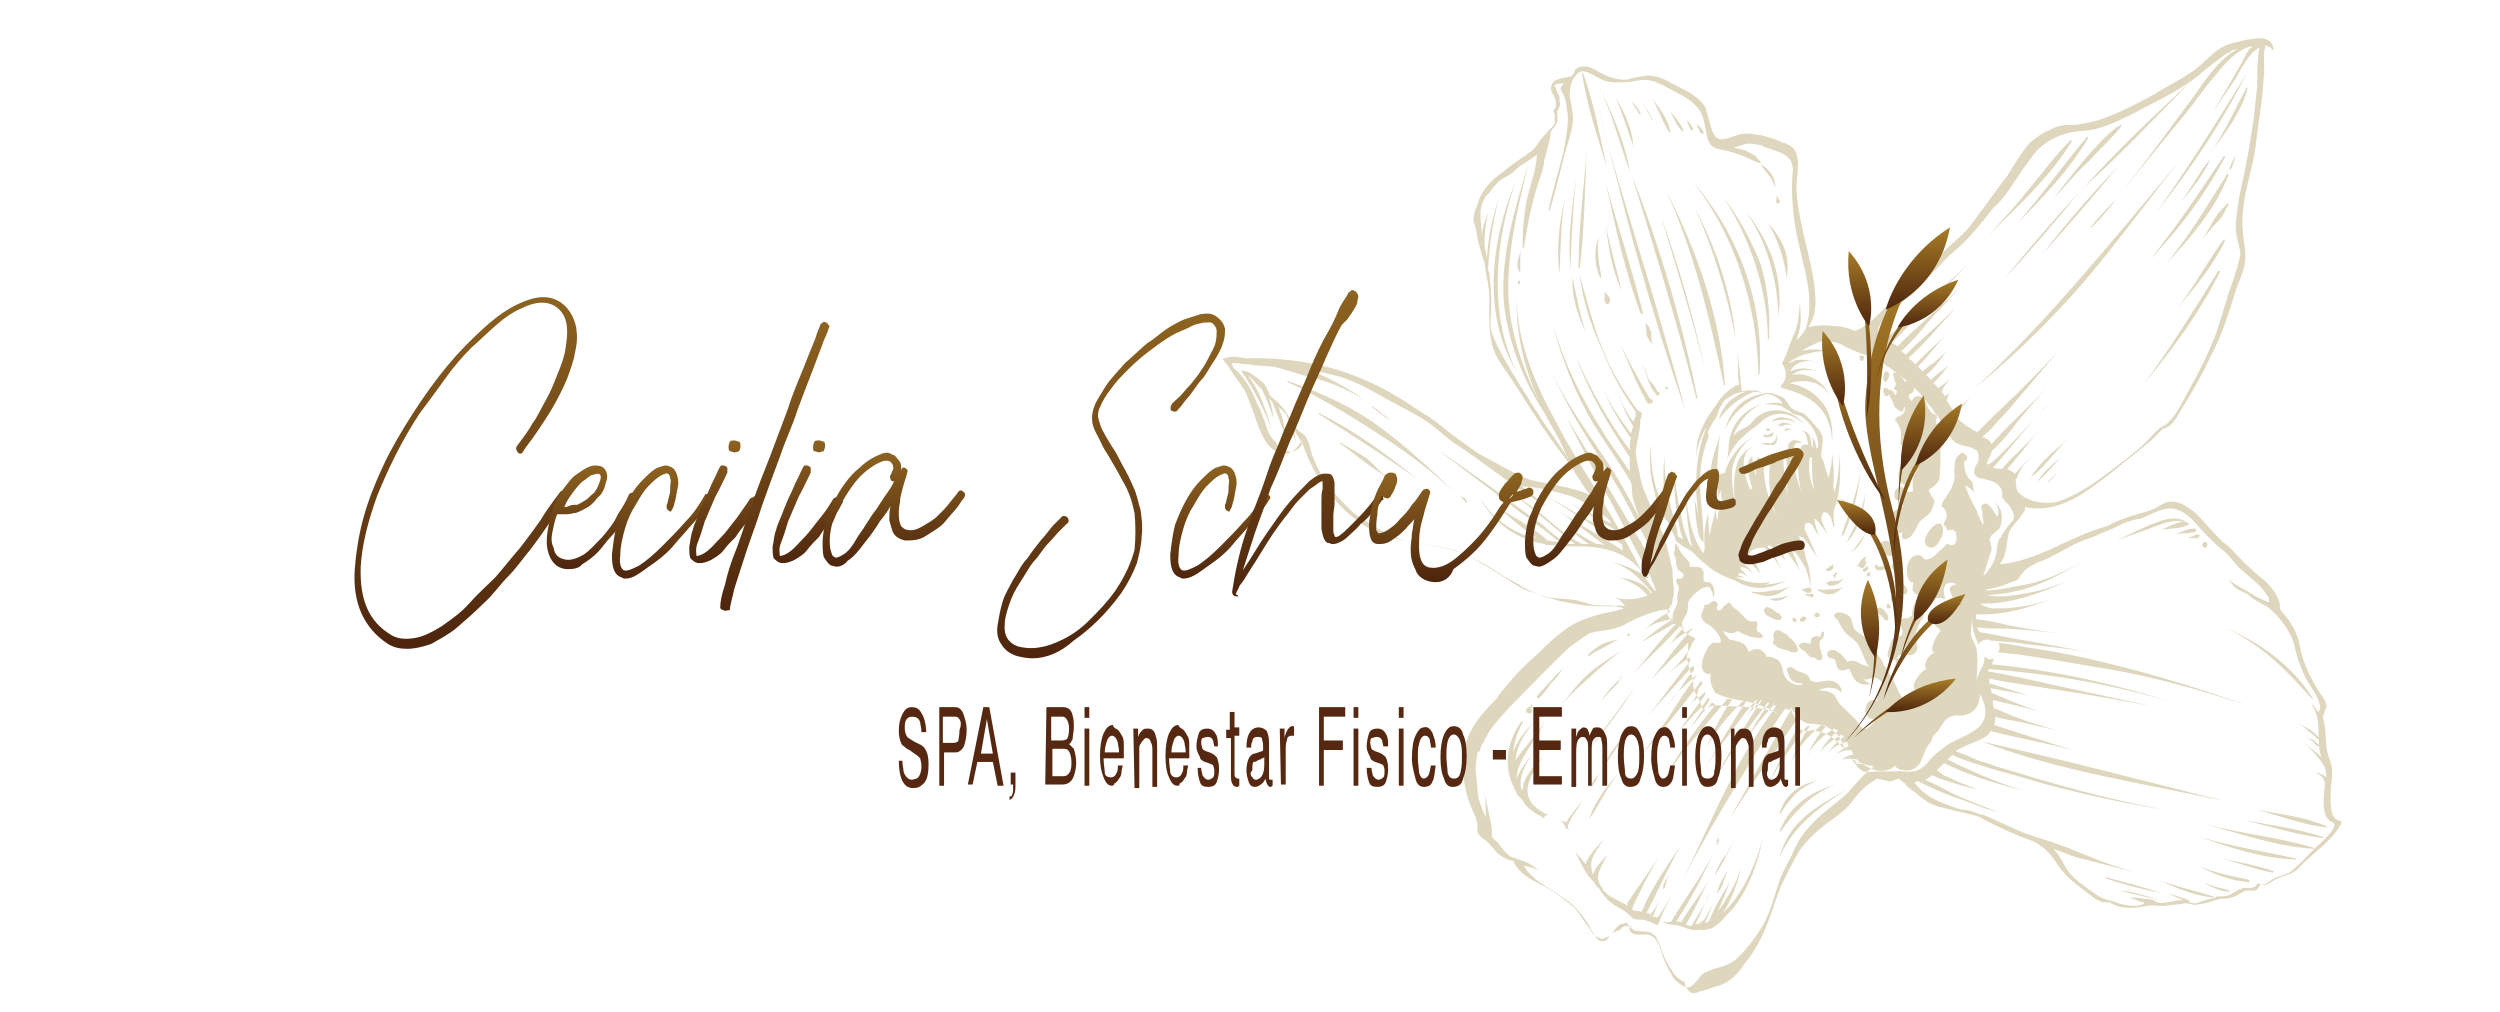 <?xml version="1.0" encoding="utf-8"?>
<!-- Generator: Adobe Illustrator 22.0.1, SVG Export Plug-In . SVG Version: 6.00 Build 0)  -->
<svg version="1.1" id="Untitled-Page_x25_201" xmlns="http://www.w3.org/2000/svg" xmlns:xlink="http://www.w3.org/1999/xlink"
	 x="0px" y="0px" viewBox="0 0 210 85" style="enable-background:new 0 0 210 85;" xml:space="preserve">
<style type="text/css">
	.st0{fill:none;}
	.st1{fill:none;enable-background:new    ;}
	.st2{opacity:0.48;}
	.st3{fill:#B9AB78;}
	.st4{fill:url(#SVGID_1_);}
	.st5{fill:url(#SVGID_2_);}
	.st6{fill:url(#SVGID_3_);}
	.st7{fill:url(#SVGID_4_);}
	.st8{fill:url(#SVGID_5_);}
	.st9{fill:url(#SVGID_6_);}
	.st10{fill:url(#SVGID_7_);}
	.st11{fill:url(#SVGID_8_);}
	.st12{fill:url(#SVGID_9_);}
	.st13{fill:url(#SVGID_10_);}
	.st14{fill:url(#SVGID_11_);}
	.st15{fill:url(#SVGID_12_);}
	.st16{fill:url(#SVGID_13_);}
	.st17{fill:url(#SVGID_14_);}
	.st18{fill:url(#SVGID_15_);}
	.st19{fill:url(#SVGID_16_);}
	.st20{fill:url(#SVGID_17_);}
	.st21{fill:url(#SVGID_18_);}
	.st22{fill:url(#SVGID_19_);}
	.st23{fill:url(#SVGID_20_);}
	.st24{fill:url(#SVGID_21_);}
	.st25{fill:url(#SVGID_22_);}
	.st26{fill:#562811;}
	.st27{fill:url(#SVGID_23_);}
	.st28{fill:url(#SVGID_24_);}
	.st29{fill:url(#SVGID_25_);}
	.st30{fill:url(#SVGID_26_);}
	.st31{fill:url(#SVGID_27_);}
	.st32{fill:url(#SVGID_28_);}
	.st33{fill:url(#SVGID_29_);}
	.st34{fill:url(#SVGID_30_);}
	.st35{fill:url(#SVGID_31_);}
	.st36{fill:url(#SVGID_32_);}
	.st37{fill:url(#SVGID_33_);}
	.st38{fill:url(#SVGID_34_);}
	.st39{fill:url(#SVGID_35_);}
	.st40{fill:url(#SVGID_36_);}
</style>
<path class="st0" d="z"/>
<path class="st0" d="z"/>
<path class="st1" d="M13.5,2.3"/>
<path class="st1" d="M13.5,2.3"/>
<g class="st2">
	<g>
		<path class="st3" d="M132.7,23.1c0.3,2.6,1.2,5,2.4,7.3l0,0C134,28.1,133.4,25.6,132.7,23.1C132.7,23,132.7,23,132.7,23.1z
			 M134.8,24.5L134.8,24.5c0,0.4-0.1,0.7,0.1,1c0.1,0.1,0.3,0,0.3-0.1C135.4,25,135,24.8,134.8,24.5z M138,26.3
			c-0.9-3.7-2.1-7.2-3.1-10.9l0,0c0.8,3.7,1.6,7.4,2.9,10.9C137.9,26.4,138,26.4,138,26.3z M154.2,48.4c0-0.1,0-0.1,0.1-0.2
			c0-0.1,0.1-0.1,0.1-0.2l0,0c-0.1,0.1-0.1,0.1-0.1,0.1c-0.1,0-0.1,0-0.1,0c-0.1,0-0.1,0.1-0.1,0.1l0,0l0,0l-0.1,0.1
			c-0.1,0.1-0.1,0.1,0.1,0.1C153.9,48.6,154.2,48.6,154.2,48.4z M136.2,24.4C136.2,24.5,136.3,24.5,136.2,24.4
			c-0.4-1.9-1-3.7-1.3-5.5l0,0C135.1,20.8,135.4,22.6,136.2,24.4z M153.8,48.8c-0.1,0-0.2,0.1-0.3,0.1c-0.1,0-0.1,0.1,0,0.2
			c0.1,0.1,0.2,0.1,0.4,0.1s0.2-0.1,0.4-0.1c0.2-0.1,0.4-0.3,0.6-0.5l0,0c-0.2,0.1-0.4,0.2-0.7,0.2C154,48.8,153.9,48.8,153.8,48.8z
			 M151.3,51.9C151.3,51.8,151.3,51.9,151.3,51.9c-0.1,0.1-0.1,0.1-0.1,0.1l0,0c0,0-0.1,0,0,0c0,0.1,0,0.1,0,0.1
			c0,0.1,0.2,0.2,0.3,0.1c0.1,0,0.1-0.1,0.1-0.1C151.9,52,151.6,51.6,151.3,51.9z M149,53.2c-0.1,0.1,0,0.3,0,0.4s0,0.2-0.1,0.4
			c0.2,0.2,0.4,0.4,0.7,0.5h0.1c0.2,0.1,0.4,0.1,0.6,0.2c0.1,0.1,0.3,0.1,0.4,0.1c0.2,0,0.4-0.1,0.3-0.3c0-0.1-0.1-0.2-0.1-0.3
			c-0.1-0.2-0.3-0.4-0.4-0.5c-0.1-0.1-0.3-0.2-0.4-0.4C149.8,53.2,149.2,52.6,149,53.2z M150.9,52.1c0-0.1-0.1-0.2-0.2-0.2
			c-0.1,0-0.2,0.1-0.1,0.2l0,0c0,0.1,0.1,0.2,0.3,0.1C150.9,52.3,150.9,52.2,150.9,52.1z M127.7,23.7c0-0.1-0.1-0.1-0.1-0.1
			c-0.1-0.1-0.1,0-0.1,0.1s0,0.1,0,0.1c0,0.1,0.1,0.1,0.1,0.1l0,0C127.7,23.8,127.7,23.7,127.7,23.7z M152.9,53.5
			c-0.2-0.1-0.5-0.1-0.7,0.1c-0.1,0.1-0.1,0.3-0.1,0.5c-0.3-0.1-0.7-0.2-0.9,0c-0.1,0.1-0.1,0.1-0.1,0.1c0,0.3,0.4,0.4,0.6,0.6
			c0.1,0.1,0.2,0.3,0.4,0.4c0.1,0.1,0.1-0.1,0.4,0.1c0.1,0,0.1,0.1,0.1,0.1c0.2,0.1,0.5,0.1,0.5-0.3c0-0.1,0-0.1-0.1-0.1
			c0-0.4-0.3-0.8-0.1-1.2c0.1-0.1,0.1-0.1,0.2-0.2c0-0.1,0.1-0.1,0.1-0.2c0-0.1,0-0.1,0-0.2c0.1-0.1,0.1-0.1,0-0.1
			C153,52.9,153,53.3,152.9,53.5z M153,53.6C153,53.6,153.1,53.5,153,53.6C153.1,53.6,153,53.6,153,53.6z M132.1,23.3
			C132.1,23.3,132,23.3,132.1,23.3c-0.1,1.6,0.4,3.1,1.1,4.6l0,0C132.7,26.4,132.4,24.8,132.1,23.3z M148.2,51.4
			c0.1,0.3,0.4,0.4,0.6,0.5c0.2,0.1,0.7,0.3,0.8,0.1c0.1-0.1,0.1-0.2-0.1-0.4c-0.1-0.1-0.1-0.1-0.2-0.1c-0.2-0.1-0.4-0.4-0.6-0.4
			C148.5,50.9,148.1,51,148.2,51.4z M134.4,23.3c0,0.1,0.1,0,0.1-0.1c-0.2-1.2-0.4-2.3-0.2-3.4l0,0C133.9,21,133.9,22.2,134.4,23.3z
			 M137.1,14.8c1.9,6.2,3.8,12.4,5.4,18.7h0.1C141.3,27.1,139.5,20.9,137.1,14.8C137.2,14.8,137.1,14.8,137.1,14.8z M145.8,28.5
			c-0.4-4-1.6-7.5-3.4-11l0,0C143.9,20.9,145.1,24.7,145.8,28.5C145.7,28.5,145.8,28.5,145.8,28.5z M157.7,51.1
			c-0.1,0.1-0.1,0.1-0.1,0.2c0.1,0.1,0.2,0.3,0.4,0.4s0.2,0.4,0.4,0.4c0.1,0.1,0.2,0,0.2-0.1c0.1-0.2-0.1-0.5-0.3-0.7
			C158.2,51.2,157.9,50.9,157.7,51.1z M139.9,15.9c2.4,5.2,3.7,10.8,4.9,16.4c0,0.1,0.1,0.1,0.1,0C144.5,26.5,142.5,21,139.9,15.9
			L139.9,15.9z M151.3,49.5c0.1,0.1,0.2,0.1,0.3,0.2c0.1,0.1,0.2,0.1,0.4,0.1c0.2,0,0.2-0.3,0.1-0.4c-0.1-0.1-0.2,0-0.4,0
			C151.6,49.5,151.5,49.5,151.3,49.5L151.3,49.5z M139.5,18.1C139.5,18.1,139.4,18.1,139.5,18.1c1.3,4.3,2.6,8.5,3.7,12.8
			c0,0,0.1,0,0,0C142.2,26.5,141,22.3,139.5,18.1z M138.8,28.9c-0.1-0.3-0.1-0.7-0.1-1c-0.1-0.3-0.2-0.5-0.4-0.7h-0.1
			c0.1,0.3,0.1,0.6,0.1,0.9C138.4,28.4,138.6,28.7,138.8,28.9C138.7,29.1,138.8,29,138.8,28.9z M156.9,47.8
			C156.9,47.8,156.9,47.7,156.9,47.8c0.1-0.1,0.1-0.1,0-0.1v-0.1c0,0,0-0.1-0.1,0c0,0-0.1,0-0.1,0.1c-0.1,0-0.1,0-0.1,0l0,0
			l-0.1,0.1c-0.1,0.1,0.1,0.3,0.2,0.2l0,0C156.9,47.9,156.9,47.8,156.9,47.8z M150.1,48.7c-1.3,0.6-3.1,0.5-4.3,0c0,0-0.1,0.1,0,0.1
			C147.2,49.6,148.6,49.6,150.1,48.7C150.1,48.7,150.1,48.7,150.1,48.7z M150.4,49.2C150.4,49.2,150.4,49.1,150.4,49.2
			c-0.5,0.3-1,0.4-1.5,0.4c-0.6,0.1-1.1,0.2-1.7,0.1c-0.1,0-0.1,0.1,0,0.1c0.5,0.1,1.2,0.4,1.8,0.2C149.5,49.9,150,49.5,150.4,49.2z
			 M141.6,34.5c-1.2-4.3-2.4-8.6-3.7-12.8c-1.3-4.3-2.6-8.5-3.7-12.8l0,0c1.2,4.3,2.2,8.7,3.4,12.9C138.8,26,140.1,30.3,141.6,34.5
			C141.6,34.5,141.6,34.5,141.6,34.5z M159.2,49.2c0,0.1,0,0.1,0.1,0.2c0.1,0.1,0.2,0.1,0.3,0.1c0.1,0.1,0.1,0.1,0.1,0.2
			c0.1,0.2,0.4,0.3,0.5,0.1c0.1-0.2-0.1-0.6-0.3-0.7C159.8,48.9,159.4,48.7,159.2,49.2z M138.8,33.8L138.8,33.8
			c0.1-0.1,0-0.2-0.1-0.3h-0.1l0,0c-0.9-1.5-1.7-3-2.5-4.6l0,0c0.7,1.6,1.3,3.2,2.2,4.8c0,0.1,0,0.1,0.1,0.1v0.1h0.1l0,0h0.1
			C138.7,33.9,138.8,33.9,138.8,33.8z M140.1,32.7c0.1-0.1,0-0.1-0.1-0.2C139.8,32.4,139.8,32.7,140.1,32.7
			C140.1,32.7,140.1,32.7,140.1,32.7C140.1,32.7,140.1,32.7,140.1,32.7C140.1,32.7,140.1,32.7,140.1,32.7z M158.9,50.5L158.9,50.5
			L158.9,50.5c0.1,0.1,0.1,0.1,0.1,0.1c0,0,0,0.1,0.1,0.1c0,0.1,0.1,0.1,0.1,0.1c0.1,0.1,0.1,0.1,0.2,0c0.2-0.1,0.1-0.4,0-0.6
			c-0.1-0.1-0.4-0.2-0.5-0.1C158.8,50.3,158.8,50.4,158.9,50.5z M154.8,49.3c-0.3,0.2-0.7,0.2-1,0.2c-0.3,0-0.7,0.1-1,0
			c-0.1,0-0.1,0.1-0.1,0.1c0.4,0.2,0.7,0.4,1.1,0.3C154.2,49.9,154.5,49.6,154.8,49.3L154.8,49.3z M152.3,49.9c-0.1-0.1-0.1,0-0.3,0
			c-0.1,0-0.2,0-0.3,0s-0.1,0.1,0,0.1s0.1,0.1,0.3,0.1c0.1,0,0.1,0.1,0.2,0.1s0.1-0.1,0.1-0.1S152.4,50,152.3,49.9z M150.4,49.9
			c-0.4,0.3-1,0.3-1.6,0.4c-0.1,0-0.1,0.1,0,0.1C149.4,50.6,149.9,50.3,150.4,49.9L150.4,49.9z M168.3,23.5c2.2-2.4,4.3-4.8,6.3-7.3
			l0,0C172.4,18.6,170.4,20.9,168.3,23.5L168.3,23.5z M166.5,62.3c6.5,2.5,13.6,3.5,20.4,5l0,0C180.1,65.6,173.3,63.8,166.5,62.3
			C166.5,62.2,166.5,62.2,166.5,62.3z M189.5,68c1.9,0.5,4,1.3,5.9,1.5c0.1,0,0.1-0.1,0-0.1C193.6,68.6,191.5,68.4,189.5,68
			C189.5,68,189.5,68,189.5,68z M192.9,60.7c0.4,0.2,0.7,0.4,1,0.7c0.3,0.2,0.5,0.4,0.8,0.7c0.1,0,0.1,0,0.1-0.1
			C194.4,61.4,193.5,61,192.9,60.7L192.9,60.7z M183.8,45.2C183.7,45.2,183.7,45.2,183.8,45.2c0.1,0,0.4,0,0.5,0
			c0.1,0,0.3,0.1,0.4-0.1c0.1-0.1,0.1-0.2,0-0.2c-0.1,0-0.3,0-0.4,0.1C184.1,45.1,183.9,45.1,183.8,45.2z M171.1,54.5
			c-1-0.1-2.1-0.4-3.2-0.5c0.1,0.3,0.1,0.7-0.1,0.8c1,0.1,2.2,0.2,3.2,0.4c2.1,0.3,4.1,0.7,6.1,1c4,0.7,7.9,1.8,11.8,3.1l0,0
			c-3.9-1.4-7.8-2.6-11.9-3.6C175,55.2,173,54.8,171.1,54.5z M188.5,68.9c2.2,0.5,4.3,1.2,6.6,1.5c0.1,0,0.1-0.1,0-0.1
			C193,69.6,190.7,69.3,188.5,68.9L188.5,68.9z M186.6,52.6c3.1,1.3,5.4,3.6,7.6,6.1h0.1C192.5,55.8,189.6,53.8,186.6,52.6
			L186.6,52.6z M193.7,61.9c0.2,0.1,0.4,0.3,0.6,0.4c0.1,0.1,0.2,0.3,0.4,0.4c0.1,0,0.1-0.1,0.1-0.1c-0.1-0.1-0.3-0.3-0.4-0.4
			C194.1,62.1,193.9,62,193.7,61.9C193.7,61.9,193.6,61.9,193.7,61.9z M185.1,69.2c3,0.8,6.1,1.9,9.2,2.1c0.1,0,0.1-0.1,0-0.1
			C191.3,70.3,188.1,70,185.1,69.2L185.1,69.2z M178,74.8c1.1,0.3,2.2,0.5,3.4,0.8l0,0C180.1,75.2,179.2,74.9,178,74.8
			C177.9,74.8,177.9,74.8,178,74.8z M181.5,75c-1.5-0.5-3-0.9-4.6-1.3c-0.1,0-0.1,0.1,0,0.1C178.4,74.3,179.9,74.7,181.5,75
			L181.5,75z M184.7,73.9c0.7,0.4,1.7,1,2.5,1c0.1,0,0.1-0.1,0.1-0.1c-0.4-0.1-0.7-0.2-1.2-0.3C185.7,74.3,185.1,74.2,184.7,73.9
			C184.7,73.9,184.7,73.9,184.7,73.9z M181.3,73.9c1.5,0.7,2.9,1.3,4.6,1.5c0.1,0,0.1-0.1,0-0.1C184.4,74.8,182.8,74.5,181.3,73.9
			L181.3,73.9z M184.8,70.3c2.5,0.9,5.2,1.8,8,1.9c0.1,0,0.1-0.1,0-0.1C190.1,71.5,187.4,71.1,184.8,70.3
			C184.8,70.3,184.8,70.3,184.8,70.3z M184.8,72.8c1.3,0.7,2.7,1.2,4.1,1.3c0.1,0,0.1-0.1,0-0.2C187.6,73.6,186.3,73.4,184.8,72.8
			L184.8,72.8z M186.3,72c1.5,0.4,3,1,4.6,1.3c0.1,0,0.1-0.1,0.1-0.1C189.4,72.6,187.7,72.4,186.3,72L186.3,72z M182.7,44.9
			c0.3-0.1,0.6-0.1,1-0.1c0.2,0,0.5-0.1,0.7-0.1c0.1-0.1,0.1-0.3-0.1-0.3C183.7,44.4,183.2,44.7,182.7,44.9
			C182.6,44.9,182.7,44.9,182.7,44.9z M171.6,21.3C171.6,21.3,171.6,21.3,171.6,21.3c2.2-2.4,4.3-4.9,6.3-7.3l0,0
			C175.7,16.3,173.6,18.7,171.6,21.3z M175,15.8C174.9,15.8,175,15.9,175,15.8c3.1-2.8,6-5.9,9-8.9l0,0
			C180.9,9.7,177.8,12.7,175,15.8z M183.4,43.8c-0.6,0.1-1.2,0.4-1.8,0.7l0,0c0.7-0.1,1.6-0.1,2.2-0.4c0.1-0.1,0.1-0.2-0.1-0.2
			C183.6,43.8,183.6,43.8,183.4,43.8c0.1-0.1,0.1-0.1,0-0.1c-0.8-0.3-1.5-0.1-2.3,0.2c-1.1,0.4-2.2,1-3.3,1.5l0,0
			c0.8-0.3,1.6-0.6,2.5-0.9C181.4,44.1,182.4,43.6,183.4,43.8z M165.9,32.6C165.9,32.7,166,32.7,165.9,32.6
			c4.1-3.4,7.8-7.1,11.1-11.3c2.1-2.6,4-5.2,6.1-7.8l0,0C177.6,20,172.2,26.8,165.9,32.6z M174,11.9c0.1-0.1-0.1-0.2-0.1-0.1
			c-1.3,1.3-2.3,2.7-3.4,4c-1.1,1.4-2.3,2.7-3.5,4l0,0C169.4,17.4,172.2,14.9,174,11.9z M181.1,17.9c2.9-3.7,5.5-7.5,7.6-11.7l0,0
			C186.3,10.1,183.8,14.1,181.1,17.9C181,17.9,181,17.9,181.1,17.9z M169.5,18.7c2.2-2.2,4.3-4.4,5.9-7.1c0-0.1,0-0.1-0.1-0.1
			C173.3,13.9,171.5,16.4,169.5,18.7C169.4,18.7,169.5,18.7,169.5,18.7z M172.5,16.7L172.5,16.7c1-1.1,1.9-2.2,3-3.2
			c0.9-1,1.9-1.9,2.7-2.9c0,0,0-0.1-0.1-0.1c-1.1,0.7-2.1,1.9-3,2.9C174.2,14.5,173.3,15.6,172.5,16.7z M177.8,16.7L177.8,16.7
			c-0.7,0.7-1.5,1.5-2.2,2.4c0,0,0,0.1,0.1,0C176.5,18.3,177.2,17.5,177.8,16.7z M185.7,12.8C185.7,12.9,185.7,12.9,185.7,12.8
			c1.2-1.6,2.6-3.4,3.1-5.4c0,0-0.1-0.1-0.1,0C187.7,9.2,186.9,11.1,185.7,12.8z M186.3,22.8c-1.9,3.1-3.9,6.3-6.1,9.3l0,0
			c2.4-2.9,4.6-5.9,6.3-9.3C186.5,22.8,186.3,22.7,186.3,22.8z M185.4,45.8c0.1-0.1-0.1-0.3-0.2-0.3c-0.1,0-0.1,0-0.1,0.1
			c-0.2,0.1-0.1,0.4,0.1,0.4c0.1,0,0.1,0,0.1,0l0,0C185.4,45.9,185.4,45.9,185.4,45.8z M186,18.4c-0.3,0.5-0.6,1.1-0.9,1.6l0,0
			c0.4-0.5,0.8-1,1.3-1.5c0.4-0.4,0.5-0.9,0.8-1.3c0-0.1-0.1-0.1-0.1-0.1C186.7,17.5,186.3,17.9,186,18.4z M182.9,25.9
			C182.9,25.9,182.9,25.9,182.9,25.9c1.5-1.8,3.1-3.7,4-5.7c0-0.1-0.1-0.1-0.1-0.1C185.4,22,184.3,24.1,182.9,25.9z M187.1,14.6
			c-1.6,2.5-3.1,5.1-5.1,7.5l0,0c2.1-2.2,4.1-4.6,5.2-7.4C187.2,14.6,187.1,14.5,187.1,14.6z M185.7,13.3c-1,1.2-1.6,2.5-2.6,3.8
			l0,0C184.1,15.9,185.1,14.7,185.7,13.3C185.7,13.3,185.7,13.2,185.7,13.3z M180.6,21.8c2.5-2.6,4.6-5.4,6.3-8.6
			c0-0.1-0.1-0.1-0.1-0.1C184.8,16.1,182.8,19.1,180.6,21.8L180.6,21.8z M158.5,51c0,0.1,0.1,0.1,0.1,0.1c0.1,0.1,0.3-0.1,0.2-0.2
			c0-0.1-0.1-0.1-0.1-0.1C158.7,50.6,158.4,50.8,158.5,51z M131.9,22.7C131.9,22.8,132,22.8,131.9,22.7c0.1-2.5,0.2-5.1,0.5-7.7l0,0
			C132,17.6,131.7,20.1,131.9,22.7z M131,23C131,23.1,131,23.1,131,23c0.1-2.2,0.1-4.5,0.5-6.6l0,0C131,18.6,130.7,20.8,131,23z
			 M127.7,22c0-0.3,0-0.7,0.1-1l0,0c-0.1,0.3-0.3,0.7-0.3,1c-0.1,0.3,0,0.5,0.1,0.8c0,0.1,0.1,0,0.1,0
			C127.7,22.6,127.7,22.3,127.7,22z M132.7,22.5c0.4-3.2,0.4-6.5,0.6-9.8l0,0c-0.3,3.2-0.7,6.5-0.7,9.8
			C132.5,22.5,132.7,22.6,132.7,22.5z M130,35.1c-1.7-3.1-3.1-6.6-3.3-10.2c-0.1-3.8,0.8-7.5,1.7-11.2l0,0
			c-1.1,3.7-2.3,7.5-2.1,11.4C126.6,28.7,128,32.1,130,35.1C130,35.1,130.1,35.1,130,35.1z M116.5,40.1c-0.6-0.5-1.1-1.1-1.7-1.6
			c-0.7-0.5-1.5-0.9-2.2-1.3c0,0-0.1,0,0,0.1c0.7,0.4,1.3,1,1.9,1.4C115.1,39.2,115.8,39.6,116.5,40.1L116.5,40.1z M135,14.1
			c-0.6-2.6-1.1-5.4-2-7.9c0-0.1-0.1-0.1-0.1,0C133.3,8.9,134.2,11.5,135,14.1C134.9,14.1,135,14.1,135,14.1z M127.4,31.2
			c-2.4-4.8-1.8-11-0.1-15.9l0,0C125.2,20.3,124.5,26.5,127.4,31.2C127.4,31.3,127.4,31.2,127.4,31.2z M147.9,13.8
			c0.4,0.7,1.1,1.2,1.2,2l0,0C149.2,14.9,148.6,14.2,147.9,13.8C148,13.7,147.9,13.7,147.9,13.8z M140.3,9.4c0.3,0.5,0.5,1.1,1,1.6
			c0,0.1,0.1,0,0.1-0.1C141.1,10.3,140.7,9.8,140.3,9.4C140.3,9.3,140.3,9.4,140.3,9.4z M136.9,14.4C136.9,14.4,137,14.4,136.9,14.4
			c-0.4-2.5-1.5-4.9-2.6-7.2l0,0C135.4,9.5,136,11.9,136.9,14.4z M142,10.9c0.1,0.1,0.3,0,0.2-0.1c-0.1-0.3-0.3-0.5-0.5-0.7l0,0
			C141.7,10.3,141.9,10.6,142,10.9z M140.2,11.1c0.1,0.1,0.1,0,0.1-0.1c-0.2-1-0.9-1.9-1.5-2.7l0,0C139.3,9.2,139.7,10.3,140.2,11.1
			z M119,40.2c-2.6-2.1-5.2-4-8.2-5.5c0,0-0.1,0,0,0.1C113.5,36.5,116.3,38.3,119,40.2L119,40.2z M137.2,12.3
			C137.2,12.4,137.3,12.4,137.2,12.3c-0.1-1.5-0.7-2.8-1.5-4.1l0,0C136.3,9.5,136.7,10.9,137.2,12.3z M137.8,9.5
			c-0.2-0.4-0.5-0.7-0.7-1l0,0c0.1,0.4,0.4,0.7,0.6,1.1C137.7,9.6,137.9,9.5,137.8,9.5z M138.9,10.3C139,10.3,139.1,10.3,138.9,10.3
			c-0.2-0.7-0.7-1.3-1.1-1.9l0,0C138.2,9,138.6,9.7,138.9,10.3z M131.8,69.7c-0.1-0.1-0.1-0.2-0.1-0.3c0.1-0.4,0.4-0.9,0.7-1.3
			c0.3-0.4,0.5-0.9,0.8-1.3l0,0c-0.4,0.7-1,1.3-1.4,1.9c-0.1,0.1-0.2,0.3-0.2,0.4c-0.1-0.1-0.4-0.1-0.6-0.2l0,0
			c0.2,0.1,0.3,0.2,0.4,0.4c0.1,0.1,0.1,0.1,0.1,0.2l0,0c0,0,0,0.1,0.1,0.1h0.1C131.7,69.7,131.8,69.7,131.8,69.7
			C131.8,69.8,131.8,69.8,131.8,69.7z M152.7,65.6C152.7,65.6,152.7,65.6,152.7,65.6c-1.5,0.2-2.8,1.2-3.2,2.7c0,0.1,0.1,0.1,0.1,0
			C150.3,67.1,151.3,66,152.7,65.6z M149.5,72C149.5,72.1,149.6,72.1,149.5,72c1.1-2.6,3.4-4.3,5.7-5.7l0,0
			C152.8,67.6,150.2,69,149.5,72z M154.2,65.9C154.2,65.9,154.2,65.9,154.2,65.9c-2.1,0.6-3.9,1.8-4.7,3.9c0,0.1,0.1,0.1,0.1,0
			C150.8,68.1,152.3,66.6,154.2,65.9z M142.7,83.3c0.6-0.1,1.2-0.4,1.7-0.5c0.9-0.3,1.6-1,2.1-1.8c1.5-1.8,2.1-3.7,2.8-5.8
			c0.4-1.1,1-2.2,1.6-3.3c0.5-1,1.6-2,2.5-2.7c0.8-0.6,1.5-1,2.2-1.9c0.5-0.7,1.3-1.5,2.1-1.9c0.3,0.1,0.6,0.1,0.8,0.2
			c0.5,0.1,0.6-0.1,1-0.2c0.1,0.1,0.3,0.3,0.5,0.4c0.2,0.3,0.5,0.5,0.8,0.7c0.7,0.6,1.3,1.1,2.2,1.3c0.8,0.2,1.6,0.4,2.5,0.6
			c0.3,0.1,0.6,0.1,0.9,0.3c1.1,0.6,2.2,1.1,3.4,1.6c0.6,0.2,1.2,0.4,1.7,0.8c0.7,0.5,1.1,1.2,1.6,1.9c0.7,0.9,1.6,1.5,2.5,2.2
			c0.3,0.2,0.5,0.4,0.8,0.5c0.2,0.1,0.5,0.1,0.9,0.1c0,0,0,0.1,0.1,0.1c0.9,0.5,1.9,0.4,2.9,0.2c0.4-0.1,1,0,1.5,0
			c0.6-0.1,1-0.1,1.6-0.2l0,0c0.3-0.1,0.6,0.1,1,0.1c0.2,0,0.5-0.1,0.7-0.1c0.5-0.1,1-0.3,1.4-0.4c0.3,0,0.6,0,0.9-0.1
			c0.6-0.1,0.9-0.6,1.5-0.6c0.3,0,0.5,0.1,0.7-0.1c0.1-0.1,0.1-0.2,0.3-0.4c0.5,0.1,0.7-0.1,1.2-0.4c0.7-0.4,1.5-0.4,2-1
			c1.2-1.3,2.8-2.2,3.6-3.8c0-0.1,0-0.1-0.1-0.1c-0.1-0.1-0.3-0.1-0.4-0.2c-0.6-0.5-0.4-2.1-0.4-2.7c0.1-0.9,0.2-1.5-0.1-2.3
			c-0.5-1.1-0.2-2.5-0.6-3.6l0,0c0.1-0.1,0.1-0.3,0.2-0.5c0-0.1,0-0.1,0.1-0.2c0.1-0.5-0.2-0.8-0.6-1.4c-0.7-1.1-1.4-2.5-1.6-3.8
			c-0.2-1.1-0.7-2-1.5-2.9l-0.1-0.1c-0.1-0.1-0.1-0.4-0.1-0.5c0-0.1,0-0.1,0-0.1c-0.1-0.4-0.3-0.8-0.6-1.2c-0.5-0.7-1.2-1.1-1.8-1.7
			c-0.7-0.6-1.3-1.3-1.9-1.9c-0.1-0.1-0.3-0.2-0.5-0.4c-0.2-0.2-0.4-0.4-0.6-0.6c-0.7-0.7-1.3-1.6-2.2-2.2c-0.6-0.4-1.2-0.7-1.9-0.5
			c-0.4,0.1-0.7,0.4-1,0.5c-0.6,0.3-1.2,0.4-1.8,0.6c-0.7,0.2-1.5,0.5-2.2,0.9c-3.1,0.8-5.7,2.9-9,3.2c0.1-0.3,0.4-0.5,0.4-0.9
			c0.3-0.7,0.1-1.6,0.6-2.2c0.3-0.4,0.7-0.8,1-1.3c0.1-0.1,0.1-0.2,0.1-0.4c2.3,0.5,4.4-0.7,6.2-2.1c1-0.7,1.9-1.5,2.8-2.2
			c0.5-0.4,1-0.8,1.6-1.3c0.3-0.3,0.6-0.6,1-1c0.9-0.1,1.4-1.5,1.9-2.2c1-1.6,1.8-3.2,2.6-4.9c0.7-1.5,1.2-3.2,1.7-4.8
			c0.3-0.7,0.7-1.6,0.7-2.4c0-0.1,0-0.3,0-0.4c0-0.3,0-0.5-0.1-0.9c-0.1-0.9-0.2-1.6-0.1-2.5c0.1-1.7,0.7-3.4,1-5.1
			c0.2-1.5,0.4-3,0.6-4.5c0.1-0.7,0.1-1.5,0.2-2.2c0-0.7-0.1-1.6,0.1-2.3c0.2,0.1,0.4,0.1,0.6,0.4c0,0,0.1,0,0.1-0.1
			c-0.2-0.9-1-1-1.9-0.8c-0.3,0-0.7,0.1-1,0.2l0,0c-0.7,0.1-1.5,0.4-2.2,1c-0.7,0.6-1.3,1.3-2.2,1.8c-0.9,0.6-1.8,1-2.7,1.6
			c-1.9,1-4,2.2-6.1,2.5c-0.4,0.1-0.7,0.1-1.2,0.1c-0.4,0-0.9,0.1-1.3,0.3c-0.1,0.1-0.2,0.1-0.4,0.2c-0.5,0.2-1,0.6-1.5,1
			c-0.7,0.8-1.3,1.8-1.9,2.8c-0.1,0.1-0.2,0.3-0.4,0.5c-0.8,1.1-1.6,2.2-2.5,3.4c-0.7,1-1.6,1.6-2.5,2.5c-0.7,0.7-1.4,1.4-2.1,2.2
			l0,0c-0.8,0.7-1.6,1.4-2.5,2.2c-0.7,0.7-1.8,1.9-2.8,2.2c-0.5-0.2-1-0.4-1.6-0.4c-0.7-0.1-1.6-0.1-2.3,0.1
			c0.1-0.1,0.2-0.4,0.3-0.6c0-0.1,0.1-0.1,0.1-0.2c0.3-0.9,0.2-1.9,0.1-2.8c-0.4-2.8-1.4-5.4-1.5-8.1c0-1.2,0.6-3.2-0.8-3.7
			c-0.1-0.1-0.2-0.1-0.4-0.1c-0.4-0.3-1-0.4-1.6-0.6c-0.7-0.1-1.3-0.3-2-0.1c-0.4,0.1-1,0.4-1.5,0.4c-0.1,0-0.2,0-0.3-0.1h-0.1l0,0
			c-0.1-0.1-0.2-0.3-0.3-0.4c-0.1-0.2-0.1-0.4-0.2-0.6c0-0.1-0.1-0.3-0.1-0.4c-0.1-0.2-0.1-0.4-0.2-0.7c-0.1-0.1-0.1-0.3-0.1-0.4
			c-0.5-0.9-1.6-1.5-2.5-1.9c-0.9-0.5-1.7-1-2.8-0.8c-0.4,0.1-0.9,0.1-1.3,0.3c-0.3,0-0.7,0-1-0.1c-0.4-0.1-0.7-0.2-1.1-0.4
			c-0.4-0.2-0.8-0.5-1.3-0.6c-0.1,0-0.4,0-0.5,0s-0.3,0.1-0.4,0.2c-0.2,0.1-0.1,0.3-0.3,0.5c-0.1,0.1-0.1,0.1-0.1,0.1
			c-0.3,0.1-0.6,0.1-0.9,0.2c-0.3,0.1-0.5,0.1-0.7,0.4c-0.2,0.4-0.1,0.7,0.1,1c0,0.1,0,0.1,0.1,0.2c0.1,0.2,0.1,0.5,0.1,0.8
			c-0.1,0.1-0.1,0.1-0.1,0.1c0,0.1-0.1,0.1-0.1,0.2c0,0.1,0.1,0.3,0.1,0.4c0,0.3,0,0.5,0,0.7c-0.2,0.3-0.5,0.5-0.7,0.8l0,0
			c-0.1,0.1-0.1,0.1-0.2,0.2c-0.5,0.5-0.6,1-1.2,1.4c-0.7,0.5-1.5,1-2.2,1.6c-1,0.7-1.9,1.6-2.2,2.8c-0.1,0.3-0.3,0.6-0.3,1
			c-0.1,0.4,0.1,0.7,0.2,1.1c0.1,0.9,0.4,1.9,0.7,2.8c0.1,0.8,0.3,1.6,0.4,2.5c0,0.8,0,1.6,0,2.5c0,0.6,0.1,1.1,0.2,1.7
			c0.2,0.9,0.7,1.7,1.3,2.5c1.4,2.1,2.7,4.3,4.2,6.3c0.9,1.1,1.6,2.3,2.4,3.5c0.1,0.1,0.3,0.4,0.4,0.5c-1.5-0.7-3.4-0.9-5.1-1.3
			c-1.5-0.6-2.8-1.4-4.3-2.2c-0.6-0.4-1.1-0.8-1.7-1.2c-1-0.7-1.9-1.6-3-2.2c-1.6-1.1-3.2-2.1-4.9-2.8c-2.9-1.3-6.5-1.9-9.8-1.8
			c-0.3,0-0.5-0.1-0.8-0.1c-0.4-0.1-0.8,0-1.2,0.1c-0.1,0.1-0.1,0.1,0,0.2c0.1,0.1,0.3,0.4,0.4,0.5c0.4,0.7,0.9,1.3,1.3,1.9
			c0.5,1,0.8,2,1.2,3.1c0.3,0.8,0.8,1.9,1.7,2.2l0,0c0.2,0.1,0.4,0.1,0.7,0.1l0,0c0.1,0,0.1,0,0.1,0c0.1,0,0.1,0,0.1-0.1
			c0.4-0.1,0.8-0.5,1-1c0.1,0.1,0.1,0.3,0.2,0.5c0.4,1.1,0.9,2.2,1.6,3.1c0.7,1.1,1.6,2.1,2.6,2.9c0.3,0.3,0.7,0.5,1,0.7
			c1.9,1.3,4.7,1.3,7,1.9c0.5,0.1,1,0.3,1.4,0.5c0.1,0.1,0.3,0.1,0.4,0.2c1,0.4,1.9,1,2.8,1.6c0.4,0.2,0.9,0.5,1.3,0.7
			c0,0,0.1,0,0.1,0.1c1,0.6,2.2,1,3.4,1.3c1,0.2,1.9,0.4,2.8,0.4c0.8,0.1,1.7-0.1,2.5,0.2c-0.2,0.1-0.4,0.1-0.6,0.2
			c-1.6,0.3-3.3,0.7-4.6,1.8c-0.7,0.5-1.3,1.1-1.9,1.7c-1.3,1.1-2.4,2.3-3.4,3.6c-0.1,0.1-0.1,0.1-0.1,0.2c-0.1,0.1-0.1,0.1-0.1,0.1
			c-1.4,1.4-2.6,2.8-2.8,4.9c-0.1,1.6,0.2,3.4,1,4.9c0.1,0.2,0.1,0.4,0.2,0.7c0,0.2,0,0.4,0,0.6c0.1,0.4,0.4,0.6,0.7,0.8
			c0.5,0.4,0.8,1,1.3,1.3c0.3,0.2,0.7,0.4,1,0.4c0.1,0.1,0.1,0.1,0.1,0.2c0.6,1.1,1.7,1.5,2.8,2.1c0.7,0.4,1.5,1,2.2,1.6
			c0.4,0.4,0.7,1,1.1,1.5c0.3,0.4,0.6,1,1.1,1.1c0.1,0.1,0.2,0.1,0.4,0c0.3-0.1,0.5-0.2,0.7-0.5c0.1-0.2,0.3-0.4,0.5-0.6
			c0.2-0.1,0.4-0.1,0.6-0.2l0,0c0.1,0.1,0.2,0.2,0.3,0.3c0.1,0.2,0.4,0.4,0.6,0.4c0.7,0.1,1.1-0.1,1.6,0.5c0.2,0.4,0.4,0.8,0.5,1.2
			c0.2,0.5,0.5,1.2,0.9,1.7c0.2,0.4,0.6,0.7,1,0.9C141.8,83.6,142.3,83.5,142.7,83.3z M191.2,50.9L191.2,50.9
			C191.1,50.9,191.1,50.9,191.2,50.9C191.1,50.9,191.1,50.9,191.2,50.9z M170.9,47.4c0.1,0,0.1-0.1,0.1-0.1c0.7-0.2,1.2-0.5,1.8-0.8
			c0.4-0.2,0.9-0.5,1.3-0.7c0.7-0.4,1.6-0.6,2.4-1c0.5-0.2,1-0.4,1.6-0.7c0.1,0,0.1-0.1,0.2-0.1l0,0h-0.1c0.4-0.1,1-0.4,1.5-0.4
			c1-0.3,2.2-1.3,3.4-0.7c1,0.4,1.7,1.6,2.5,2.3c0.4,0.4,0.7,0.7,1.1,1s0.8,0.8,1.2,1.3c0.6,0.6,1.3,1.1,1.9,1.7
			c0.3,0.3,0.5,0.6,0.7,0.9c0.1,0.1,0.1,0.2,0.1,0.4c0,0,0,0,0,0.1l0,0c-0.5-0.2-1-0.4-1.6-0.8c-0.6-0.4-1.3-0.6-1.8-1.2l0,0
			c0.1,0.2,0.3,0.5,0.5,0.7c0.3,0.3,0.7,0.4,1.1,0.6c0,0,0.1,0,0.1,0.1c0.4,0.4,1.1,0.7,1.6,1c0.9,0.7,1.9,2,2.2,3.1
			c0.2,1,0.5,1.8,0.9,2.7c0.4,0.8,1.2,1.7,1.3,2.6c0,0.1,0,0.1-0.1,0.3c0,0,0,0.1-0.1,0.1c-0.1-0.2-0.3-0.4-0.4-0.6h-0.1
			c0.7,1,0.5,2.2,0.6,3.4c0,0.4,0.1,0.7,0.2,1c-0.4-0.4-1-0.8-1.5-1.2l0,0c0.7,0.6,1.4,1.3,1.8,2.1c0.1,0.3,0.1,0.5,0.1,0.8
			c-0.2-0.2-0.6-0.4-0.9-0.4l0,0c0.2,0.1,0.4,0.2,0.6,0.4c0.1,0.1,0.1,0.3,0.2,0.5c-0.1,1-0.4,3,0.7,3.3c0,0.1,0.1,0.1,0.1,0.1
			c0.1,0.6-1.4,1.8-1.8,2.2c-0.6,0.6-1.3,1.4-2,1.9c-0.4,0.2-0.9,0.3-1.3,0.5c-0.4,0.2-0.8,0.7-1.3,0.4c-0.1,0-0.1,0-0.1,0.1
			c-0.1,0.1-0.1,0.1-0.1,0.1c-0.1,0.1-0.3,0.2-0.6,0.2c-0.3,0-0.4-0.1-0.7,0.1c-0.4,0.1-0.7,0.4-1,0.5c-0.3,0.1-0.7,0.1-1,0.1
			c-0.1,0-0.1,0.1-0.1,0.1c-0.4,0.1-0.9,0.2-1.4,0.4c-0.3,0.1-0.4,0.1-0.7,0c-0.1,0-0.1,0-0.1-0.1c0-0.1,0-0.1-0.1-0.1
			c-0.7-0.3-1.3-0.4-2-0.7l0,0c0.5,0.2,1,0.5,1.6,0.7c-0.4,0-0.9,0.1-1.4,0.2c-0.3,0-0.4,0.1-0.8,0c-0.2-0.1-0.1-0.1-0.3-0.2
			c-0.1,0-0.1,0-0.1,0c-0.2-0.1-0.4-0.1-0.7-0.1c-0.4-0.1-0.8-0.1-1.3-0.1l0,0c0.4,0.1,0.7,0.2,1.2,0.4c0.1,0,0.1,0,0.1,0.1
			c-0.2,0.1-0.4,0.2-0.7,0.2c-0.5,0-1-0.1-1.4-0.2c-0.1-0.1-0.3-0.1-0.5-0.2c-0.6-0.1-1.1-0.3-1.6-0.7c-0.6-0.4-1.2-0.8-1.7-1.3
			c-0.6-0.5-0.9-1.3-1.3-1.9c-0.1-0.1-0.3-0.4-0.4-0.5c0.6,0.2,1.2,0.5,1.9,0.7c1.9,0.5,3.9,1,5.8,1.5l0,0c-2-0.5-3.9-1.2-5.8-2
			c-1.4-0.6-2.8-1-4.3-1.5c-1.2-0.5-2.4-1.1-3.6-1.6h-0.1h-0.1c-0.5-0.2-1-0.4-1.6-0.4c-1.5-0.5-3-1-3.9-2.3c0.1,0,0.1,0,0.3-0.1
			c0.9,0.5,1.9,0.9,2.9,1.3c1.3,0.4,2.5,1,3.8,1.3l0,0c-1.3-0.5-2.6-1-3.9-1.6c-0.7-0.4-1.5-0.8-2.2-1.1c0.2-0.1,0.4-0.2,0.6-0.4
			c0.4,0.2,0.8,0.4,1.3,0.5c0.8,0.3,1.6,0.5,2.5,0.7l0,0c-0.8-0.3-1.6-0.6-2.4-1c-0.4-0.1-0.7-0.4-1-0.6c0.1-0.1,0.1-0.1,0.2-0.2
			c0.1-0.1,0.2-0.2,0.4-0.4c2,1,4.3,1.7,6.6,2.3l0,0c-2.2-0.7-4.3-1.6-6.3-2.6c0.1-0.1,0.3-0.3,0.4-0.4c1.2,0.6,2.5,0.9,3.7,1.3
			c1.6,0.4,3.1,0.9,4.6,1.3c3.1,0.8,6.3,1.5,9.4,2l0,0c-3.1-0.6-6.1-1.3-9.2-2.2c-1.5-0.4-3-0.9-4.4-1.3c-0.5-0.1-1-0.4-1.6-0.5
			c-0.6-0.2-1.1-0.5-1.7-0.7c-0.2-0.1-0.4-0.1-0.5-0.2l0.1-0.1c0.2-0.1,0.4-0.2,0.6-0.3c0.4-0.2,1-0.4,1.4-0.6
			c0.4-0.2,0.7-0.4,0.8-0.7c2.3,0.6,4.6,1,6.9,1.6l0,0c-2.2-0.7-4.4-1.4-6.6-2.1c0.1-0.2,0.1-0.5,0.1-0.7c0.6,0.2,1.3,0.3,1.9,0.4
			c1,0.2,2.1,0.5,3.1,0.7l0,0c-1-0.3-2.1-0.6-3.1-1c-0.7-0.2-1.3-0.6-2-0.8c-0.1-0.2-0.1-0.4-0.1-0.7c1.3,0.3,2.6,0.6,4,1l0,0
			c-1.3-0.4-2.7-1-4.1-1.6c0-0.1-0.1-0.3-0.1-0.4c1,0.2,2.2,0.4,3.2,0.6l0,0c-1.1-0.3-2.2-0.7-3.3-1c0-0.1,0-0.3,0-0.4
			c1.8,0.4,3.7,0.6,5.4,0.9c2.8,0.4,5.4,0.9,8.2,1.4l0,0c-2.8-0.6-5.5-1.2-8.4-1.8c-1.7-0.4-3.5-0.8-5.3-1.1v-0.1
			c0-0.1,0.1-0.1,0.1-0.1c5.2,0.4,10.4,1.3,15.4,2.8l0,0c-5-1.6-10-2.7-15.2-3.2c0.1-0.1,0.1-0.4,0.2-0.5c-0.3,0.1-0.5,0.1-0.7-0.1
			h-0.1c0,0.4-0.1,0.7-0.3,1c-0.1,0.3-0.3,0.6-0.4,1l0,0c0.1-0.5,0.1-1.2,0.1-1.7c0-0.4,0-0.7-0.1-1.1c-0.1-0.3-0.3-0.6-0.4-0.9
			c-0.1-0.5,0-1,0.1-1.6l0,0c-0.1,0.7,0.1,1.3,0.4,2c0.1,0.1,0.1,0.2,0.1,0.3c0.1-0.4,0.7-0.6,1-0.4c1,0.1,1.9,0.1,2.9,0.3
			c1.9,0.2,3.7,0.4,5.6,0.7l0,0c-1.9-0.3-3.7-0.7-5.6-1c-1.3-0.2-2.5-0.5-3.8-0.7c0-0.1-0.1-0.1-0.1-0.1c0-0.1-0.1-0.1-0.1-0.3
			c0.8,0.1,1.6,0.1,2.5,0.1c1.4,0.1,2.8,0.2,4.3,0.4l0,0c-1.4-0.2-2.8-0.4-4.3-0.7c-0.8-0.2-1.7-0.4-2.6-0.5c0-0.1,0-0.2,0-0.4
			c2.2,0.1,4.4-0.5,6.3-1.3l0,0c-1.3,0.5-2.5,0.7-3.9,0.8c-0.4,0-0.7,0-1.1,0c-0.4-0.1-0.7-0.2-1-0.4c2.5,0.1,5.2-0.9,7.4-1.9l0,0
			c-1.5,0.6-2.9,1-4.6,1.2c-0.4,0.1-0.9,0.1-1.3,0.1c-0.3,0-0.6-0.1-0.9-0.1c0.7-0.1,1.5-0.1,2.2-0.3c2.2-0.4,4.3-1.6,6.2-2.8l0,0
			c-1.6,1-3.2,1.8-5.1,2.2c-0.8,0.1-2.2,0.5-3.4,0.5c0-0.1,0.1-0.1,0.1-0.1c0.8-0.1,1.6-0.4,2.3-0.7c0.1,0,0.2-0.1,0.3-0.1
			C170.1,47.7,170.5,47.6,170.9,47.4z M159.2,64.3c0.1,0.3,0.5,0.4,0.8,0.4c0.4,0.1,0.9-0.1,1.2-0.5c0.3-0.4,0.4-1,0.7-1.5
			c0.1-0.2,0.4-0.4,0.4-0.7c0-0.1,0.1-0.1,0.1-0.2l0,0c0.1-0.1,0.3-0.3,0.3-0.3c0.2-0.2,0.3-0.5,0.5-0.7c0.2-0.4,0.5-0.6,1-0.7
			c0.2,0,0.4,0,0.7,0c0.1,0,0.2-0.1,0.4-0.1c0.7-0.3,1-0.9,1-1.6h0.1c0.1,0.3,0.2,0.5,0.3,0.8c0.2,0.8,0,1.4-0.5,1.9
			c-0.8,0.7-2,1-2.8,1.6c-0.5,0.4-1.1,0.8-1.5,1.4c-0.4,0.4-0.8,0.7-1.3,0.7c-0.4,0.1-0.8-0.1-1.3,0c-0.4,0-0.9,0-1.5,0
			c-0.3,0-0.8,0.1-1.3,0c-0.4-0.2-0.7-0.7-1-1.1c0.3,0.2,0.6,0.4,0.9,0.4C157.1,64.7,158.4,65.1,159.2,64.3z M151.9,61.4
			c-0.2,0-0.4,0-0.6-0.1c-0.2-0.1-0.4-0.4-0.4-0.7c-0.2-0.4-0.4-0.9-0.6-1.3l0,0c0.1,0.1,0.3,0.4,0.4,0.5c0.1,0.1,0.1,0.1,0.2,0.3
			c0.2,0.3,0.5,0.5,0.8,0.6c0.1,0,0.1,0.1,0.2,0.1c0.4,0,0.7,0,1.1,0.1c1,0.3,1.6,0.9,1.9,1.9c0,0-0.1,0.1-0.1,0
			c-0.4-0.5-0.9-0.9-1.5-1.2c-0.4-0.1-0.7-0.2-1.1-0.3C152.2,61.3,152.1,61.4,151.9,61.4z M158.5,26.6c0.6-0.5,1.2-1.1,1.8-1.7
			c1.2-1.2,2.4-2.3,3.5-3.5c0.2-0.1,0.4-0.4,0.6-0.5c1.1-1,2.1-2.2,3-3.4c1.2-1,1.9-2.5,2.9-3.8c0.1-0.1,0.2-0.3,0.3-0.4
			s0.1-0.2,0.2-0.3c0.8-1,1.9-1.6,3.2-1.9c0.6-0.1,1.2-0.1,1.8-0.2c1.6-0.4,3.1-1.2,4.6-2c1.4-0.7,2.9-1.5,4.2-2.5
			c0.8-0.7,1.6-1.3,2.4-1.9c0.1,0,0.2-0.1,0.3-0.1c0.1,0,0.1-0.1,0.1-0.1s0.1-0.1,0.2-0.1c0.1,0,0.3-0.1,0.4-0.1
			c-1.6,0.8-2.8,2.7-3.8,4.1c-2,2.7-4,5.4-6,8l0,0c1.8-2.3,3.7-4.6,5.5-6.8c0.8-1,1.6-2.2,2.5-3.2c0.8-1,1.6-1.9,2.8-2.3
			c0.1,0,0.1,0,0.2,0c-0.4,0.3-0.6,0.8-0.8,1.2c-0.8,1.4-1.6,2.8-2.5,4.3l0,0c0.6-0.9,1.2-1.8,1.9-2.8c0.4-0.7,1.1-2.2,2-2.6
			c0,0.1-0.1,0.5-0.1,0.5c-0.1,1-0.1,1.9-0.1,2.8c-0.1,0.9-0.2,1.8-0.3,2.7c-0.3,2.2-0.7,4.3-1.2,6.5c-0.1,0.8-0.3,1.8-0.3,2.6
			c0,0.7,0.3,1.5,0.4,2.2c-0.1,0.7-0.4,1.5-0.6,2.2c-0.6,1.6-1,3.3-1.6,4.9c-0.6,1.5-1.3,2.9-2.1,4.3c-0.5,0.9-1.1,2.3-2,3
			c-0.7,0.3-1,0.8-1.6,1.4c-0.9,0.9-1.9,1.6-2.8,2.3c-1.6,1.2-3.1,2.3-4.9,2.8c-0.9,0.1-1.7,0-2.5-0.4c-0.1-0.1-0.2-0.1-0.4-0.3
			c-0.1-0.1-0.1-0.1-0.2-0.2l0,0c-0.2-0.3-0.1-0.6-0.2-1c0-0.1,0.1-0.1,0.1-0.1c0.1-0.2,0.1-0.4,0.3-0.7c0.2-0.4,0.5-0.7,0.9-1l0,0
			c-0.4,0.2-0.7,0.6-1,0.9c-0.1,0.1-0.2,0.3-0.4,0.4c-0.1-0.2-0.4-0.3-0.6-0.4c0.4-0.4,0.8-1,1.2-1.4c0.5-0.7,1-1.3,1.6-1.9l0,0
			c-0.6,0.6-1.3,1.3-1.9,1.9c-0.4,0.4-1,0.9-1.3,1.4c-0.3,0-0.6-0.1-0.8-0.1c1.7-1.9,3.2-3.9,5-5.7l0,0c-0.5,0.5-5.1,5.6-5.4,5.4
			c0,0,0,0-0.1,0c0-0.1,0-0.1,0-0.1c0.1-0.4,0.4-0.7,0.4-1c0.8-0.7,1.5-1.6,2.2-2.5c0.8-1,1.6-1.9,2.5-2.9l0,0
			c-0.9,1-1.9,1.9-2.8,2.8c-0.7,0.7-1.3,1.3-1.9,2c-0.1-0.1-0.2-0.4-0.4-0.4c-0.1-0.1-0.2-0.1-0.4-0.2c0.5-0.4,0.9-0.8,1.3-1.3
			c0.6-0.6,1.2-1.3,1.7-1.9c1.1-1.3,2.2-2.6,3.4-4l0,0c-1.2,1.3-2.4,2.5-3.6,3.7c-0.6,0.5-1.1,1.1-1.7,1.6c-0.4,0.4-0.7,0.7-1.1,1.1
			c-0.1,0.1-0.3,0.3-0.4,0.4c-0.2-0.1-0.4-0.2-0.7-0.4c-0.4-0.2-0.8-0.6-1.1-0.9c-0.1-0.1-0.1-0.1-0.1-0.2c0.3-0.2,0.5-0.5,0.7-0.7
			c0.3-0.4,0.6-0.7,1-1l0,0c-0.4,0.3-0.7,0.6-1.1,0.9c-0.2,0.2-0.5,0.4-0.7,0.6c-0.2-0.4-0.4-0.7-0.6-1c0.1-0.1,0.1-0.2,0.1-0.3
			c0.1-0.1,0.1-0.4,0.3-0.5l0,0c-0.1,0.1-0.3,0.3-0.4,0.4c-0.1,0-0.1,0.1-0.1,0.1c-0.1-0.1-0.2-0.3-0.3-0.4c0.1-0.1,0.1-0.3,0.2-0.4
			c0.1-0.2,0.3-0.4,0.5-0.7l0,0c-0.2,0.2-0.4,0.4-0.7,0.6c-0.1,0.1-0.2,0.1-0.3,0.2c-0.1-0.1-0.2-0.3-0.4-0.4c0.4-0.4,0.9-1,1.3-1.5
			l0,0c-0.5,0.4-1,0.7-1.5,1.2c-0.1-0.1-0.2-0.2-0.4-0.4c0.7-0.6,1.2-1.3,1.7-2l0,0c-0.4,0.4-0.7,0.7-1.1,1
			c-0.3,0.2-0.6,0.4-0.9,0.7c-0.1-0.1-0.2-0.2-0.4-0.4l0,0c1-1,1.8-2.2,2.8-3.1l0,0c-1,1-2.1,1.9-3,2.9c-0.2-0.2-0.4-0.4-0.6-0.5
			c1.4-1.3,2.7-2.8,4-4.3l0,0c-0.7,0.7-1.5,1.5-2.3,2.2c-0.6,0.6-1.3,1.1-1.9,1.8c-0.1-0.1-0.3-0.2-0.4-0.3c0.8-0.7,1.6-1.6,2.3-2.5
			c0.9-1,1.8-1.9,2.8-3l0,0c-1,1-2,1.9-3.1,2.9c-0.7,0.7-1.6,1.4-2.3,2.2c-0.1-0.1-0.3-0.2-0.5-0.3c1-0.9,2-2.1,3-3.1
			c1.1-1.2,2.3-2.4,3.4-3.5l0,0c-1.2,1.1-2.4,2.2-3.7,3.4c-1,1-2.2,1.9-3.3,3c-0.1-0.1-0.4-0.1-0.6-0.2c0.1-0.1,0.1-0.1,0.1-0.1
			C157.6,27.5,158,27.1,158.5,26.6z M130.6,36L130.6,36c0.3,0.8,0.7,1.6,1.1,2.5c-0.1-0.1-0.1-0.1-0.1-0.2c-0.1-0.1-0.1-0.1-0.2-0.3
			c-0.8-1.2-1.7-2.4-2.5-3.7c-0.8-1.3-1.6-2.5-2.4-3.9c-0.4-0.7-0.9-1.6-1.2-2.5c-0.1-0.3-0.1-0.6-0.1-0.8c0.1-1.3,0.1-2.7-0.1-4.1
			c0-0.1-0.1-0.3-0.1-0.4c0.1-2,0.4-4,0.9-5.9l0,0c-0.6,1.7-0.9,3.4-1,5c-0.1-0.4-0.1-0.7-0.2-1.1c0,0,0,0,0-0.1
			c0-0.9,0.1-1.8,0.3-2.6l0,0c-0.3,0.7-0.5,1.3-0.5,1.9c0,0,0,0,0-0.1c-0.1-0.7-0.2-1.5-0.1-2.2c0.1-0.4,0.2-0.7,0.4-1
			c0.2-0.2,0.4-0.4,0.6-0.7c0.4-0.5,0.6-0.7,1.2-1c0.4-0.2,0.7-0.5,1-0.8c0.1-0.1,0.1-0.1,0.2-0.1c0.4-0.3,0.9-0.6,1.3-0.9
			c0,0.4-0.1,0.9-0.2,1.4c-0.2,0.7-0.4,1.4-0.6,2.2c-0.3,1.4-0.4,2.7-0.4,4.2c0,0.1,0.1,0.1,0.1,0c0.3-1.9,0.7-3.9,1.3-5.7
			c0.1-0.3,0.4-1,0.4-1.6c0.1-0.2,0.1-0.4,0.2-0.7c0.1-0.3,0.1-0.5,0.2-0.8c0.1-0.3,0.1-0.6,0.2-1c0.1-0.2,0.2-0.2,0.4-0.5
			c0.2-0.4,0.1-0.7,0.1-1.1c0-0.1,0-0.1,0.1-0.2c0.1-0.2,0.2-0.4,0.1-0.7V8.3c0-0.1,0-0.3-0.1-0.4c-0.1-0.1-0.1-0.3-0.2-0.4
			c0-0.1,0-0.1,0-0.1c0-0.1-0.1-0.1-0.1-0.1c-0.1-0.1,0-0.2,0.1-0.2c0.2-0.1,0.4-0.1,0.7-0.1l0,0c0,0-0.1,0-0.1,0.1l0,0l0,0
			c-0.4,0.4-0.1,0.5,0.1,1c0.1,0.3,0.2,0.7,0.2,1v0.1c0.1,0.2,0.1,0.5,0.1,0.7c0,0.1,0,0.3,0,0.4c-0.1,0.9-0.2,1.7-0.4,2.6
			c-0.4,1.6-0.9,3.1-1.2,4.7c0,0.1,0.1,0.1,0.1,0c0.6-1.9,1-4,1.6-5.9c0.2-0.7,0.4-1.4,0.3-2.2c0-0.1-0.1-0.4-0.1-0.7
			c0-0.1-0.1-0.4-0.1-0.5c-0.1-0.5,0-1.1,0.2-1.6c0.2-0.3,0.4-0.6,0.7-0.7c0.7-0.1,1.5,0.7,2.1,0.8l0,0c0.6,0.2,1.2,0.1,1.9,0.1
			c0.7-0.1,1.3-0.3,2-0.1s1.3,0.6,1.9,0.9c0.4,0.2,0.8,0.4,1.2,0.7c0.3,0.2,0.6,0.5,0.9,0.9c0.4,0.7,0.4,1.4,0.6,2.2
			c0.1,0.5,0.4,0.9,0.9,1c0.3,0.1,0.6,0.1,0.9,0.2c0.7,0.2,1.3,0.4,1.9,0.7c0.2,0.1,0.4,0.2,0.7,0.3c0.1,0,0.1,0,0.1-0.1
			c-0.2-0.2-0.3-0.4-0.6-0.6c-0.3-0.1-0.6-0.4-0.9-0.4c-0.2-0.1-0.4-0.1-0.7-0.2l0,0h-0.1c0.4-0.1,0.7-0.2,1-0.3
			c0.4-0.1,0.8,0,1.3,0.1c0.1,0,0.1,0,0.2,0.1c0.1,0,0.1,0.1,0.3,0.1c1,0.4,2.2,0.5,2.2,1.9c-0.1,1-0.1,2,0,3
			c0.1,2.1,0.8,4.2,1.2,6.3c0.2,1.1,0.3,2.4,0,3.6c-0.1,0.6-0.5,1-0.9,1.4c0.1-0.2,0.1-0.4,0.2-0.7c0.3-0.9,0.1-1.7,0.1-2.6l0,0
			c-0.1,1.1-0.1,2-0.6,3c-0.2,0.5-0.4,1-0.6,1.6c-0.1,0.1-0.1,0.2-0.2,0.4l0,0c0,0.1-0.1,0.1-0.1,0.2c0.1,0.2,0.3,0.5,0.3,0.9
			s-0.1,0.7-0.4,1v0.1l0.1,0.1c0.4,0.1,0.7,0.2,1,0.3c0.6,0.2,1.2,0.5,1.7,0.9c1,0.8,1.5,2.1,1.5,3.4l0,0c0.1-1.3-0.1-2.7-1.1-3.7
			c-0.5-0.6-1.6-1.2-2.5-1.3c1.3-0.4,2.6-0.2,3.4,1c0,0,0.1,0,0,0c-0.6-1.2-1.9-2-3.2-1.7c0.3-0.2,0.6-0.4,1-0.4
			c0.7-0.1,1.5,0.1,2,0.6l0,0c-0.8-0.7-2.2-1-3.1-0.5c0.1-0.3,0.3-0.5,0.7-0.7c0.4-0.2,1-0.2,1.5-0.1l0,0c-0.6-0.1-1.3-0.3-1.9-0.1
			c-0.1,0.1-0.2,0.1-0.4,0.2c0,0,0,0,0-0.1c0.5-0.3,1-0.6,1.6-0.7c0.7-0.2,1.5-0.3,2.2-0.1l0,0c-0.8-0.2-1.9-0.4-2.8-0.1
			c0.6-0.4,1.3-0.7,1.6-0.8c0.1,0,0.1,0,0.1,0c0.4,0,0.9,0,1.3,0.1c0.4,0.1,0.8,0.4,1.3,0.6s1,0.4,1.6,0.6c0.3,0,0.5,0.1,0.7,0.2
			s0.4,0.3,0.5,0.5c0.2,0.1,0.4,0.2,0.6,0.4c0.9,0.6,1.7,1.3,2.5,2.2c0.3,0.4,0.5,0.7,0.8,1c0.1,0.2,0.3,0.5,0.5,0.7
			c0.1,0.2,0.3,0.4,0.4,0.7c0.3,0.6,0.7,1.2,1.1,1.5c0.4,0.2,0.9,0.3,1.3,0.4c0.2,0.1,0.4,0.2,0.5,0.3c0.1,0.1,0.1,0.4,0.1,0.6
			c0,0,0,0,0,0.1c0,0.1,0,0.1,0,0.1c-0.2,0.4-0.6,0.9-0.2,1.3c0.1,0.1,0.3,0.2,0.5,0.2l0,0l0,0c0.4,0.1,1,0.2,1.3,0.5
			c0.4,0.3,0.4,0.7,0.4,1.1c0,0,0,0.1,0.1,0.1c0,0.1,0.1,0.1,0.1,0.2c0.1,0.1,0.3,0.2,0.4,0.4c0.4,0.6,0.4,0.9,0.3,1.2
			c0,0.1-0.1,0.1-0.1,0.1c-0.1,0.1-0.3,0.4-0.4,0.5c-0.2,0.3-0.4,0.5-0.5,0.8c0,0.1-0.1,0.1-0.1,0.1c-0.3,0.4-0.2,1.1-0.4,1.6
			c-0.1,0.4-0.3,0.7-0.5,1c-0.1,0.2-0.3,0.4-0.5,0.6l0,0c0.2-0.7,0.4-1.4,0.7-2.2c0-0.2-0.1-0.4-0.1-0.7c-0.1-0.1-0.1-0.2,0-0.4
			s0.2-0.2,0.4-0.4s0.3-0.2,0.4-0.4c0.3-0.8,0.2-1.6-0.5-2.2l0,0c0.4,0.4,0.4,0.9,0.3,1.3l-0.1-0.1c-0.2-0.3-0.4-0.7-0.7-0.9
			c-0.1-0.1-0.2-0.1-0.3-0.1l0,0c-0.3,0.1-0.3,0.3-0.2,0.6c0,0.4,0.1,0.7,0.1,1.1c0,0-0.1,0.1-0.1,0c-0.1-0.4-0.4-0.7-0.4-1
			c-0.4-0.7-0.7-1.3-1-2.1c0-0.1,0.1-0.1,0.1-0.1c0.1,0.1,0.1,0.1,0.1,0.1c0.2,0.1,0.4,0.3,0.5,0.5v-0.1c-0.1-0.4,0-0.6-0.2-0.9
			c-0.1-0.1-0.1-0.1-0.2-0.2c-0.4-0.5-0.4-1-0.4-1.5c0,0,0,0,0.1,0c0.2-0.1,0.2-0.4,0-0.5c-0.1,0-0.1-0.1-0.1-0.1
			c-0.1-0.1-0.3-0.1-0.4,0.1c-0.3,0.2-0.4,0.4-0.4,0.9c-0.1,0.4,0,0.7,0,1c-0.1,0.6-0.3,1-0.7,1.6c-0.2,0.3-0.4,0.5-0.4,0.8
			c0,0.1,0.1,0.1,0.1,0.1c0.1,0.1,0.1,0.1,0.1,0.1c0.3,0.4,0.3,0.8,0,1.2c-0.1,0.1,0,0.3,0.1,0.3c0.1,0,0.1,0.2,0.2,0.4
			c0.1-0.1,0.1-0.1,0.3-0.1c0.2,0,0.4,0.1,0.4,0.3c0.1,0.4,0.1,1-0.4,1c-0.1,0-0.2-0.1-0.4-0.1c-0.1,0.2-0.4,0.4-0.6,0.6
			c-0.4,0.4-0.7,0.7-1.2,0.7c0,0-0.1-0.1-0.1-0.1c-0.1-0.1-0.1-0.1-0.2-0.2c-0.1-0.1-0.4-0.1-0.6,0c-0.5,0.2-0.7,1-0.6,1.5
			c0,0.2,0.1,0.4,0.2,0.6c0.1,0.1,0.1,0.1,0.2,0.1h0.1c0,0,0,0,0,0.1c0,0.3-0.1,0.4,0,0.7c0.1,0.1,0.2,0.2,0.3,0.2c0,0,0,0,0.1,0.1
			c0,0.3-0.3,0.7-0.4,1c0,0.1-0.1,0.5-0.1,0.7c-0.1,0.1-0.1,0.1-0.1,0.1c-0.1,0-0.1,0-0.2,0.1c-0.2,0.1-0.4-0.1-0.6,0.2
			c-0.3,0.4,0.2,0.7,0.1,1.1c-0.1,0.4-0.7,0.2-0.9,0.6c-0.1,0.2-0.2,0.7-0.3,0.9c-0.1,0.2,0,0.5,0.1,0.7c0,0,0,0,0,0.1
			c0.1,0.1,0.2,0.1,0.4-0.1l0,0h0.1c0,0.1,0,0.1,0.1,0.1c0,0,0,0,0,0.1c-0.1,0.1,0.1,0.4,0.2,0.3c0.1,0,0.1-0.1,0.1-0.1l0.1-0.1
			c0.1-0.1,0.1-0.2,0-0.3c0-0.1-0.1-0.1-0.1-0.1h-0.1c-0.1,0-0.1,0-0.2,0.1c0.1-0.3,0.2-0.4,0.4-0.4c0.1-0.1,0.2-0.1,0.4,0
			c0.3,0,0.5,0.1,0.7-0.1c0.5-0.4,0.1-1,0.1-1.6c0-0.3,0.4-1.1,0.6-1.4c0.1-0.1,0.2-0.8,0.3-1.1c0.3-0.5,1-0.7,1.5-0.5
			c0.1,0,0.1,0,0.1,0c-0.1-0.4-0.3-1,0.2-1.3c0.3-0.1,0.6-0.1,0.7,0.1l0,0c-0.4,0.1-0.6,0.2-0.5,0.5c0,0.1,0.1,0.2,0.1,0.3
			c0.1,0.1,0.1,0.4,0.2,0.5c0.1,0.2-0.1,0.4-0.4,0.4c-0.4-0.1-0.7,0.1-1,0.2c-0.4,0.4-0.5,1-0.1,1.6c0.1,0.1,0.4,0.2,0.4,0.4
			c0,0-0.5,0.7-0.5,0.8c-0.1,0.3-0.4,0.9,0,1c-0.5,0.2-1,1-0.7,1.4c-0.4,0.2-0.8,0.7-1,1.2c-0.1,0.3,0,0.6,0.2,0.7
			c-0.3,0.3-0.9,1-0.9,1c-0.1-0.1-0.7-1.1-0.7-1.2c-0.2-0.4-0.4-0.9-0.7-1.3c-0.1-0.3-0.4-0.6-0.5-0.8c0,0,0,0,0-0.1
			c-0.2-0.4-0.5-0.7-0.7-1c-0.1-0.1-0.1-0.1-0.2-0.1c-0.1-0.1,0-0.2-0.1-0.4c-0.1-0.3-0.1-0.3-0.4-0.5l0,0c-0.1-0.1-0.1-0.1-0.2-0.2
			c-0.2-0.2-0.6-0.4-0.8-0.6c-0.3-0.5-0.1-1-0.7-1.3c-0.2-0.1-0.8-0.3-1,0c-0.1,0.2,0.1,0.4,0.3,0.5c0.1,0.3,0.3,0.6,0.5,0.9
			c0.2,0.3,0.7,0.6,1,0.9c0.5,0.6,0.6,1.4,1.1,2.1c-0.4-0.1-0.7-0.2-1-0.4c-0.1-0.1-0.4-0.1-0.6-0.1l-0.2,0.1
			c-0.1-0.1-0.4-0.5-0.5-0.6c-0.1-0.1-0.4-0.3-0.6-0.4c-0.2,0-0.4,0-0.5,0.1c-0.1,0.1-0.1,0.1-0.1,0.2v0.1c0,0.1,0,0.1,0.1,0.2
			c0.1,0.1,0.1,0.1,0.2,0.1c0.1,0,0.2,0,0.3,0.1c0.1,0.1,0.1,0.1,0.1,0.3c0.1,0.2,0.1,0.5,0.4,0.6c0.2,0.1,0.5-0.1,0.7-0.1
			c0.1,0,0.1,0.1,0.1,0.1c0.1,0.3,0.3,0.6,0.4,0.8c0.4,0.4,0.7,0.4,1.2,0.4c0.1,0,0.1-0.1,0-0.1c-0.2-0.1-0.4-0.3-0.6-0.4
			c0.2,0.1,0.4,0.1,0.7,0c0.4-0.1,0.5-0.2,1,0.3c0.1,0.1,0.1,0.1,0.1,0.2c-0.1,0-0.1,0.1-0.2,0.1c-0.3,0.3-0.3,0.8-0.3,1.3
			c-0.5-0.3-1,0.1-1,0.7c-0.1,0.5,0.4,1,0.9,0.7c-0.1,0.1-0.2,0.4-0.2,0.4c-0.9,1-1,0.4-1.4-0.1s-0.8-0.8-1.3-1.3
			c-0.1-0.1-0.1-0.1-0.1-0.1c-0.1-0.1-0.1-0.1-0.1-0.1c-0.1-0.2-0.3-0.5-0.4-0.7c-0.3-0.3-0.8-0.4-1.2-0.4c-0.1,0-0.1-0.1,0-0.1
			c0.4-0.1,0.7-0.2,1-0.1c0.3,0,0.5,0.1,0.7,0.3c0,0.1,0.1,0,0.1-0.1c-0.2-0.7-0.7-0.9-1.4-0.8c-0.2,0-0.5,0.1-0.8,0.1
			c-0.2-0.1-0.4-0.1-0.4-0.1c-0.1-0.1-0.1-0.4-0.3-0.5c-0.2-0.2-0.6-0.2-0.9-0.4c-0.2-0.1-0.4-0.4-0.7-0.2c0,0,0,0-0.1,0
			c0,0.1,0,0.3,0.1,0.4c0.1,0.7,0.6,0.9,1.2,0.9c0,0,0,0,0,0.1c-0.7,0.2-1.5-0.4-1.6-1c-0.1-0.4-0.1-0.7-0.4-1
			c-0.1-0.1-0.1-0.1-0.3-0.2c-0.2-0.1-0.5-0.2-0.7-0.1c-0.2-0.7-1-0.9-1.5-0.4c0,0,0-0.1,0-0.1c-0.1-0.2-0.2-0.4-0.4-0.6
			c-0.3-0.2-0.5-0.2-0.8-0.3c-0.4-0.1-0.3,0.1-0.7-0.4c-0.1-0.1-0.2-0.3-0.3-0.4c0.4,0.1,0.7,0.3,1.1,0.1c0.1,0,0.1-0.1,0.1-0.1
			c0.2,0,0.2,0.1,0.4,0.2c0.3,0.1,0.5,0.2,0.8,0.3c0.2,0,0.8,0.2,1,0v-0.1c-0.1-0.1-0.3-0.3-0.5-0.4c-0.1-0.2,0.1-0.5,0-0.7
			c-0.1-0.2-0.1-0.1-0.4-0.1c-0.4,0-0.4-0.1-0.9-0.6c-0.1-0.1-0.1-0.1-0.1-0.1c-0.2-0.2-0.5-0.4-0.7-0.6c0,0-0.1-0.1-0.2-0.3
			c-0.3,0.1-0.6,0.4-0.7,0.6c-0.1,0.1-0.4,0.1-0.4-0.1c0-0.1,0.1-0.2,0.1-0.3c-0.1-0.4-0.4-0.4-0.7-0.1c-0.1,0.1-0.3,0.1-0.4,0.1
			c-0.1,0-0.1,0.1,0,0.1c0,0-0.3,0.7-0.3,0.8c0,0.4,0.4,0.7,0.7,0.8c0.1,0.1,0.6,0.5,0.8,0.9c0.1,0.2,0.2,0.4,0.1,0.6
			c0,0-0.5,0-0.6,0c-0.1,0-0.1,0.1-0.2,0.1c-0.4,0.4-0.9,1.6-0.7,2.1c0.1,0.3,0.4,0.5,0.7,0.4c-0.1,0.6,0.1,1.2,0.4,1.6
			c0.7,0.4,1.8,0.6,2.5,0.7c1,0.2,2,0.6,2.9,1.1l0,0c-1.5-0.7-3-0.6-4.6-0.7l0,0c-0.6-0.1-1.3-0.1-1.6,0.3h-0.1
			c-0.1,0-0.3-0.1-0.3-0.3c0-0.1,0-0.2-0.1-0.3c-0.1-0.4-0.4-0.7-0.5-1.1c0-0.1-0.1-0.3-0.1-0.4c0.1-0.4-0.1-0.7-0.2-1
			c-0.1-0.4-0.2-0.7-0.3-1.2c0-0.3,0.1-0.6,0.3-0.9c0.1-0.3,0.2-0.5,0.4-0.7c0,0,0-0.1-0.1-0.1l0,0c0,0,0-0.1-0.1-0.1h-0.1
			c0,0-0.1-0.1-0.1-0.1c-0.4-0.2-0.8-0.4-0.7-1.1c0.1-0.4,0.3-0.5,0.4-0.8c0.1-0.3,0.1-0.5,0.1-0.9c0.2-0.5,1.1-1.3,1.6-1.3
			c0.3,0,0.2,0,0.4,0.4c0.1,0.1,0.1,0.4,0.1,0.5c0.1-0.1,0.1-0.2,0.1-0.4c0-0.4-0.1-0.7-0.4-0.9c-0.1,0-0.1,0-0.3,0
			c-0.1,0-0.2-0.1-0.2-0.1V48c-0.1-0.1-0.1-0.2-0.2-0.3c-0.3-0.1-0.7-0.1-1-0.1c0.1-0.2,0-0.4-0.1-0.5c-0.2-0.2-0.4-0.4-0.6-0.7
			c-0.1-0.2-0.3-0.5-0.4-0.7c0-0.1-0.1,0-0.1,0.1c0,0.1,0,0.1,0,0.1c0,0.2,0,0.4-0.1,0.6c0,0.1,0,0.1,0.1,0.2
			c0.1,0.3,0.1,0.5,0.1,0.8c0.1,0.1,0.1,0.2,0.1,0.3c0.1,0.1,0.2,0.2,0.4,0.3c0.3,0.2,0,0.6-0.3,0.5h-0.1c-0.1,0.1-0.1,0.1-0.1,0.2
			c0,0.2,0.1,0.3,0.2,0.4c0,0,0,0,0,0.1c0.1,0.3-0.1,0.4-0.1,0.7c0,0.2,0,0.5,0,0.7c-0.2,0.4-0.4,0.7-0.4,1.2c0,0.1,0,0.2,0.1,0.3
			c-0.1-0.1-0.1-0.1-0.2-0.1c-0.1-0.1-0.2-0.2-0.3-0.4c-0.1-0.4,0.1-0.5,0.3-0.9c0.1-0.1,0.1-0.4,0.1-0.5c0.1-0.1,0.1-0.4,0.1-0.6
			c0-0.5-0.1-1-0.1-1.5c0-0.2,0-0.5-0.1-0.7c-0.1-0.6-0.3-1.2-0.4-1.7c-0.3-1.1-0.8-2.1-1.3-3.1c-0.1-0.1-0.1-0.2-0.1-0.3
			c-0.1-0.3-0.3-0.7-0.4-1c0-0.1-0.1-0.1-0.1-0.2c-0.1-0.3-0.2-0.6-0.3-1c-0.1-0.7-0.3-1.3-0.4-2.1V38c0.1-1,0.4-1.9,0.4-2.8
			c0.1-0.1,0.1-0.3,0.1-0.5c0-0.1,0-0.1-0.1-0.1c-0.1-0.1-0.2-0.1-0.3-0.2c-1.5-2.1-2.8-4.3-3.5-6.8l0,0c0.7,2.5,1.9,4.9,3.4,7
			c0,0.1,0,0.2,0,0.4c-0.1,0.1-0.1,0.2-0.2,0.4l-0.1-0.1c-0.2-0.3-0.4-0.5-0.5-0.8c-0.3-0.4-0.5-1-0.7-1.5l0,0
			c0.3,0.9,0.7,1.9,1.3,2.8c-0.1,0.2-0.1,0.4-0.2,0.6c-1-1.3-1.9-2.6-2.5-4.2l0,0c0.6,1.6,1.4,3.1,2.5,4.6c-0.1,0.3-0.1,0.7-0.1,1
			c-1.8-2.4-3.3-5.1-4.5-7.8l0,0c1.1,3,2.7,5.7,4.5,8.4c0,0.4,0,0.8,0,1.2c-0.7-1.1-1.6-2.2-2.3-3.4c-1.8-2.8-3.2-5.7-4.2-9l0,0
			c0.8,3,1.9,5.8,3.5,8.5c1,1.6,2.1,3.1,3.1,4.8c0.1,0.4,0.1,0.7,0.1,1c0.1,0.7,0.4,1.3,0.6,2c-0.7-1.4-1.5-2.8-2.3-4.1
			c-1.8-2.8-3.8-5.3-5.1-8.3l0,0c1.2,2.9,2.9,5.5,4.6,8.2c1.3,2,2.4,4.2,3.5,6.3c0.1,0.5,0.2,1,0.4,1.6c-0.9-1.6-1.9-3.2-2.9-4.9
			c-1.4-2.4-2.8-4.8-4.3-7.2l0,0c1.3,2.5,2.5,4.9,3.9,7.4c0.8,1.5,1.6,3.1,2.4,4.6c0.1,0.1,0.1,0.2,0.2,0.3c0.4,0.7,0.7,1.4,1,2.2
			c0,0,0,0.1-0.1,0c-0.4-0.5-0.8-1-1.1-1.6c-1.3-2.6-2.8-5.1-4.3-7.6c-0.9-1.5-1.9-3-2.7-4.6c-1.8-3.2-3.5-7-3.5-10.8l0,0
			c-0.1,3.5,0.9,6.9,2.5,10c1.4,2.6,3.1,5.1,4.5,7.7c0.1,0.1,0.1,0.2,0.1,0.3C133.3,40.3,131.8,38.3,130.6,36z M140.4,50.4
			L140.4,50.4L140.4,50.4L140.4,50.4z M138.1,49.5L138.1,49.5L138.1,49.5L138.1,49.5z M135.6,50.2c0.4,0.1,0.7,0.4,0.9,0.7l0,0
			c-0.1,0-0.1,0-0.1,0c-0.2,0-0.4-0.1-0.6,0c-0.1,0-0.1,0-0.1,0c-0.7-0.1-1.3,0-1.9-0.1c-0.4-0.1-1-0.3-1.5-0.4
			c-0.7-0.1-1.4-0.1-2.1-0.2c-0.7-0.2-1.5-0.4-2.2-0.7c-1.8-1-3.4-2.3-5.4-3.1c-1.4-0.5-3.1-0.7-4.6-1c-1.4-0.4-2.8-1.3-4-2.1
			c-0.1-0.1-0.2-0.1-0.3-0.2l-0.1-0.1c-0.6-0.6-1.2-1.2-1.8-1.9c-0.7-0.9-1.2-1.9-1.6-2.9c-0.1-0.4-0.2-0.9-0.4-1.3
			c-0.1-0.3-0.4-0.5-0.7-0.7c-0.1-0.1-0.1-0.1-0.1-0.1c-0.6-0.7-1-1.8-1.8-2.4c0-0.1-0.1-0.1-0.1-0.1c-0.1-0.1-0.4-0.3-0.5-0.5
			c0,0,0,0,0-0.1s-0.1-0.1-0.1-0.2c-0.1-0.2-0.1-0.2-0.2-0.4c-0.1-0.1-0.2-0.3-0.4-0.4c-0.2-0.2-0.5-0.4-0.8-0.6l-0.1-0.1
			c0,0,0,0-0.1,0c-0.1-0.1-0.4-0.1-0.5-0.2c-0.1,0-0.1,0.1-0.1,0.1c1,1.5,1.9,3.1,2.5,4.9l0,0c-0.4-1.6-1-3.3-2-4.6
			c0.2,0.2,0.5,0.4,0.7,0.7c0.1,0.1,0.3,0.3,0.4,0.4l0.1,0.1c0.4,0.8,0.7,1.7,1,2.5l0,0c-0.1-0.6-0.2-1.2-0.4-1.8
			c0.1,0.1,0.1,0.2,0.3,0.4c0.4,1.1,0.9,2.3,1.3,3.5l0,0c-0.2-1-0.4-2.1-0.8-3.1c0.1,0,0.1,0.1,0.1,0.1c0.2,0.1,0.4,0.4,0.6,0.6
			c0.1,0.3,0.2,0.6,0.3,0.9c0.1,0.5,0.4,1,0.5,1.6l0,0c-0.1-0.4-0.1-0.9-0.2-1.3c0.2,0.4,0.5,0.8,0.7,1.2c-0.4,0.7-1.2,0.8-1.8,0.4
			c-0.1-0.1-0.4-0.4-0.4-0.5c-0.5-0.5-0.7-0.9-0.9-1.6c-0.1-0.4-0.3-0.7-0.4-1.1c-0.1-0.2-0.2-0.4-0.3-0.6c-0.4-1-1-2.2-1.9-2.9
			c-0.1-0.1-0.2-0.3-0.2-0.4c0,0,0,0,0-0.1c0.1,0,0.1,0,0.2,0c0.4,0,0.7,0.1,1.1,0.1c0.3,0,0.5,0.1,0.8,0.1c0.4,0,1,0.1,1.4,0.1
			c1.2,0.3,2.3,0.7,3.5,1c1.6,0.4,3,1.1,4.3,1.9l0,0c-1.3-0.9-2.8-1.8-4.3-2.4c-0.1-0.1-0.4-0.1-0.5-0.2c0.8,0.1,1.6,0.3,2.4,0.5
			c1.3,0.4,2.5,1,3.7,1.7c1,0.6,2.1,1.1,3.1,1.7c1.3,0.7,2.2,1.8,3.4,2.5c2.5,1.7,4.8,3.6,7.4,5.1l0,0c-0.7-0.6-1.5-1.2-2.2-1.8
			c0.2,0.1,0.5,0.1,0.7,0.1c1,0.1,2.2,0.4,3.2,0.7c0.5,0.1,1,0.4,1.5,0.7l0,0l0,0c0.4,0.2,0.7,0.4,1.1,0.7c0.2,0.1,0.5,0.4,0.8,0.6
			c0.1,0.1,0.2,0.3,0.3,0.4c-0.1-0.1-0.3-0.1-0.4-0.2c-1-0.5-2.1-1-3.1-1.5l0,0c0.8,0.4,1.6,1,2.4,1.4c0.5,0.3,1.1,0.6,1.6,1
			c0.1,0.1,0.1,0.3,0.1,0.4c-0.7-0.5-1.6-0.9-2.4-1.3c-1.3-0.7-2.5-1.5-3.8-2.2l0,0c1.2,0.7,2.3,1.5,3.5,2.2c1,0.7,1.9,1.3,2.9,1.9
			c0.1,0.1,0.1,0.4,0.1,0.5c0,0.1,0.1,0.1,0.1,0.1l0,0c-1.8-1.2-3.7-2.2-5.5-3.4l0,0c1.3,0.9,2.5,1.9,3.9,2.9
			c-0.2-0.1-0.5-0.1-0.7-0.1c-0.7-0.4-1.5-0.8-2.2-1.3l0,0c0.5,0.5,1,1,1.6,1.3c-0.2,0-0.4,0-0.6,0c-1.3-0.6-2.3-1.6-3.4-2.5
			c-1.3-1-2.7-2-4-3l0,0c1.6,1.2,3.1,2.5,4.6,3.7c0.7,0.6,1.5,1.3,2.2,1.8c-0.2,0-0.4,0-0.6,0c-0.7-0.4-1.6-1.1-2.1-1.6
			c-1-0.7-2-1.4-3-2.2c-1.9-1.4-3.9-2.8-5.9-4.2l0,0c2.2,1.7,4.5,3.4,6.7,5.1c1.1,0.8,2.2,1.6,3.3,2.5c0.1,0.1,0.2,0.1,0.4,0.2
			c-0.4,0-0.7,0-1.1-0.1c-1.3-1.2-3.1-2-4.6-3.1l0,0c1.2,0.9,2.4,2.1,3.7,2.9c-0.4-0.1-1-0.2-1.4-0.4c-1.4-0.6-2.6-1.7-3.4-3l0,0
			c1.1,2.1,3.1,3.5,5.4,3.9c0.2,0.1,0.4,0.1,0.6,0.1c0,0,0,0,0.1,0s0.1,0,0.1,0c0.7,0.1,1.4,0.1,2.2,0.1c0.1,0,0.3,0,0.4,0
			c2.1,0.1,3.9,0.7,5.1,2.5l0,0c-0.9-0.6-1.9-1-2.9-1.2l0,0c1.6,0.4,2.5,1.5,3.5,2.6c-0.1,0-0.1,0-0.1,0.1c-0.5-1-1.9-1.3-2.8-1.4
			l0,0c0.6,0.1,1,0.4,1.6,0.7c0.3,0.2,0.6,0.5,0.9,0.8c-0.1,0-0.1,0.1-0.1,0.1h-0.1C136.9,50.5,136.1,50.3,135.6,50.2L135.6,50.2z
			 M141.6,82.9c-0.4-0.1-0.7-0.4-1-0.7c-0.1-0.1-0.1-0.1-0.1-0.2c-0.3-0.5-0.6-1-0.8-1.6c-0.2-0.6-0.4-1.5-1-1.8
			c-0.2-0.1-0.4-0.1-0.7-0.1c-0.4,0-0.6,0.1-1-0.2c-0.1-0.1-0.1-0.1-0.1-0.2c0-0.1,0-0.1-0.1-0.1l0.1-0.1c0.1-0.1,0.2-0.1,0.4-0.2
			l0,0c-0.1,0-0.2,0.1-0.4,0.1c-0.1,0-0.2,0-0.3,0c-0.2,0-0.4,0.1-0.5,0.3l0,0c-0.2,0.1-0.4,0.1-0.7,0.3c-0.1,0.1-0.3,0.4-0.4,0.5
			l-0.1,0.1c-0.2,0.1-0.5,0.1-0.7-0.1c-0.1-0.1-0.1-0.1-0.2-0.3c-0.1-0.2-0.3-0.4-0.4-0.6c-0.1-0.1-0.1-0.3-0.2-0.4
			c-0.4-0.6-0.8-1.1-1.3-1.6c-0.8-0.7-1.9-1.3-2.8-1.9c-0.5-0.4-1-0.8-1.3-1.4c0.4,0.1,0.8,0.2,1.2,0.4l0,0
			c-0.4-0.4-0.8-0.6-1.3-0.8c-0.3-0.1-0.6-0.2-0.9-0.3c-0.3-0.1-0.5-0.4-0.8-0.7c-0.2-0.3-0.4-0.6-0.7-0.8c-0.1,0-0.1-0.1-0.1-0.1
			l0,0c0-0.1,0-0.1-0.1-0.1c0,0,0,0,0-0.1c0.1-0.5-0.1-1.2-0.2-1.7c-0.1-0.6-0.3-1.3-0.4-1.9l0,0c0.1,0.7,0.1,1.3,0.1,2
			c0,0.1,0,0.1,0,0.1c-0.2-0.5-0.4-1-0.6-1.6c-0.1-0.6-0.1-1.2-0.2-1.9s0-1.3,0.1-1.9c0-0.1,0-0.1,0.1-0.1c0-0.1,0-0.1,0.1-0.1
			c0.1-0.3,0.1-0.5,0.3-0.7c0.1-0.3,0.3-0.5,0.4-0.8c0.5-0.8,1.2-1.5,1.8-2.2c0.1-0.1,0.2-0.2,0.4-0.4c1.5-1.5,3-3.1,4.6-4.6
			c0.5-0.4,1.1-0.8,1.7-1.2c1-0.3,1.9-0.2,2.9-0.7c0.7-0.4,2.5-1.3,3.8-1.3l0,0c0,0.1,0,0.1,0.1,0.2c-0.8,0.3-1.6,1-2.2,1.5l0,0
			c0.4-0.3,1-0.6,1.5-0.7c0.3-0.1,0.6-0.1,0.9-0.3c0,0.1,0.1,0.1,0.1,0.1c-1,0.5-1.9,1.3-2.8,2l0,0c0.8-0.5,1.8-1,2.6-1.5
			c0.1-0.1,0.3-0.1,0.4-0.1l0,0c-1.3,1.3-2.4,2.8-3.5,4.1l0,0c1.2-1.3,2.6-2.5,3.8-3.9c0.1,0.1,0.2,0.1,0.4,0.1
			c-0.5,0.4-0.9,1-1.3,1.6l0,0c0.5-0.7,1.2-1,1.9-1.5c0,0,0,0,0.1,0c-1.3,1.3-2.3,2.8-3.5,4.3l0,0c1-1.1,2.1-2.1,3.1-3.1
			c0,0.2,0,0.4,0,0.7c-0.2,0.3-0.4,0.6-0.7,0.9c-0.3,0.4-0.7,0.7-1,1l0,0c0.4-0.3,0.8-0.7,1.3-1c0.1-0.1,0.4-0.3,0.5-0.4
			c0,0.1,0.1,0.2,0.1,0.3c-1.3,1.6-2.5,3.4-3.8,4.9l0,0c1.3-1.5,2.7-3,4-4.5c0.1,0.1,0.1,0.2,0.1,0.4c-0.4,0.4-0.7,0.8-1,1.3
			c-0.4,0.7-1,1.3-1.5,1.9l0,0c0.5-0.6,1-1.3,1.6-1.8c0.4-0.4,0.8-0.7,1.1-1l0,0c0,0.1,0,0.1,0,0.1c-0.8,1-1.6,2.3-2.3,3.4
			c-0.9,1.3-1.9,2.7-2.9,4l0,0c1-1.3,2.1-2.5,3.1-3.8c0.8-1,1.7-2.1,2.5-3.2c0.1,0.1,0.1,0.1,0.1,0.2c0,0.1,0,0.1,0,0.1
			c-0.2,0.1-0.4,0.4-0.4,0.7c-0.1,0.3-0.4,0.7-0.6,1l0,0c0.2-0.3,0.5-0.5,0.8-0.7c0.1-0.1,0.3-0.2,0.4-0.4c0,0.1,0,0.1,0.1,0.1
			c-0.2,0.4-0.6,0.9-0.9,1.3c-0.4,0.6-0.9,1.2-1.3,1.8l0,0c0.6-0.6,1.2-1.3,1.8-1.9c0.2-0.2,0.4-0.5,0.6-0.8
			c0.1,0.1,0.1,0.1,0.1,0.2c-0.2,0.3-0.4,0.7-0.7,1c-0.3,0.4-0.6,0.9-0.9,1.3l0,0c0.4-0.4,0.7-0.8,1.1-1.3c0.2-0.2,0.5-0.5,0.7-0.8
			c0.1,0.1,0.2,0.1,0.3,0.2c-1.6,1.9-3,4-4.3,6.1l0,0c1.6-2.3,3.5-4.4,5.3-6.6c0.1,0,0.3,0,0.4,0.1c-1,1.3-1.6,2.7-2.2,4.1l0,0
			c0.8-1.6,1.9-2.8,3.1-4c0.1,0,0.2,0,0.3,0c-1.3,1.9-2.4,3.9-3.5,5.7l0,0c1-1.6,2.2-3.1,3.3-4.6c0.3-0.4,0.7-0.8,1-1.2
			c0,0,0,0,0.1,0c-0.1,0.2-0.2,0.4-0.4,0.6c-0.2,0.4-0.4,0.7-0.7,1.1l0,0c0.3-0.4,0.5-0.7,0.8-1c0.2-0.2,0.4-0.4,0.6-0.7h0.1
			c-1.5,2.2-2.8,4.5-4,6.7l0,0c1-1.6,2-3.2,3.2-4.8c0.4-0.6,0.9-1.1,1.3-1.7c0.1,0,0.1,0.1,0.1,0.1c-0.7,0.9-1.3,1.9-1.8,2.9l0,0
			c0.6-1,1.4-1.9,2.2-2.8c0,0,0.1,0,0.1,0.1h0.1c-1,1.4-1.9,2.8-2.8,4.3c-1.9,3.4-3.4,7-5.1,10.4l0,0c1.5-2.9,3.1-5.7,4.9-8.6
			c0.8-1.3,1.6-2.7,2.5-4c0.4-0.6,0.8-1.3,1.3-1.9c0.1,0.1,0.2,0.1,0.3,0.1l0.1,0.1c-0.5,0.8-1,1.8-1.4,2.5
			c-1.3,2.2-2.5,4.5-3.8,6.7l0,0c1.3-2,2.6-4,4-5.9c0.6-0.9,1.1-1.7,1.7-2.5c0.1,0.1,0.1,0.3,0.3,0.4c-0.1,0.1-0.1,0.1-0.1,0.1
			c-1.2,1.9-2.1,4-3.1,5.9l0,0c0.8-1.6,1.7-3.1,2.8-4.6c0.3-0.4,0.6-0.9,1-1.3c0.1,0,0.2,0,0.3-0.1c-0.8,1.1-1.4,2.4-1.9,3.7l0,0
			c0.6-1.6,1.6-2.7,2.8-3.7c0.1,0,0.3,0,0.4,0.1c-0.7,0.7-1.2,1.6-1.6,2.5l0,0c0.5-1,1.3-1.7,2.3-2.3c0.1,0.1,0.2,0.1,0.3,0.2
			c-0.7,0.5-1.2,1.2-1.6,1.9l0,0c0.5-0.7,1.2-1.2,1.9-1.6c0.1,0.1,0.1,0.1,0.2,0.2c-0.6,0.3-1,0.9-1.4,1.4l0,0c0.4-0.5,1-0.8,1.6-1
			c0.1,0.1,0.1,0.2,0.2,0.4c-0.4,0.1-0.8,0.4-1.1,0.7l0,0c0.4-0.3,0.8-0.4,1.3-0.4c0.1,0.1,0.1,0.3,0.2,0.4c-0.4,0-0.7,0.2-1,0.4
			l0,0c0.4-0.1,0.8-0.1,1.3,0c0.1,0.1,0.1,0.1,0.2,0.2c-0.2,0-0.4,0.1-0.7,0.1l0,0c0.4,0,0.7,0.1,1.2,0.1c0.1,0.1,0.3,0.1,0.5,0.1
			c0.1,0,0.1,0.1,0.2,0.1c-0.9,0.6-1.6,1.6-2.4,2.4c-0.8,0.7-1.7,1.3-2.5,2.1c-0.8,0.8-1.3,1.4-1.8,2.5c-0.4,1-1,1.8-1.3,2.8
			c-0.4,1.2-0.7,2.4-1.3,3.5c-0.6,1-1.4,2.1-2.3,2.9c-0.7,0.5-1.1,0.6-1.9,0.8c-0.2,0.1-0.4,0.2-0.7,0.3c-0.1,0-0.1,0.1-0.2,0.1
			C142.1,83,141.9,83,141.6,82.9z M139.4,77.4c0.2-0.7,0.7-1.5,1-2.2l0,0c-0.4,0.7-0.7,1.3-1.2,1.9c-0.1-0.1-0.2-0.1-0.4-0.1
			c0-0.1,0.1-0.1,0.1-0.1c0.2-0.6,0.4-1.1,0.7-1.7l0,0c-0.1,0.3-0.4,0.7-0.5,1c-0.1,0.1-0.2,0.3-0.3,0.4c-0.1,0.1-0.1,0.1-0.1,0.2
			l0,0c0,0,0,0-0.1,0c-0.1-0.1-0.2-0.1-0.3-0.1c1-1.9,1.8-3.8,2.9-5.7l0,0c-1.2,1.8-2.5,3.6-3.3,5.6c-0.3-0.1-0.4-0.1-0.7-0.1
			c0-0.1-0.1-0.1-0.1-0.1c-0.1-0.1,0.9-1.9,1-2.2c0.4-0.7,0.8-1.5,1.2-2.2l0,0c-0.8,1.3-1.7,2.5-2.5,3.7c-0.1,0.1-0.1,0.2-0.1,0.4
			c-0.1-0.1-0.1-0.1-0.3-0.2c-0.4-0.2-0.8-0.4-1.3-0.7c-0.1-0.1-0.3-0.3-0.4-0.4l0,0c-0.1-0.1-0.1-0.1-0.1-0.2
			c-0.1-0.1-0.2-0.3-0.3-0.5c-0.3-0.7,0.4-1.6,0.7-2.3l0,0c-0.3,0.4-1,1-1.2,1.7l0,0c-0.1-0.4-0.2-0.7-0.1-1.2
			c0.2-0.7,0.7-1.3,1.1-1.9l0,0c-0.4,0.5-1.4,1.4-1.6,2.2c-0.3-0.4-0.6-0.7-0.9-1.1l0,0c0.3,0.6,0.6,1.3,1,1.9
			c0.1,0.2,0.4,0.5,0.6,0.7c0.1,0.2,0.2,0.4,0.4,0.5c0.4,0.7,1,1.3,1.6,1.6c0.4,0.2,0.7,0.4,1,0.7c0.1,0.1,0.2,0.2,0.4,0.3
			c0.3,0.1,0.6,0,0.9,0.1c0.4,0.1,0.7,0.3,1,0.4c0.1,0,0.1,0.1,0.1,0.1C139.2,77.6,139.4,77.5,139.4,77.4z M143.6,78
			c0,0,0.1,0.1,0.1,0V78c0.5-0.2,1-0.7,1.3-1.1c0.1-0.1,0.4-0.4,0.5-0.5c1.4-1.7,2.2-4,2.6-6.1l0,0c-0.4,1.7-1.6,4.8-3.4,6.4
			c0.8-1.1,1.3-2.7,1.6-4l0,0c-0.3,1-0.7,1.9-1.3,2.8c-0.2,0.4-0.4,0.7-0.7,1c0.4-0.8,0.7-1.6,1-2.4l0,0c-0.6,1-1.3,2.1-1.7,3.2
			l-0.1,0.1c-0.1,0.1-0.2,0.1-0.3,0.1c0.3-0.5,0.5-1.2,0.7-1.6l0,0c-0.2,0.4-0.4,0.7-0.6,1.1c-0.1,0.3-0.4,0.4-0.6,0.6
			c-0.1,0-0.1,0-0.3,0c0.2-0.3,0.4-0.7,0.5-1c0.2-0.5,0.4-1.1,0.7-1.6l0,0c-0.2,0.5-0.5,1-0.8,1.6c-0.2,0.4-0.5,0.7-0.7,1.2
			c-0.1,0-0.3-0.1-0.5-0.1l0,0c0.7-1.2,1.3-2.5,1.9-3.7l0,0c-0.7,1.2-1.6,2.3-2.3,3.5c-0.1-0.1-0.2-0.1-0.4-0.1
			c1.2-1.8,2.2-3.7,3.1-5.7l0,0c-1,2-2.4,3.8-3.5,5.7c-0.2,0.1-0.4,0.1-0.8,0l0,0c0.6,0.4,1,0.2,1.6,0.4c0.6,0.2,0.8,0.4,1.6,0.3
			C143.1,78.2,143.3,78.1,143.6,78z M130.1,68.5c-1.1-0.5-2.1-1.3-1.7-2.7c0.3-0.9,0.8-1.8,1.4-2.5l0,0c-0.7,0.8-1.9,1.9-1.9,3.1
			c0-0.1-0.1-0.1-0.1-0.1c-0.3-1,0.4-2.3,1-3l0,0c-0.4,0.4-1.1,1.3-1.4,2.1c0-1.7,1.9-3.4,2.4-5l0,0c-0.4,1.1-1.8,2.3-2.5,3.5
			c0.1-1.2,0.7-2.2,1.5-3.2l0,0c-0.7,0.7-1.4,1.6-1.7,2.5c0.1-0.9,0.4-1.8,0.8-2.5c0.1-0.1-0.1-0.1-0.1-0.1
			c-1.3,1.8-1.5,3.9-0.6,5.6c0,0,0,0,0,0.1c0,0,0,0.1,0.1,0.1c0.1,0.2,0.1,0.4,0.4,0.6c0.1,0.1,0.2,0.2,0.3,0.4
			c0.3,0.5,0.9,0.9,1.5,1.2c0.1,0.1,0.1,0.1,0.2,0.1l0,0C129.8,68.4,129.9,68.5,130.1,68.5L130.1,68.5z M135.7,57.4
			c-0.1,0.1-0.3,0.3-0.4,0.4c-0.3,0.4-0.6,0.7-0.8,1.1l0,0c0.3-0.4,0.6-0.7,0.9-1c0.1-0.1,0.3-0.3,0.4-0.4c0.1-0.1,0.3-0.4,0.4-0.6
			c0,0,0-0.1-0.1-0.1C136.2,57.1,136,57.1,135.7,57.4z M133.4,63.1C133.4,63.2,133.5,63.2,133.4,63.1c1.4-1.7,2.7-3.5,4-5.4l0,0
			C136,59.5,134.8,61.2,133.4,63.1z M133.5,68.8C133.5,68.9,133.6,68.9,133.5,68.8c0.9-1.3,1.5-2.7,2.5-3.9l0,0
			C135,66,133.9,67.4,133.5,68.8z M134.7,54.4c0.4-0.2,0.8-0.5,1.3-0.7l0,0c-0.4,0.1-1,0.2-1.4,0.4c-0.4,0.2-0.8,0.5-1.2,0.9
			c0,0,0,0.1,0.1,0.1C133.8,54.8,134.3,54.6,134.7,54.4z M128.6,59.5L128.6,59.5L128.6,59.5C128.6,59.5,128.6,59.5,128.6,59.5
			c0.1-0.1,0.1-0.1,0.1-0.3c-0.1-0.1-0.1,0-0.1,0.1l0,0l0,0v0.1l0,0c-0.1-0.1-0.2,0-0.3,0.1l0,0l0,0c-0.2,0.1-0.1,0.4,0.1,0.4
			C128.6,60,128.8,59.8,128.6,59.5z M130.3,57.4c0.4-0.4,0.7-0.8,1-1.3l0,0c-0.4,0.4-0.8,0.8-1.2,1.3c-0.4,0.4-0.7,0.7-1,1.1
			c-0.1,0.1,0.1,0.2,0.2,0.1C129.6,58.4,129.9,57.9,130.3,57.4z M122.2,41.4c-2-2-4.2-4-6.4-5.6c-2.3-1.7-4.9-2.8-7.6-3.8
			c-0.1,0-0.1,0.1,0,0.1c2.5,1.2,4.9,2.6,7.2,4.1C117.8,37.7,120.1,39.4,122.2,41.4L122.2,41.4z M157,30.7
			C157,30.8,157,30.8,157,30.7L157,30.7z M157.4,30.4c-0.1-0.1-0.3-0.1-0.4,0.1l0,0c-0.1,0.1-0.1,0.1,0,0.2l0,0l0,0v0.1
			c0,0.1,0.1,0.1,0.1,0.1c0.1,0.1,0.2,0.1,0.3,0.1C157.6,30.9,157.7,30.6,157.4,30.4z M157.1,30.9L157.1,30.9L157.1,30.9L157.1,30.9
			z M154,47.4C154,47.4,153.9,47.4,154,47.4c-0.1,0.1-0.2,0.1-0.3,0.2c-0.1,0.1-0.2,0.1-0.3,0.2s0,0.1,0,0.1
			c0.1,0.1,0.4,0.1,0.5-0.1C154,47.8,154,47.6,154,47.4z M158.6,31.8c0.1-0.1,0.1-0.3,0.1-0.4c-0.1-0.2-0.3-0.3-0.4-0.1
			c-0.1,0.1-0.1,0.4-0.1,0.5c0,0.1,0.1,0.3,0.2,0.3C158.4,32.1,158.6,31.9,158.6,31.8z M156.6,30c0-0.1-0.1-0.1-0.2-0.1
			c0.1,0,0,0,0,0c-0.1-0.1-0.2,0-0.2,0.1c0,0.1,0.1,0.3,0.1,0.3C156.4,30.4,156.6,30.2,156.6,30z M159.7,37.4
			c0.1,0.1,0.2,0.1,0.3,0.3c0.1,0.1,0.1-0.1,0.1,0.1c0.1,0.2-0.1,0.4-0.2,0.6c-0.4,1-0.7,1.9,0,2.3c0.1,0,0.1,0,0.1,0.1
			c0.1,0,0.1,0.1,0.3,0.1c0.1,0,0.1,0,0.1,0c0.1-0.2,0-0.4,0.1-0.7c0.2-0.4,0.6-0.8,1-1l0,0c-0.4,0.2-0.7,0.6-0.8,1
			c-0.1,0.4,0,0.7,0,1c0,0.1-0.1,0.1-0.2,0.1c-0.1,0.1-0.3,0-0.4-0.1c0,0-0.1,0-0.1-0.1c0,0-0.1,0-0.1-0.1c-0.1,0-0.1-0.1-0.1-0.1
			c-0.2,0-0.5,0.1-0.6,0.3c-0.1,0.2-0.1,0.4,0,0.7c0.1,0.1,0.1,0.1,0.3,0.1c0.1,0,0.3-0.1,0.4-0.1c0,0.1-0.1,0.4-0.1,0.4
			c0,0,0.1,0.3,0.1,0.2c0,0.1-0.4,0.2-0.5,0.3c-0.3,0.1-0.7,0.4-0.6,0.7c0.1,0.1,0.1,0.1,0.2,0.2c0,0.1-0.1,0.4-0.1,0.4
			c0,0.1,0,0.3,0.1,0.4c0.1,0.4,0.4,0.4,0.8,0.2c-0.1,0.4,0,0.8,0.5,0.5c0.3-0.1,0.4-0.5,0.6-0.7c0.1-0.2,0.2-0.4,0.3-0.6
			c0.2-0.3,0.5-0.4,0.8-0.7c0.3-0.3,0.4-0.7,0.5-1.1c-0.1-0.2-0.2-0.4-0.4-0.7c-0.1-0.1-0.1-0.3,0.1-0.4c0.3-0.1,0.5-0.4,0.7-0.7
			c0.1-0.8,0.1-1.6,0.1-2.5c0-0.5,0.3-1.1,0.3-1.6c0-0.2,0.1-0.1-0.1-0.3c0-0.1-0.1-0.1-0.1-0.1c-0.2-0.1-0.5-0.1-0.5-0.4
			c0-0.1,0.1-0.2,0.1-0.4s-0.4-0.2-0.5-0.4c-0.4-0.4-0.4-1.2-0.9-1.3c-0.4-0.1-0.6,0.1-0.7,0.4c-0.1-0.1-0.4-0.4-0.2-0.6
			c0,0,0.1,0,0.2-0.1c0.2-0.1,0.2-0.4,0.2-0.6c-0.1-0.2-0.1-0.4-0.4-0.4s-0.3,0-0.4,0.1c-0.1-0.3-0.3-0.5-0.6-0.7
			c0-0.1-0.1-0.1-0.2-0.1h-0.1c-0.1,0.1-0.1,0.1,0,0.4c0,0.1,0.1,0.4,0.1,0.4c0.1,0.1,0.1,0.2,0,0.3l0,0c0,0.1-0.1,0.1-0.1,0.2
			s0.2,0.2,0.2,0.2c0.1,0.1,0,0.3-0.1,0.4c-0.1-0.1-0.1-0.3-0.3-0.4c-0.1-0.1-0.3,0-0.3,0.1c0.1,0.1,0.1,0.3,0.2,0.5
			c0.1,0.1,0.1,0.2,0.2,0.4c0.1,0.2,0.1,0.4,0.3,0.5c0.1,0.1,0.1,0.1,0.1,0.1c0.1,0.1,0.1,0.1,0.1,0.1c0.1,0,0.1,0,0.3,0.1l0.2-0.5
			l0,0c0.1,0.4-0.1,0.8-0.6,0.9c-0.1,0.1-0.2,0.2-0.2,0.3s0,0.1,0.1,0.1C160,36.4,159.5,37,159.7,37.4z M144.9,36.1
			c0.7-1.6,2.3-2.9,4.1-3.1l0,0C146.9,33,145.4,34.1,144.9,36.1C144.8,36.2,144.9,36.2,144.9,36.1z M145.9,29.5L145.9,29.5
			c0.1,0.6,0.1,1.1,0.1,1.7c0,0.4,0,0.7,0.1,1.1c-0.1,0-0.2,0.1-0.3,0.1c-0.7,0.4-1.3,1-1.7,1.7c-1,1.3-1.7,2.7-1.6,4.3l0,0
			c0-0.9,0.4-1.7,0.8-2.5v0.1c-0.9,2.3-1,4.9-0.6,7.4c-0.1-0.6-0.3-1.1-0.4-1.7l0,0c0.1,0.7,0.1,1.4,0.2,2.2
			c0.1,0.6,0.1,1.1,0.5,1.6h0.1c0-0.1,0-0.1,0-0.1l0,0c0-1.7-0.3-3.4-0.3-5.1c0-0.8,0.1-1.6,0.3-2.3c0.1-0.4,0.2-0.7,0.3-1
			c0.1-0.2,0.1-0.4,0.1-0.4c0,0,0.1-0.1,0-0.1c-0.2-0.4,0.7-1.3,0.8-1.8c0.1-0.2,0.1-0.4,0.2-0.5c0.1-0.1,0.2-0.4,0.3-0.5l0,0
			c0.1-0.1,0.2-0.2,0.4-0.3c0.5-0.4,1.1-0.5,1.7-0.5c0.8,0,2.1,0.1,2.7,0.8c0.1,0.1,0.1,0.1,0.1,0.2l0,0c-0.5-0.1-1-0.1-1.6,0.1l0,0
			c0.5-0.1,1,0,1.5,0.1c0.2,0.1,0.4,0.3,0.7,0.4c0,0,0,0,0.1,0.1c0.4,0.4,0.6,0.1,1.1,0.5c0.7,0.6,1.3,1.5,1.2,2.4
			c0,0.1,0,0.1-0.1,0.2c-0.1-0.3-0.1-0.7-0.4-1l0,0c0.1,0.3,0.1,0.6,0.1,0.9c-0.1-0.1-0.1-0.1-0.1-0.1c-0.1-0.5-0.1-1.3-0.8-1.3l0,0
			c0.4,0.2,0.4,0.7,0.5,1.2c-0.1-0.1-0.4-0.1-0.6,0.1l0,0c-0.4,1.2-0.3,2.5,0,3.8l0,0c-0.3-0.8-0.5-1.6-0.6-2.4
			c-0.1-0.7-0.1-1.8,0.3-1.7c0.1,0,0.2,0,0.4,0l0,0c-0.2-0.1-0.7-0.4-1-0.1c0,0,0,0.1-0.1,0.1c-0.1,0.1-0.1,0.3-0.1,0.4
			s0,0.2-0.1,0.4c-0.1,0.6,0,1.3,0,1.6c0,0.7,0,1.5,0.1,2.2l0,0c-0.2-1.1-0.4-2.3-0.4-3.5c-0.1,0-0.4-0.1-0.7-0.2
			c-0.1,0-0.1,0-0.1,0.1c0,0.2-0.1,0.4-0.3,0.4c-0.2,1.7-0.1,3.4,0.6,5l0,0c-0.7-1.5-1.3-3.3-1.1-5c-0.1,0-0.2,0-0.3-0.1
			c-0.1,0-0.1,0-0.2-0.1c-0.1,0.1-0.1,0.2-0.1,0.3c-0.1,0.4-0.1,0.8-0.1,1.3l0,0c-0.1-0.4-0.3-1-0.3-1.6c-0.1,0-0.1,0-0.1,0
			c-0.1,0.1-0.1,0.2-0.2,0.3c-0.1,0.2-0.1,0.5-0.1,0.7c0.1,0.5,0.2,1.1,0.4,1.6c0,0.1-0.1,0.1-0.2,0.1c-0.4-1-1-2.8,0.1-3.5
			c0.1-0.1,0.1-0.1,0.1-0.1l0,0c-0.7,0.4-1.1,0.9-1.3,1.5l0,0c-0.3,1.1-0.3,2.3-0.1,3.5l0,0c-0.2-1-0.4-2.2-0.3-3.1l0,0
			c0.2-1,0.7-1.9,1.6-2.6l0,0c-1,0.6-1.9,1.7-2.2,2.9c-0.2,0.1-0.4,0.1-0.7,0.2c0,0,0,0,0-0.1c0.1-1.1,0.1-2.2,0.3-3.3l0,0
			c-0.3,1-0.7,1.9-0.8,3c-0.1,1-0.1,1.8-0.1,2.8c0,0.1,0.1,0.1,0.1,0c0.1-0.7,0.3-1.3,0.4-1.9c0.2,0.4,0.2,0.8,0.2,1.3
			c0.1-0.2,0.2-0.4,0.3-0.5l0,0c-0.1,0.4,0.1,0.8,0,1.2c0,0.1-0.1,0.3-0.2,0.5c-0.1,0.2-0.1,0.4-0.1,0.7h-0.1c0-0.3-0.1-0.5-0.1-0.8
			v-0.1c-0.1,0.8-0.4,1.6-0.5,2.3c-0.1-0.6-0.1-1.3-0.1-1.9l0,0c-0.3,1-0.4,1.9-0.3,2.9l0,0c0,0.1-0.1,0.4-0.1,0.5
			c-1.2-1.5-1.4-4.2-1.6-5.8l0,0c0.1,1.4,0.2,2.8,0.4,4.2c0.1,0.4,0.1,0.7,0.3,1c-0.1-0.1-0.1-0.1-0.2-0.1c-0.4-0.8-0.7-1.8-0.8-2.6
			c-0.3-1.3-0.5-2.7-0.6-4l0,0c0,1.6,0.1,3.1,0.4,4.7c0.1,0.6,0.2,1,0.4,1.4c-0.1-0.1-0.3-0.1-0.4-0.2c-0.1-0.1-0.1-0.3-0.1-0.4
			c0-0.2-0.1-0.4-0.1-0.5c-0.6-1.9-1-3.9-1-6l0,0c-0.1,1.5-0.1,3,0.1,4.5c-0.1-0.1-0.1-0.2-0.2-0.3c-0.8-1.4-1.1-3.5-1-5.1l0,0
			c-0.2,1.4-0.1,2.7,0.3,4.1c0.1,0.6,0.3,1.2,0.6,1.7c0.1,0.3,0.4,0.6,0.6,0.9c0.1,0.3,0.2,0.6,0.4,0.9c0,0.1,0.1,0.2,0.1,0.3
			c0.1,0.3,0.1,0.3,0.3,0.4c0.4,0.4,0.9,0.5,1.3,0.9c0.4,0.4,0.7,0.7,1.1,1c0.8,0.7,1.8,1.1,2.8,1.4c0.7,0.2,1.6,0.4,2.4,0.1v-0.1
			c-0.9,0.2-1.9,0-2.8-0.4c0.2,0,0.4,0,0.7,0l0,0c-0.1-0.1-0.4-0.1-0.5-0.2c0.1-0.1,0.1-0.1,0.1-0.2c0.3,0.1,0.5,0.1,0.7,0.4l0,0
			c-0.1-0.3-0.4-0.5-0.6-0.7c0-0.1,0-0.1,0.1-0.2c0.4,0.1,0.7,0.3,1,0.6l0,0c-0.2-0.3-0.6-0.7-0.9-0.9c0-0.1,0.1-0.1,0.1-0.2
			c0.6,0.2,1.1,0.6,1.4,1.2l0,0c-0.2-0.6-0.5-1.2-1-1.6c0.1-0.6,0.7-0.7,1.3-0.7c0.7,0.7,1.3,1.4,1.6,2.4l0,0
			c-0.3-0.9-0.7-1.8-1.3-2.5c0,0,0-0.1,0.1-0.1c0.2,0.1,0.4,0.3,0.7,0.4c0.2,0.3,0.4,0.6,0.7,0.9l0,0c-0.2-0.5-0.5-1-0.7-1.4
			c0.1,0,0.2,0.1,0.3,0.1c0.6,0.7,1.2,1.4,1.6,2.2l0,0c-0.2-0.6-0.4-1.2-0.7-1.8l0,0c0.1,0.1,0.2,0.2,0.4,0.3
			c0.3,0.4,0.6,0.9,0.8,1.3c0.2,0.5,0.3,1,0.4,1.6l0,0c0-0.9-0.1-1.8-0.4-2.5c-0.1-0.7-0.4-1.3-0.6-1.9l0,0c0.1,0.1,0.3,0.1,0.4,0.2
			c0.1,0.1,0.1,0.1,0.1,0.1c0.4,0.5,0.8,1.1,1.1,1.7l0,0c-0.3-0.8-0.7-1.7-1.1-2.5c0-0.1,0-0.2,0-0.4c0-0.1,0.1-0.1,0.1-0.1
			s0.1,0,0.1-0.1c0.1,0,0.4,0.1,0.5,0.3c0.1,0.3,0.4,0.6,0.5,1l0,0c-0.1-0.5-0.3-1-0.4-1.6c0.1,0,0.1,0,0.1,0c0.4,0.4,0.7,0.8,1,1.3
			l0,0c-0.1-0.4-0.4-0.8-0.5-1.3c0-0.1,0-0.1,0-0.2c0-0.1,0.1-0.2,0.1-0.3c0.1-0.1,0.2-0.1,0.4,0c0.1,0.1,0.2,0.2,0.3,0.4
			c0.1,0.2,0.1,0.4,0.2,0.7c0,0.1,0.1,0,0.1,0c-0.1-0.4-0.1-1,0-1.5c0.6-1.6,0.5-3.4,0.4-5.2l0,0c0.1,1.3-0.1,2.6-0.4,3.9l0,0
			c0-0.2-0.1-0.4-0.1-0.6c0.1-0.9,0-1.8-0.1-2.7l0,0c0,0.7-0.1,1.3-0.3,2c-0.1-0.1-0.1-0.2-0.1-0.3c-0.2-0.4-0.2-0.8-0.4-1.2
			c0-0.1-0.1-0.1-0.1-0.1c-0.1-0.6,0.2-1.2,0.1-1.8c-0.1-0.5-0.7-1-1-1.4c-0.4-0.4-0.5-0.6-1-0.7c-0.1-0.1-0.2-0.1-0.3-0.1
			c-0.1-0.1-0.1-0.1-0.3-0.2c-0.1-0.1-0.1-0.1-0.2-0.2c-0.1-0.2-0.2-0.4-0.4-0.6c-0.2-0.2-0.5-0.3-0.9-0.4c-0.2-0.1-0.5-0.1-0.8-0.1
			c-0.7-0.2-1.3-0.3-1.9-0.1c0-0.4-0.1-0.7-0.1-1C146.1,30.6,146,30,145.9,29.5z M152.2,38.5c0,0.9,0,1.8,0.2,2.7l0,0
			c-0.4-0.9-0.5-1.7-0.4-2.7C152.1,38.3,152.2,38.4,152.2,38.5z M155.1,45.6c1.1-1.2,1.5-2.7,1.6-4.3l0,0
			C156.5,42.9,155.8,44.2,155.1,45.6C155.1,45.6,155.1,45.6,155.1,45.6z M158.6,47.4c-0.1,0.1-0.2,0-0.3,0.1c-0.1,0-0.2,0.1-0.4,0.1
			c-0.1,0-0.1,0-0.2-0.1c-0.1,0-0.1-0.1-0.1-0.1c-0.1,0-0.1,0.1-0.1,0.1c-0.1,0.3,0.3,0.5,0.5,0.4c0.1,0,0.3-0.1,0.4-0.1
			c0.1-0.1,0.1-0.1,0.1-0.1C158.6,47.7,158.6,47.5,158.6,47.4C158.6,47.5,158.6,47.4,158.6,47.4z M156.6,47.2
			c0.1-0.1,0.1-0.4,0.2-0.5l0,0c-0.1,0.1-0.4,0.2-0.5,0.4c-0.1,0.1-0.1,0.3-0.3,0.4c0,0.1,0,0.1,0.1,0.1s0.1-0.1,0.1-0.1v0.1
			l0.1,0.1c0.1,0.1,0.2,0,0.3-0.1c0.1-0.1,0.1-0.1,0.1-0.2c0-0.1,0.1-0.1,0.1-0.2l0,0C156.7,47.1,156.6,47.1,156.6,47.2
			C156.6,47.1,156.6,47.1,156.6,47.2z M157.1,48c-0.1,0.1-0.1,0.1-0.2,0.1c-0.1,0.1-0.1,0.1-0.1,0.2c0,0.1,0.1,0.1,0.2,0.1
			C157.1,48.4,157.1,48.2,157.1,48C157.1,48,157.1,48,157.1,48z M147.7,32.8L147.7,32.8c-0.7,0-1.4,0.1-2,0.6c-0.7,0.4-1,1-1.3,1.7
			c0,0,0,0.1,0.1,0C145.1,34.2,146.5,33.1,147.7,32.8z M162.3,44.3c-0.4,0.4-0.9,1.2-0.4,1.6c0.6,0.4,1-0.4,1.2-0.8
			c0.1-0.3,0.2-0.7,0-1C163,44,163,43.9,163,44C162.7,43.9,162.4,44.2,162.3,44.3z M155.6,46.3c0.7-0.4,1-1.3,1.3-1.9l0,0
			C156.6,45.1,156.1,45.6,155.6,46.3C155.4,46.2,155.5,46.4,155.6,46.3z M149.2,16.5c0,0.1,0.1,0.2,0,0.3c0,0.1,0,0.1,0,0.2
			c0.1,0.1,0.4,0.1,0.3-0.1c0-0.1-0.1-0.1-0.1-0.2C149.4,16.6,149.3,16.5,149.2,16.5C149.3,16.4,149.2,16.4,149.2,16.5z M156.3,39.5
			c-0.3,1.9-1,3.6-1.6,5.4c0,0.1,0.1,0.1,0.1,0.1C155.7,43.2,156.1,41.3,156.3,39.5C156.3,39.4,156.3,39.4,156.3,39.5z M148.4,36
			c-0.1,0.1-0.1,0.1,0,0.1l0,0c0,0.1,0,0.1,0.1,0.1l0,0l0,0c0,0,0.1,0,0.1,0C148.8,36.2,148.6,35.9,148.4,36z M150.6,36.2
			c-0.1-0.1-0.4-0.3-0.6-0.2c-0.1,0.1-0.1,0.3,0,0.2c0.1,0,0.1-0.1,0.2-0.1C150.4,36.1,150.5,36.1,150.6,36.2L150.6,36.2z
			 M150.1,23.4C150.1,23.5,150.1,23.5,150.1,23.4c0.1-0.9,0.1-1.7-0.2-2.5s-0.8-1.5-1.4-2.2l0,0C149.3,20,149.9,21.8,150.1,23.4z
			 M149,36.3c-0.1,0.1-0.2,0.1-0.4,0.2c-0.1,0-0.2,0.1-0.4,0c-0.1,0-0.1,0.1-0.1,0.1c0.1,0.1,0.3,0.2,0.5,0.1
			C148.9,36.7,149,36.5,149,36.3L149,36.3z M144.8,16.6L144.8,16.6c2.2,3.4,3.7,7.8,3.7,11.9h0.1c0.1-2.2-0.1-4.3-0.7-6.3
			C147.1,20.2,146.1,18.3,144.8,16.6z M150.9,35.5c-0.3-0.2-0.6-0.4-1-0.4c-0.4-0.1-0.7,0-1,0.2c-0.1,0,0,0.1,0,0.1
			C149.6,35.2,150.3,35.2,150.9,35.5L150.9,35.5z M142,15c3.7,4.6,5.6,10.6,5.7,16.4c0,0.1,0.1,0.1,0.1,0
			C148.2,25.3,146,19.6,142,15L142,15z M149,37.4c0.3-0.2,0.3-0.6,0.3-0.9l0,0c-0.1,0.2-0.1,0.4-0.3,0.6s-0.4,0.1-0.6,0.1
			s-0.4,0-0.6,0.1c0,0,0,0.1,0,0c0.3-0.1,0.5,0.1,0.8,0.1c0.1-0.1,0.1-0.1,0.2,0C148.9,37.4,149,37.4,149,37.4z M145.1,38.6
			C145.1,38.6,145.2,38.6,145.1,38.6c0.4-1.2,1.4-2.1,2.4-2.8c0.4-0.3,0.7-0.7,1.3-0.9c1-0.4,2.1,0.1,2.8,0.8l0,0
			c-1-1.3-2.8-1.7-4.1-0.6c-0.2,0.2-0.4,0.5-0.7,0.7c-0.3,0.2-0.7,0.3-1,0.6c-0.1,0.1-0.1,0.1-0.2,0.2c0.4-1.1,1.3-2.2,2.4-2.7l0,0
			c-1.7,0.6-2.8,2-2.8,3.8C145.2,38,145.1,38.3,145.1,38.6z M150.7,35.8c-0.3-0.2-1-0.5-1.3-0.1c0,0.1,0,0.1,0,0.1
			c0.1,0,0.4,0,0.5-0.1C150.3,35.6,150.5,35.7,150.7,35.8C150.7,35.8,150.8,35.8,150.7,35.8z M149.4,26.6
			C149.4,26.7,149.5,26.7,149.4,26.6c0.4-3.4-0.7-6.3-2.8-8.9l0,0C148.4,20.2,149.3,23.5,149.4,26.6z M135.7,62.7
			c-0.4,0.5-0.7,1.1-1,1.7c0,0,0,0.1,0,0c0.4-0.5,0.7-1,1.1-1.6c0.4-0.5,0.7-1.1,1-1.6l0,0C136.6,61.7,136.1,62.1,135.7,62.7z
			 M134.3,65c-0.2,0.3-0.5,0.6-0.7,1c0,0.1,0.1,0.1,0.1,0.1C134,65.7,134.2,65.3,134.3,65L134.3,65z M139.8,74.2
			c-0.1,0.1-0.1,0.3-0.1,0.4c0,0.1,0.1,0.1,0.1,0c0.1-0.1,0.1-0.2,0.1-0.3c0.1-0.1,0.1-0.2,0.1-0.4c0.1-0.2,0.2-0.4,0.4-0.7l0,0
			c-0.1,0.2-0.3,0.4-0.4,0.6C139.9,74,139.8,74.2,139.8,74.2z M144.2,71.1c0-0.1,0.1-0.2,0.1-0.3c0.1-0.1,0.1-0.2,0.1-0.4l0,0
			c-0.1,0.1-0.2,0.1-0.2,0.3C144.2,70.9,144.2,70.9,144.2,71.1C144.2,71.2,144.2,71.2,144.2,71.1z M144,73.6L144,73.6
			c0.4-0.6,0.7-1.1,1-1.7c0.3-0.6,0.6-1.2,1-1.8l0,0c-0.4,0.6-0.7,1.1-1,1.7C144.5,72.3,144.3,72.9,144,73.6z M144.2,75.1
			L144.2,75.1c0.2-0.3,0.4-0.5,0.5-0.8c0.1-0.4,0.3-0.7,0.4-1.1l0,0c-0.2,0.3-0.4,0.7-0.6,1C144.4,74.4,144.3,74.7,144.2,75.1z
			 M158.7,33.1c0.1-0.2-0.1-0.6-0.4-0.5c-0.1,0-0.1,0.1-0.1,0.2c0,0,0,0,0,0.1l0,0c0,0.1,0.1,0.2,0.1,0.3
			C158.5,33.3,158.6,33.3,158.7,33.1z M158.9,46.2C158.9,46.2,158.9,46.1,158.9,46.2c-0.1-0.1-0.1-0.2-0.1-0.3c0-0.1,0-0.1,0-0.1
			c0,0,0-0.1,0,0c0-0.1,0-0.2-0.1-0.3c-0.1-0.1-0.4-0.1-0.6,0S158,45.8,158,46c0.1,0.4,0.4,0.7,0.8,0.7c0.1,0,0.2-0.1,0.2-0.2
			c0.1,0.1,0.3,0.1,0.4,0.1c0,0,0-0.1,0.1-0.1c0.1-0.1,0.1-0.4,0-0.5C159.2,45.8,158.9,45.9,158.9,46.2z M158.9,47.4
			c0,0.1,0,0.2,0.1,0.4l0,0c0,0.1,0.1,0.1,0.1,0.1C159.4,47.7,159.3,47.3,158.9,47.4C159,47.2,158.9,47.3,158.9,47.4z M152.5,51.5
			C152.5,51.6,152.5,51.6,152.5,51.5c0,0.1,0,0.1-0.1,0.1l0,0l0,0v0.1c0,0.1,0.3,0.2,0.4,0.1c0.1-0.1,0.1-0.2-0.1-0.3
			C152.7,51.4,152.5,51.5,152.5,51.5z M152.6,51.8L152.6,51.8L152.6,51.8L152.6,51.8z M136.9,53.3c0-0.1-0.1-0.1-0.1-0.1
			s-0.1,0.1-0.1,0.1l0,0c-0.1,0.1,0.1,0.2,0.1,0.1C136.9,53.4,136.9,53.3,136.9,53.3z M137.9,30.2L137.9,30.2
			c0.1,0.6,0.4,1.1,0.5,1.6c0.1,0.4,0.4,1,0.7,1.3l0,0c0,0.1,0.1,0.1,0.2,0.1c0.1,0,0.1-0.1,0.1-0.1V33c0-0.1-0.1-0.1-0.2-0.1
			c-0.1-0.4-0.4-0.7-0.7-1C138.3,31.2,138,30.7,137.9,30.2z M170.6,40.1C170.5,40.2,170.7,40.3,170.6,40.1c1.2-0.9,2-2.2,3.1-3.2
			l0,0C172.5,37.9,171.3,38.9,170.6,40.1z M171.1,40.5C171,40.6,171.2,40.6,171.1,40.5c0.7-0.6,1.3-1.3,1.9-2l0,0
			C172.3,39.1,171.6,39.7,171.1,40.5z M171.9,40.6C171.9,40.7,171.9,40.7,171.9,40.6c0.4-0.2,0.7-0.7,1-1l0,0
			C172.5,40,172.2,40.3,171.9,40.6z M187.3,14.1c-0.1,0.1,0.1,0.2,0.1,0.1c0.2-0.4,0.3-0.8,0.4-1.2l0,0
			C187.7,13.3,187.4,13.7,187.3,14.1z M115.1,34.1c0.3,0.2,0.6,0.4,0.9,0.7c0.3,0.2,0.7,0.4,0.9,0.7l0,0c-0.2-0.3-0.5-0.6-0.8-0.7
			C115.8,34.4,115.4,34.2,115.1,34.1L115.1,34.1z M130.9,59.6c0.7-1,1.6-1.8,2.5-2.6c0.9-0.8,1.9-1.7,2.9-2.4l0,0
			c-1.1,0.7-2.1,1.3-3.1,2.2C132.4,57.6,131.6,58.6,130.9,59.6C130.8,59.6,130.9,59.6,130.9,59.6z M123.3,42.3
			c-0.1-0.1-0.1-0.3-0.2-0.4c-0.1-0.1-0.2-0.1-0.4-0.2l0,0c0.1,0.1,0.1,0.2,0.3,0.3C123,42.1,123.1,42.2,123.3,42.3
			C123.3,42.4,123.3,42.3,123.3,42.3z M142.9,11.2c0.1,0.1,0.2,0,0.2-0.1c-0.1-0.3-0.4-0.5-0.6-0.7l0,0
			C142.6,10.6,142.7,11,142.9,11.2z"/>
	</g>
</g>
<g>
	<g>
		
			<linearGradient id="SVGID_1_" gradientUnits="userSpaceOnUse" x1="158.366" y1="23.711" x2="158.366" y2="64.459" gradientTransform="matrix(1 0 0 -1 0 86)">
			<stop  offset="0" style="stop-color:#4D250D"/>
			<stop  offset="1" style="stop-color:#A87D28"/>
		</linearGradient>
		<path class="st4" d="M155,62.3c0,0,7.4-6.9,4-19.4c-3.7-13.6,2.8-21.3,2.8-21.3s-4.5,3.2-5.1,11.9C156.2,40.5,163.8,52.4,155,62.3
			z"/>
		
			<linearGradient id="SVGID_2_" gradientUnits="userSpaceOnUse" x1="156.211" y1="43.845" x2="156.211" y2="55.677" gradientTransform="matrix(1 0 0 -1 0 86)">
			<stop  offset="0" style="stop-color:#4D250D"/>
			<stop  offset="1" style="stop-color:#A87D28"/>
		</linearGradient>
		<path class="st5" d="M158.4,42.1c0,0-3.8-7.2-4.3-11.9C153.6,33,155.9,39.1,158.4,42.1z"/>
		
			<linearGradient id="SVGID_3_" gradientUnits="userSpaceOnUse" x1="161.08" y1="39.516" x2="161.08" y2="49.228" gradientTransform="matrix(1 0 0 -1 0 86)">
			<stop  offset="0" style="stop-color:#4D250D"/>
			<stop  offset="1" style="stop-color:#A87D28"/>
		</linearGradient>
		<path class="st6" d="M159.1,46.5c0,0,0.2-6.3,3.9-9.7C160.6,38,158.9,42.5,159.1,46.5z"/>
		
			<linearGradient id="SVGID_4_" gradientUnits="userSpaceOnUse" x1="157.013" y1="32.796" x2="157.013" y2="44.04" gradientTransform="matrix(1 0 0 -1 0 86)">
			<stop  offset="0" style="stop-color:#4D250D"/>
			<stop  offset="1" style="stop-color:#A87D28"/>
		</linearGradient>
		<path class="st7" d="M159.2,53.2c0,0,0.1-7.6-4.6-11.3C158.8,44.4,159.7,50,159.2,53.2z"/>
		
			<linearGradient id="SVGID_5_" gradientUnits="userSpaceOnUse" x1="160.083" y1="53.322" x2="160.083" y2="60.885" gradientTransform="matrix(1 0 0 -1 0 86)">
			<stop  offset="0" style="stop-color:#4D250D"/>
			<stop  offset="1" style="stop-color:#A87D28"/>
		</linearGradient>
		<path class="st8" d="M157.4,32.7c0,0,1-5.6,5.3-7.5C161.6,25.1,158.7,26.6,157.4,32.7z"/>
		
			<linearGradient id="SVGID_6_" gradientUnits="userSpaceOnUse" x1="156.719" y1="50.898" x2="156.719" y2="61.85" gradientTransform="matrix(1 0 0 -1 0 86)">
			<stop  offset="0" style="stop-color:#4D250D"/>
			<stop  offset="1" style="stop-color:#A87D28"/>
		</linearGradient>
		<path class="st9" d="M156.8,35.1c0,0,0.3-8-0.6-11C157.2,25.6,157.5,31.9,156.8,35.1z"/>
		
			<linearGradient id="SVGID_7_" gradientUnits="userSpaceOnUse" x1="160.142" y1="43.125" x2="160.142" y2="49.731" gradientTransform="matrix(1 0 0 -1 0 86)">
			<stop  offset="0" style="stop-color:#4D250D"/>
			<stop  offset="1" style="stop-color:#A87D28"/>
		</linearGradient>
		<path class="st10" d="M159.5,42.9c0,0-0.1-3.9,1.3-6.6C159.7,36.6,159.4,40.4,159.5,42.9z"/>
		
			<linearGradient id="SVGID_8_" gradientUnits="userSpaceOnUse" x1="162.807" y1="46.921" x2="162.807" y2="52.166" gradientTransform="matrix(1 0 0 -1 0 86)">
			<stop  offset="0" style="stop-color:#4D250D"/>
			<stop  offset="1" style="stop-color:#A87D28"/>
		</linearGradient>
		<path class="st11" d="M160.9,39.1c0,0,3.2-1.2,3.9-5.2C161.5,36,160.9,39.1,160.9,39.1z"/>
		
			<linearGradient id="SVGID_9_" gradientUnits="userSpaceOnUse" x1="160.756" y1="46.566" x2="160.756" y2="52.818" gradientTransform="matrix(1 0 0 -1 0 86)">
			<stop  offset="0" style="stop-color:#4D250D"/>
			<stop  offset="1" style="stop-color:#A87D28"/>
		</linearGradient>
		<path class="st12" d="M159.7,39.5c0,0,2.6-2.2,1.9-6.3C159.3,36.3,159.7,39.5,159.7,39.5z"/>
		
			<linearGradient id="SVGID_10_" gradientUnits="userSpaceOnUse" x1="156.202" y1="58.652" x2="156.202" y2="64.971" gradientTransform="matrix(1 0 0 -1 0 86)">
			<stop  offset="0" style="stop-color:#4D250D"/>
			<stop  offset="1" style="stop-color:#A87D28"/>
		</linearGradient>
		<path class="st13" d="M157,27.4c0,0,1-3.3-1.7-6.3C154.9,25,157,27.4,157,27.4z"/>
		
			<linearGradient id="SVGID_11_" gradientUnits="userSpaceOnUse" x1="154.038" y1="51.921" x2="154.038" y2="58.24" gradientTransform="matrix(1 0 0 -1 0 86)">
			<stop  offset="0" style="stop-color:#4D250D"/>
			<stop  offset="1" style="stop-color:#A87D28"/>
		</linearGradient>
		<path class="st14" d="M154.8,34.1c0,0,1-3.3-1.7-6.3C152.7,31.7,154.8,34.1,154.8,34.1z"/>
		
			<linearGradient id="SVGID_12_" gradientUnits="userSpaceOnUse" x1="155.931" y1="41.08" x2="155.931" y2="44.017" gradientTransform="matrix(1 0 0 -1 0 86)">
			<stop  offset="0" style="stop-color:#4D250D"/>
			<stop  offset="1" style="stop-color:#A87D28"/>
		</linearGradient>
		<path class="st15" d="M157.5,44.9c0,0,0.7-2.2-3.2-2.9C156.3,45.3,157.5,44.9,157.5,44.9z"/>
		
			<linearGradient id="SVGID_13_" gradientUnits="userSpaceOnUse" x1="162.023" y1="58.496" x2="162.023" y2="62.55" gradientTransform="matrix(1 0 0 -1 0 86)">
			<stop  offset="0" style="stop-color:#4D250D"/>
			<stop  offset="1" style="stop-color:#A87D28"/>
		</linearGradient>
		<path class="st16" d="M159.4,27.5c0,0,3.4-0.3,5.1-4C160.8,24.7,159.4,27.5,159.4,27.5z"/>
		
			<linearGradient id="SVGID_14_" gradientUnits="userSpaceOnUse" x1="161.128" y1="59.981" x2="161.128" y2="66.91" gradientTransform="matrix(1 0 0 -1 0 86)">
			<stop  offset="0" style="stop-color:#4D250D"/>
			<stop  offset="1" style="stop-color:#A87D28"/>
		</linearGradient>
		<path class="st17" d="M158.4,26c0,0,4.4-1.5,5.4-6.9C159.4,21.9,158.4,26,158.4,26z"/>
	</g>
	
		<linearGradient id="SVGID_15_" gradientUnits="userSpaceOnUse" x1="161.464" y1="27.199" x2="161.464" y2="35.344" gradientTransform="matrix(1 0 0 -1 0 86)">
		<stop  offset="0" style="stop-color:#4D250D"/>
		<stop  offset="1" style="stop-color:#A87D28"/>
	</linearGradient>
	<path class="st18" d="M158.2,58.8c0,0,2.1-6,6.6-8.1C162,51,159.1,55,158.2,58.8z"/>
	
		<linearGradient id="SVGID_16_" gradientUnits="userSpaceOnUse" x1="163.486" y1="33.529" x2="163.486" y2="36.083" gradientTransform="matrix(1 0 0 -1 0 86)">
		<stop  offset="0" style="stop-color:#4D250D"/>
		<stop  offset="1" style="stop-color:#A87D28"/>
	</linearGradient>
	<path class="st19" d="M162,52.2c0,0,1.2,1.3,3.1-2.3C161.2,51,162,52.2,162,52.2z"/>
	<g>
		
			<linearGradient id="SVGID_17_" gradientUnits="userSpaceOnUse" x1="161.165" y1="30.538" x2="161.165" y2="36.485" gradientTransform="matrix(1 0 0 -1 0 86)">
			<stop  offset="0" style="stop-color:#4D250D"/>
			<stop  offset="1" style="stop-color:#A87D28"/>
		</linearGradient>
		<path class="st20" d="M159.6,55.5c0,0,1-3.7,3.1-6C161.6,49.5,160.1,53.1,159.6,55.5z"/>
		
			<linearGradient id="SVGID_18_" gradientUnits="userSpaceOnUse" x1="162.162" y1="33.779" x2="162.162" y2="39.022" gradientTransform="matrix(1 0 0 -1 0 86)">
			<stop  offset="0" style="stop-color:#4D250D"/>
			<stop  offset="1" style="stop-color:#A87D28"/>
		</linearGradient>
		<path class="st21" d="M160.8,52.2c0,0,2.2-1.2,2.8-5.2C160.3,49.3,160.8,52.2,160.8,52.2z"/>
	</g>
	<g>
		
			<linearGradient id="SVGID_19_" gradientUnits="userSpaceOnUse" x1="158.59" y1="23.983" x2="158.59" y2="27.591" gradientTransform="matrix(1 0 0 -1 0 86)">
			<stop  offset="0" style="stop-color:#4D250D"/>
			<stop  offset="1" style="stop-color:#A87D28"/>
		</linearGradient>
		<path class="st22" d="M155.7,62c0,0,2.8-2.7,5.7-3.5C160.5,57.9,157.4,60.2,155.7,62z"/>
		
			<linearGradient id="SVGID_20_" gradientUnits="userSpaceOnUse" x1="161.351" y1="26.152" x2="161.351" y2="28.969" gradientTransform="matrix(1 0 0 -1 0 86)">
			<stop  offset="0" style="stop-color:#4D250D"/>
			<stop  offset="1" style="stop-color:#A87D28"/>
		</linearGradient>
		<path class="st23" d="M158.4,59.8c0,0,3.4,0.4,5.9-2.8C160.3,57.4,158.4,59.8,158.4,59.8z"/>
	</g>
	<g>
		
			<linearGradient id="SVGID_21_" gradientUnits="userSpaceOnUse" x1="157.341" y1="27.422" x2="157.341" y2="34.146" gradientTransform="matrix(1 0 0 -1 0 86)">
			<stop  offset="0" style="stop-color:#4D250D"/>
			<stop  offset="1" style="stop-color:#A87D28"/>
		</linearGradient>
		<path class="st24" d="M157,58.6c0,0,0.9-3.7,0.1-6.7C158.1,52.4,157.7,56.2,157,58.6z"/>
		
			<linearGradient id="SVGID_22_" gradientUnits="userSpaceOnUse" x1="157.104" y1="30.823" x2="157.104" y2="37.335" gradientTransform="matrix(1 0 0 -1 0 86)">
			<stop  offset="0" style="stop-color:#4D250D"/>
			<stop  offset="1" style="stop-color:#A87D28"/>
		</linearGradient>
		<path class="st25" d="M157.5,55.2c0,0-2.2-2.7-0.6-6.5C158.6,52.2,157.5,55.2,157.5,55.2z"/>
	</g>
</g>
<g>
	<path class="st26" d="M75.8,63.9c0,0.4,0.1,0.7,0.1,0.9c0.1,0.4,0.4,0.7,0.7,0.7c0.1,0,0.3-0.1,0.4-0.1c0.2-0.1,0.4-0.5,0.4-1
		c0-0.4-0.1-0.6-0.1-0.7c-0.1-0.1-0.3-0.3-0.5-0.4L76.4,63c-0.3-0.1-0.4-0.3-0.6-0.4c-0.2-0.3-0.3-0.7-0.3-1.2c0-0.6,0.1-1,0.3-1.4
		s0.4-0.6,0.8-0.6c0.3,0,0.6,0.1,0.8,0.5c0.2,0.3,0.4,0.9,0.4,1.6h-0.4c0-0.4-0.1-0.6-0.1-0.8c-0.1-0.4-0.4-0.5-0.7-0.5
		c-0.2,0-0.4,0.1-0.5,0.3c-0.1,0.2-0.1,0.4-0.1,0.7c0,0.3,0.1,0.5,0.2,0.7c0.1,0.1,0.3,0.2,0.6,0.4l0.4,0.2c0.2,0.1,0.4,0.2,0.5,0.4
		c0.2,0.3,0.3,0.7,0.3,1.3c0,0.7-0.1,1.3-0.4,1.6s-0.5,0.4-0.9,0.4s-0.7-0.2-0.9-0.6c-0.2-0.4-0.3-1-0.3-1.7
		C75.5,63.9,75.8,63.9,75.8,63.9z"/>
	<path class="st26" d="M78.7,59.4h1.5c0.3,0,0.5,0.1,0.7,0.5c0.1,0.3,0.3,0.8,0.3,1.4c0,0.5-0.1,1-0.2,1.3s-0.4,0.6-0.7,0.6h-1V66
		h-0.4V59.4z M80.5,60.3c-0.1-0.1-0.2-0.1-0.4-0.1h-0.9v2.2h0.9c0.2,0,0.4-0.1,0.4-0.2s0.1-0.4,0.1-0.9
		C80.8,60.8,80.7,60.5,80.5,60.3z"/>
	<path class="st26" d="M82.6,59.4h0.5l1.2,6.6h-0.5L83.4,64h-1.3l-0.4,1.9h-0.4L82.6,59.4z M83.4,63.3l-0.5-2.9l-0.5,2.9H83.4z"/>
	<path class="st26" d="M84.9,66.9c0.1,0,0.1-0.1,0.2-0.4c0-0.1,0-0.3,0-0.4V66c0,0,0,0,0-0.1h-0.2v-1h0.4v0.9c0,0.4,0,0.7-0.1,0.9
		c-0.1,0.3-0.2,0.4-0.4,0.5V66.9z"/>
	<path class="st26" d="M87.9,59.4h1.4c0.4,0,0.7,0.2,0.8,0.7c0.1,0.3,0.1,0.6,0.1,1c0,0.4-0.1,0.7-0.1,1c-0.1,0.1-0.1,0.3-0.3,0.4
		c0.1,0.1,0.3,0.3,0.4,0.4c0.1,0.3,0.2,0.7,0.2,1.2c0,0.4-0.1,0.8-0.2,1.1c-0.2,0.5-0.5,0.7-1,0.7h-1.4L87.9,59.4L87.9,59.4z
		 M89.2,62.2c0.2,0,0.4-0.1,0.4-0.1c0.1-0.1,0.2-0.4,0.2-0.9c0-0.4-0.1-0.7-0.3-0.9c-0.1-0.1-0.2-0.1-0.4-0.1h-0.8v2L89.2,62.2
		L89.2,62.2z M89.3,65.2c0.3,0,0.4-0.1,0.6-0.4C90,64.5,90,64.3,90,64c0-0.4-0.1-0.8-0.3-1c-0.1-0.1-0.3-0.1-0.4-0.1h-0.9v2.3H89.3z
		"/>
	<path class="st26" d="M91.1,59.4h0.4v0.9h-0.4V59.4z M91.1,61.2h0.4V66h-0.4V61.2z"/>
	<path class="st26" d="M93.9,61.3c0.1,0.1,0.3,0.4,0.4,0.6c0.1,0.2,0.1,0.5,0.1,0.8c0,0.2,0,0.6,0,1h-1.7c0,0.5,0.1,0.9,0.1,1.2
		s0.3,0.4,0.5,0.4s0.4-0.1,0.5-0.4c0.1-0.1,0.1-0.4,0.1-0.6h0.4c0,0.1-0.1,0.4-0.1,0.6s-0.1,0.4-0.2,0.5c-0.1,0.2-0.3,0.4-0.4,0.4
		C93.6,66,93.4,66,93.4,66c-0.3,0-0.5-0.2-0.7-0.7s-0.3-1-0.3-1.8s0.1-1.4,0.3-1.9c0.2-0.4,0.4-0.7,0.8-0.7
		C93.5,61.1,93.7,61.2,93.9,61.3z M94,63.2c0-0.4-0.1-0.6-0.1-0.8c-0.1-0.4-0.3-0.6-0.5-0.6c-0.1,0-0.3,0.1-0.4,0.4
		c-0.1,0.3-0.2,0.6-0.2,1H94z"/>
	<path class="st26" d="M95.2,61.2h0.4v0.7c0.1-0.3,0.2-0.4,0.4-0.6c0.1-0.1,0.3-0.1,0.4-0.1c0.4,0,0.6,0.2,0.7,0.7
		c0.1,0.2,0.1,0.6,0.1,1.1v3.1h-0.4v-3c0-0.3,0-0.5-0.1-0.7c-0.1-0.3-0.2-0.4-0.4-0.4c-0.1,0-0.1,0-0.2,0.1
		c-0.1,0.1-0.2,0.2-0.3,0.4c-0.1,0.1-0.1,0.3-0.1,0.5c0,0.1,0,0.4,0,0.7v2.5h-0.4L95.2,61.2L95.2,61.2z"/>
	<path class="st26" d="M99.4,61.3c0.1,0.1,0.3,0.4,0.4,0.6c0.1,0.2,0.1,0.5,0.1,0.8c0,0.2,0,0.6,0,1h-1.7c0,0.5,0.1,0.9,0.1,1.2
		c0.1,0.3,0.3,0.4,0.5,0.4c0.2,0,0.4-0.1,0.5-0.4c0.1-0.1,0.1-0.4,0.1-0.6h0.4c0,0.1-0.1,0.4-0.1,0.6s-0.1,0.4-0.2,0.5
		c-0.1,0.2-0.3,0.4-0.4,0.4C99.1,66,99,66,98.9,66c-0.3,0-0.5-0.2-0.7-0.7c-0.2-0.4-0.3-1-0.3-1.8s0.1-1.4,0.3-1.9
		c0.2-0.4,0.4-0.7,0.8-0.7C99,61.1,99.3,61.2,99.4,61.3z M99.6,63.2c0-0.4-0.1-0.6-0.1-0.8c-0.1-0.4-0.3-0.6-0.5-0.6
		c-0.1,0-0.3,0.1-0.4,0.4c-0.1,0.3-0.2,0.6-0.2,1H99.6z"/>
	<path class="st26" d="M100.9,64.5c0,0.3,0.1,0.4,0.1,0.6c0.1,0.2,0.3,0.4,0.5,0.4c0.1,0,0.3-0.1,0.4-0.2c0.1-0.1,0.1-0.3,0.1-0.6
		c0-0.2-0.1-0.4-0.1-0.4c-0.1-0.1-0.1-0.1-0.4-0.2l-0.3-0.1c-0.2-0.1-0.4-0.2-0.4-0.4c-0.1-0.2-0.3-0.5-0.3-0.9
		c0-0.4,0.1-0.8,0.2-1.1c0.1-0.3,0.4-0.4,0.7-0.4c0.4,0,0.6,0.2,0.8,0.6c0.1,0.3,0.1,0.5,0.1,0.9H102c0-0.1-0.1-0.4-0.1-0.5
		c-0.1-0.2-0.2-0.3-0.5-0.3c-0.1,0-0.3,0.1-0.4,0.1c-0.1,0.1-0.1,0.3-0.1,0.4c0,0.2,0.1,0.4,0.1,0.5c0.1,0.1,0.1,0.1,0.3,0.2
		l0.3,0.1c0.3,0.1,0.5,0.3,0.6,0.4c0.1,0.2,0.2,0.5,0.2,1s-0.1,0.8-0.2,1.1c-0.1,0.3-0.4,0.4-0.7,0.4c-0.4,0-0.6-0.1-0.7-0.4
		c-0.1-0.3-0.2-0.7-0.2-1.2L100.9,64.5L100.9,64.5z"/>
	<path class="st26" d="M103.3,59.8h0.4v1.3h0.4v0.7h-0.4V65c0,0.1,0,0.3,0.1,0.3c0,0,0.1,0.1,0.1,0.1h0.1h0.1V66
		c-0.1,0-0.1,0.1-0.1,0.1s-0.1,0-0.1,0c-0.2,0-0.3-0.1-0.4-0.3c-0.1-0.2-0.1-0.4-0.1-0.7v-3.1H103v-0.7h0.3V59.8z"/>
	<path class="st26" d="M106,63.1c0.1,0,0.1-0.1,0.1-0.2c0-0.1,0-0.1,0-0.3c0-0.3-0.1-0.4-0.1-0.6c-0.1-0.1-0.2-0.1-0.4-0.1
		c-0.2,0-0.4,0.1-0.4,0.4c-0.1,0.1-0.1,0.3-0.1,0.5h-0.4c0-0.6,0.1-1,0.3-1.3c0.1-0.2,0.4-0.4,0.7-0.4c0.3,0,0.5,0.1,0.7,0.3
		c0.1,0.2,0.2,0.5,0.2,1v2.8c0,0.1,0,0.1,0,0.2c0,0.1,0.1,0.1,0.1,0.1h0.1h0.1V66c-0.1,0-0.1,0.1-0.1,0.1c0,0-0.1,0-0.1,0
		c-0.1,0-0.2-0.1-0.3-0.3c0-0.1-0.1-0.2-0.1-0.4c-0.1,0.2-0.2,0.4-0.4,0.5c-0.1,0.1-0.3,0.2-0.5,0.2s-0.4-0.1-0.5-0.4
		c-0.1-0.3-0.2-0.6-0.2-1c0-0.4,0.1-0.8,0.2-1c0.1-0.2,0.3-0.4,0.5-0.4L106,63.1z M105.2,65.3c0.1,0.1,0.1,0.2,0.3,0.2
		c0.1,0,0.3-0.1,0.4-0.2c0.2-0.2,0.3-0.6,0.3-1v-0.7c-0.1,0.1-0.1,0.1-0.2,0.1c-0.1,0.1-0.1,0.1-0.2,0.1l-0.2,0.1
		c-0.1,0.1-0.2,0.1-0.3,0.1c-0.1,0.1-0.1,0.4-0.1,0.7C105,64.9,105,65.1,105.2,65.3z"/>
	<path class="st26" d="M107.5,61.2h0.4V62c0-0.1,0.1-0.4,0.2-0.6c0.1-0.2,0.3-0.4,0.4-0.4c0,0,0,0,0.1,0h0.1v0.8h-0.1h-0.1
		c-0.2,0-0.4,0.1-0.4,0.4c-0.1,0.2-0.1,0.5-0.1,0.9v2.8h-0.4L107.5,61.2L107.5,61.2z"/>
	<path class="st26" d="M110.8,59.4h2.2v0.8h-1.8v2h1.6V63h-1.6v3h-0.4V59.4z"/>
	<path class="st26" d="M113.7,59.4h0.4v0.9h-0.4V59.4z M113.7,61.2h0.4V66h-0.4V61.2z"/>
	<path class="st26" d="M115.2,64.5c0,0.3,0.1,0.4,0.1,0.6c0.1,0.2,0.3,0.4,0.5,0.4c0.1,0,0.3-0.1,0.4-0.2c0.1-0.1,0.1-0.3,0.1-0.6
		c0-0.2-0.1-0.4-0.1-0.4c-0.1-0.1-0.1-0.1-0.4-0.2l-0.3-0.1c-0.2-0.1-0.4-0.2-0.4-0.4c-0.1-0.2-0.3-0.5-0.3-0.9
		c0-0.4,0.1-0.8,0.2-1.1c0.1-0.3,0.4-0.4,0.7-0.4c0.4,0,0.6,0.2,0.8,0.6c0.1,0.3,0.1,0.5,0.1,0.9h-0.4c0-0.1-0.1-0.4-0.1-0.5
		c-0.1-0.2-0.2-0.3-0.5-0.3c-0.1,0-0.3,0.1-0.4,0.1c-0.1,0.1-0.1,0.3-0.1,0.4c0,0.2,0.1,0.4,0.1,0.5c0.1,0.1,0.1,0.1,0.3,0.2
		l0.3,0.1c0.3,0.1,0.5,0.3,0.6,0.4c0.1,0.2,0.2,0.5,0.2,1s-0.1,0.8-0.2,1.1s-0.4,0.4-0.7,0.4c-0.4,0-0.6-0.1-0.7-0.4
		s-0.2-0.7-0.2-1.2L115.2,64.5L115.2,64.5z"/>
	<path class="st26" d="M117.5,59.4h0.4v0.9h-0.4V59.4z M117.5,61.2h0.4V66h-0.4V61.2z"/>
	<path class="st26" d="M120.3,61.5c0.1,0.3,0.3,0.7,0.3,1.3h-0.4c0-0.3-0.1-0.5-0.1-0.7c-0.1-0.2-0.2-0.3-0.4-0.3
		c-0.2,0-0.4,0.2-0.5,0.7c-0.1,0.3-0.1,0.7-0.1,1.2c0,0.4,0.1,0.9,0.1,1.2c0.1,0.3,0.2,0.5,0.4,0.5c0.1,0,0.3-0.1,0.4-0.3
		c0.1-0.2,0.1-0.4,0.2-0.8h0.4c-0.1,0.6-0.1,1.1-0.3,1.4c-0.1,0.3-0.4,0.4-0.7,0.4c-0.3,0-0.6-0.2-0.7-0.7c-0.1-0.4-0.3-1-0.3-1.7
		c0-0.8,0.1-1.5,0.3-1.9c0.2-0.4,0.4-0.7,0.7-0.7C119.9,61,120.1,61.2,120.3,61.5z"/>
	<path class="st26" d="M122.9,61.7c0.2,0.4,0.3,1,0.3,1.8s-0.1,1.4-0.3,1.9c-0.1,0.5-0.4,0.7-0.9,0.7c-0.3,0-0.6-0.2-0.7-0.7
		c-0.2-0.4-0.3-1-0.3-1.8c0-0.8,0.1-1.4,0.3-1.9c0.2-0.4,0.4-0.7,0.8-0.7C122.5,61,122.8,61.2,122.9,61.7z M122.7,64.8
		c0.1-0.4,0.1-0.8,0.1-1.3c0-0.4,0-0.8-0.1-1.1c-0.1-0.4-0.3-0.7-0.6-0.7c-0.2,0-0.4,0.2-0.5,0.6c-0.1,0.4-0.1,0.8-0.1,1.3
		c0,0.5,0.1,0.9,0.1,1.3c0.1,0.4,0.3,0.5,0.5,0.5C122.4,65.4,122.6,65.3,122.7,64.8z"/>
	<path class="st26" d="M125.4,63h1.1v0.8h-1.1V63z"/>
	<path class="st26" d="M128.8,59.4h2.4v0.8h-1.9v2h1.8V63h-1.8v2.2h1.9v0.7h-2.4V59.4z"/>
	<path class="st26" d="M132,61.2h0.4v0.7c0.1-0.2,0.1-0.4,0.2-0.5c0.1-0.1,0.3-0.3,0.4-0.3c0.2,0,0.4,0.1,0.4,0.3
		c0.1,0.1,0.1,0.3,0.1,0.4c0.1-0.2,0.2-0.4,0.3-0.6c0.1-0.1,0.2-0.1,0.4-0.1c0.3,0,0.5,0.2,0.7,0.7c0.1,0.2,0.1,0.6,0.1,1v3.2h-0.4
		v-3.3c0-0.3-0.1-0.5-0.1-0.7c-0.1-0.1-0.1-0.1-0.3-0.1c-0.1,0-0.3,0.1-0.4,0.3c-0.1,0.2-0.1,0.6-0.1,1v2.8h-0.3v-3.1
		c0-0.3,0-0.6-0.1-0.7c-0.1-0.2-0.1-0.3-0.4-0.3c-0.1,0-0.3,0.1-0.4,0.4c-0.1,0.2-0.1,0.7-0.1,1.3v2.5H132L132,61.2L132,61.2z"/>
	<path class="st26" d="M137.8,61.7c0.2,0.4,0.3,1,0.3,1.8s-0.1,1.4-0.3,1.9c-0.1,0.5-0.4,0.7-0.9,0.7c-0.3,0-0.6-0.2-0.7-0.7
		c-0.2-0.4-0.3-1-0.3-1.8c0-0.8,0.1-1.4,0.3-1.9c0.2-0.4,0.4-0.7,0.8-0.7S137.6,61.2,137.8,61.7z M137.6,64.8
		c0.1-0.4,0.1-0.8,0.1-1.3c0-0.4,0-0.8-0.1-1.1c-0.1-0.4-0.3-0.7-0.6-0.7c-0.2,0-0.4,0.2-0.5,0.6c-0.1,0.4-0.1,0.8-0.1,1.3
		c0,0.5,0.1,0.9,0.1,1.3s0.3,0.5,0.5,0.5S137.4,65.3,137.6,64.8z"/>
	<path class="st26" d="M140.4,61.5c0.1,0.3,0.3,0.7,0.3,1.3h-0.4c0-0.3-0.1-0.5-0.1-0.7c-0.1-0.2-0.2-0.3-0.4-0.3
		c-0.2,0-0.4,0.2-0.5,0.7c-0.1,0.3-0.1,0.7-0.1,1.2c0,0.4,0.1,0.9,0.1,1.2c0.1,0.3,0.2,0.5,0.4,0.5c0.1,0,0.3-0.1,0.4-0.3
		c0.1-0.2,0.1-0.4,0.2-0.8h0.4c-0.1,0.6-0.1,1.1-0.3,1.4s-0.4,0.4-0.7,0.4c-0.3,0-0.6-0.2-0.7-0.7c-0.1-0.4-0.3-1-0.3-1.7
		c0-0.8,0.1-1.5,0.3-1.9c0.2-0.4,0.4-0.7,0.7-0.7C140,61,140.2,61.2,140.4,61.5z"/>
	<path class="st26" d="M141.3,59.4h0.4v0.9h-0.4V59.4z M141.3,61.2h0.4V66h-0.4V61.2z"/>
	<path class="st26" d="M144.3,61.7c0.2,0.4,0.3,1,0.3,1.8s-0.1,1.4-0.3,1.9c-0.1,0.5-0.4,0.7-0.9,0.7c-0.3,0-0.6-0.2-0.7-0.7
		c-0.2-0.4-0.3-1-0.3-1.8c0-0.8,0.1-1.4,0.3-1.9c0.2-0.4,0.4-0.7,0.8-0.7C143.8,61,144,61.2,144.3,61.7z M144,64.8
		c0.1-0.4,0.1-0.8,0.1-1.3c0-0.4,0-0.8-0.1-1.1c-0.1-0.4-0.3-0.7-0.6-0.7c-0.2,0-0.4,0.2-0.5,0.6c-0.1,0.4-0.1,0.8-0.1,1.3
		c0,0.5,0.1,0.9,0.1,1.3s0.3,0.5,0.5,0.5C143.7,65.4,144,65.3,144,64.8z"/>
	<path class="st26" d="M145.3,61.2h0.4v0.7c0.1-0.3,0.2-0.4,0.4-0.6c0.1-0.1,0.3-0.1,0.4-0.1c0.4,0,0.6,0.2,0.7,0.7
		c0.1,0.2,0.1,0.6,0.1,1.1v3.1h-0.4v-3c0-0.3,0-0.5-0.1-0.7c-0.1-0.3-0.2-0.4-0.4-0.4c-0.1,0-0.1,0-0.2,0.1
		c-0.1,0.1-0.2,0.2-0.3,0.4c-0.1,0.1-0.1,0.3-0.1,0.5c0,0.1,0,0.4,0,0.7v2.5h-0.4V61.2z"/>
	<path class="st26" d="M149.3,63.1c0.1,0,0.1-0.1,0.1-0.2c0-0.1,0-0.1,0-0.3c0-0.3-0.1-0.4-0.1-0.6c-0.1-0.1-0.2-0.1-0.4-0.1
		s-0.4,0.1-0.4,0.4c-0.1,0.1-0.1,0.3-0.1,0.5H148c0-0.6,0.1-1,0.3-1.3c0.1-0.2,0.4-0.4,0.7-0.4c0.3,0,0.5,0.1,0.7,0.3
		c0.1,0.2,0.2,0.5,0.2,1v2.8c0,0.1,0,0.1,0,0.2c0,0.1,0.1,0.1,0.1,0.1h0.1h0.1V66c-0.1,0-0.1,0.1-0.1,0.1c0,0-0.1,0-0.1,0
		c-0.1,0-0.2-0.1-0.3-0.3c0-0.1-0.1-0.2-0.1-0.4c-0.1,0.2-0.2,0.4-0.4,0.5c-0.1,0.1-0.3,0.2-0.5,0.2s-0.4-0.1-0.5-0.4
		c-0.1-0.3-0.2-0.6-0.2-1c0-0.4,0.1-0.8,0.2-1c0.1-0.2,0.3-0.4,0.5-0.4L149.3,63.1z M148.5,65.3c0.1,0.1,0.1,0.2,0.3,0.2
		c0.1,0,0.3-0.1,0.4-0.2c0.2-0.2,0.3-0.6,0.3-1v-0.7c-0.1,0.1-0.1,0.1-0.2,0.1c-0.1,0.1-0.1,0.1-0.2,0.1l-0.2,0.1
		c-0.1,0.1-0.2,0.1-0.3,0.1c-0.1,0.1-0.1,0.4-0.1,0.7C148.4,64.9,148.4,65.1,148.5,65.3z"/>
	<path class="st26" d="M150.8,59.4h0.4v6.6h-0.4V59.4z"/>
</g>
<g>
	<g>
		
			<linearGradient id="SVGID_23_" gradientUnits="userSpaceOnUse" x1="39.032" y1="31.547" x2="39.032" y2="61.158" gradientTransform="matrix(1 0 0 -1 0 86)">
			<stop  offset="0" style="stop-color:#4D250D"/>
			<stop  offset="1" style="stop-color:#8D6320"/>
		</linearGradient>
		<path class="st27" d="M34.2,54.5c-0.6,0-1.1-0.1-1.6-0.4c-2-1.3-3-3.4-2.8-6.3c0.1-1.3,0.3-2.7,0.7-4.2s1-3,1.7-4.5
			c0.7-1.5,1.6-3,2.5-4.4s1.9-2.8,2.9-4c1-1.2,2-2.2,3.1-3.2c1-0.9,2-1.6,2.9-2c1.5-0.7,2.6-0.7,3.5-0.1c0.7,0.5,1.1,1.2,1.3,2.1
			c0.1,0.7,0.1,1.3-0.1,2.1c-0.1,0.7-0.4,1.5-0.7,2.3c-0.3,0.7-0.7,1.5-1.1,2.2c-0.4,0.7-0.8,1.3-1.2,1.9c-0.4,0.6-0.7,1-1,1.4
			c-0.3,0.4-0.4,0.6-0.4,0.6c-0.1,0.1-0.1,0.1-0.2,0.1s-0.1,0-0.2-0.1c-0.1-0.1-0.2-0.3-0.1-0.5c0.5-0.7,1-1.3,1.3-1.9
			c0.4-0.5,0.7-1.2,1.1-1.9c0.4-0.7,0.7-1.4,1-2.2c0.3-0.7,0.6-1.5,0.7-2.2c0.1-0.7,0.2-1.3,0.1-2s-0.4-1.2-1-1.6
			c-0.7-0.4-1.6-0.4-2.8,0.2c-0.7,0.3-1.3,0.7-2,1.3s-1.4,1.3-2.2,2c-0.7,0.7-1.5,1.6-2.2,2.6s-1.4,1.9-2.2,3
			c-1.5,2.3-2.6,4.6-3.5,6.8c-0.8,2.2-1.3,4.2-1.4,6c-0.1,2.8,0.7,4.6,2.5,5.7c0.6,0.4,1.3,0.4,2,0.3c0.7-0.1,1.5-0.5,2.3-1
			c0.7-0.5,1.6-1.1,2.3-1.9s1.5-1.5,2.2-2.2c0.7-0.8,1.4-1.7,2.1-2.5c0.7-0.9,1.2-1.6,1.7-2.3c0.4-0.7,1-1.5,1.6-2.3
			c0.1-0.2,0.3-0.2,0.5-0.1c0.1,0.1,0.1,0.1,0.1,0.2c0,0.1,0,0.1-0.1,0.2c-0.1,0.1-0.2,0.3-0.4,0.7c-0.3,0.4-0.6,0.9-1,1.6
			c-0.4,0.6-0.9,1.3-1.5,2.1c-0.6,0.7-1.2,1.6-1.9,2.3s-1.3,1.6-2.1,2.3c-0.7,0.7-1.5,1.4-2.2,2c-0.7,0.6-1.5,1-2.2,1.4
			C35.6,54.3,34.9,54.5,34.2,54.5z"/>
		
			<linearGradient id="SVGID_24_" gradientUnits="userSpaceOnUse" x1="49.797" y1="38.189" x2="49.797" y2="46.946" gradientTransform="matrix(1 0 0 -1 0 86)">
			<stop  offset="0" style="stop-color:#4D250D"/>
			<stop  offset="1" style="stop-color:#8D6320"/>
		</linearGradient>
		<path class="st28" d="M47.9,47.8c-0.1,0-0.3,0-0.4,0c-0.8-0.1-1.3-0.7-1.5-1.6c-0.1-0.4-0.1-1,0-1.6c0.1-0.6,0.2-1.2,0.4-1.8
			c0.2-0.6,0.5-1.2,0.9-1.7c0.4-0.5,0.7-1,1.2-1.3c0.7-0.5,1.1-0.7,1.5-0.7s0.6,0.1,0.7,0.2c0.3,0.3,0.4,0.7,0.2,1.2
			c-0.1,0.5-0.3,1-0.7,1.3c-0.3,0.4-0.6,0.7-1,0.9c-0.4,0.2-0.7,0.4-1,0.4c-0.3,0.1-0.6,0.1-0.8,0.1s-0.4,0-0.4,0s0,0-0.1,0
			c0,0,0,0-0.1,0c-0.2,0.5-0.3,1-0.4,1.5c-0.1,0.5-0.1,0.9,0.1,1.3c0.1,0.6,0.4,0.9,1,1c0.4,0.1,1-0.1,1.5-0.4s1-0.9,1.6-1.5
			c0.5-0.6,1-1.2,1.3-1.9c0.4-0.6,0.7-1.1,0.9-1.6c0.1-0.2,0.3-0.3,0.5-0.1c0.2,0.1,0.3,0.3,0.1,0.5c-0.1,0.1-0.1,0.3-0.4,0.7
			c-0.1,0.3-0.4,0.7-0.7,1.1c-0.3,0.4-0.6,0.9-1,1.3c-0.4,0.4-0.7,0.9-1.1,1.3c-0.4,0.4-0.8,0.7-1.3,1
			C48.7,47.7,48.2,47.8,47.9,47.8z M50.1,39.8c-0.1,0-0.2,0.1-0.4,0.1c-0.2,0.1-0.4,0.3-0.7,0.5c-0.3,0.2-0.6,0.6-0.9,1
			c-0.3,0.4-0.5,0.7-0.7,1.2c0.1,0,0.2,0,0.4-0.1c0.2-0.1,0.4-0.1,0.7-0.1c0.2-0.1,0.4-0.2,0.7-0.4c0.2-0.1,0.4-0.4,0.7-0.6
			c0.3-0.4,0.4-0.7,0.5-1c0.1-0.3,0.1-0.5-0.1-0.6l0,0C50.2,39.8,50.1,39.8,50.1,39.8L50.1,39.8z"/>
		
			<linearGradient id="SVGID_25_" gradientUnits="userSpaceOnUse" x1="55.547" y1="37.368" x2="55.547" y2="46.921" gradientTransform="matrix(1 0 0 -1 0 86)">
			<stop  offset="0" style="stop-color:#4D250D"/>
			<stop  offset="1" style="stop-color:#8D6320"/>
		</linearGradient>
		<path class="st29" d="M52.5,48.6c-0.1,0-0.1,0-0.3-0.1c-0.6-0.2-0.8-0.8-0.8-1.9c0.1-0.9,0.2-1.7,0.4-2.5c0.3-0.8,0.6-1.5,1-2.2
			c0.4-0.7,0.8-1.2,1.2-1.6c0.4-0.4,0.8-0.8,1.2-1c0.3-0.1,0.6-0.2,0.7-0.2c0.2,0,0.4,0.1,0.4,0.1c0.3,0.1,0.5,0.4,0.6,0.8
			c0.1,0.4,0.1,0.7,0,1.1c-0.1,0.4-0.1,0.7-0.2,1c-0.1,0.3-0.1,0.5-0.2,0.6c0,0.1-0.1,0.1-0.1,0.2s-0.1,0.1-0.2,0
			c-0.1,0-0.1-0.1-0.2-0.2c0-0.1,0-0.1,0-0.3c0.1-0.1,0.1-0.4,0.2-0.7s0.1-0.5,0.1-0.8s0.1-0.5,0-0.7c0-0.2-0.1-0.4-0.2-0.4
			c-0.1-0.1-0.2,0-0.5,0.1c-0.4,0.2-0.7,0.5-1.1,0.9c-0.4,0.4-0.7,0.9-1.1,1.6c-0.4,0.6-0.7,1.3-0.9,2c-0.2,0.7-0.4,1.5-0.4,2.3
			c-0.1,0.7,0.1,1.1,0.3,1.2c0.3,0.1,0.7-0.1,1.3-0.4c0.6-0.4,1.2-0.9,1.9-1.6s1.3-1.3,2-2.1c0.7-0.7,1.2-1.5,1.6-2.2
			c0-0.1,0.1-0.1,0.2-0.1c0.1,0,0.1,0,0.3,0.1c0.1,0.1,0.1,0.1,0.1,0.2c0,0.1,0,0.1-0.1,0.2c-0.1,0.2-0.4,0.6-0.7,1
			c-0.3,0.4-0.7,0.9-1.1,1.3c-0.4,0.5-0.9,1-1.3,1.5c-0.4,0.5-1,1-1.4,1.3s-1,0.7-1.4,1C53.2,48.5,52.9,48.6,52.5,48.6z"/>
		
			<linearGradient id="SVGID_26_" gradientUnits="userSpaceOnUse" x1="60.794" y1="38.652" x2="60.794" y2="49.142" gradientTransform="matrix(1 0 0 -1 0 86)">
			<stop  offset="0" style="stop-color:#4D250D"/>
			<stop  offset="1" style="stop-color:#8D6320"/>
		</linearGradient>
		<path class="st30" d="M63.7,41.7c0.1,0.1,0.1,0.1,0.1,0.2s0,0.2,0,0.3c-0.1,0.1-0.2,0.4-0.4,0.7c-0.2,0.3-0.4,0.7-0.7,1
			c-0.3,0.4-0.6,0.7-0.9,1.2c-0.4,0.4-0.7,0.7-1,1.1s-0.7,0.6-1,0.8c-0.4,0.2-0.7,0.3-1,0.3h-0.2c-0.3-0.1-0.4-0.2-0.6-0.4
			c-0.1-0.2-0.1-0.6-0.1-1c0.1-0.4,0.1-0.9,0.3-1.4c0.1-0.5,0.4-1,0.6-1.6c0.2-0.5,0.4-1,0.7-1.6c0.2-0.5,0.4-0.9,0.6-1.3
			c0.2-0.4,0.3-0.7,0.4-0.8c0-0.1,0.1-0.1,0.2-0.1c0.1,0,0.2,0,0.3,0.1c0.1,0,0.1,0.1,0.1,0.2c0,0.1,0,0.2,0,0.3
			c-0.3,0.6-0.6,1.3-1,2c-0.3,0.7-0.6,1.4-0.9,2.1c-0.2,0.7-0.4,1.3-0.6,1.8s-0.1,0.9-0.1,1v0.1l0,0c0.2,0,0.5-0.1,0.9-0.4
			c0.4-0.3,0.7-0.7,1.2-1.2c0.4-0.4,0.8-1,1.3-1.6c0.4-0.6,0.8-1.1,1.1-1.6c0.1-0.1,0.1-0.1,0.2-0.1C63.5,41.6,63.6,41.6,63.7,41.7z
			 M61.7,38c-0.1,0-0.3-0.1-0.4-0.1c-0.1-0.1-0.1-0.2-0.1-0.4s0.1-0.3,0.1-0.4c0.1-0.1,0.2-0.1,0.4-0.1c0.1,0,0.3,0.1,0.4,0.1
			c0.1,0.1,0.1,0.2,0.1,0.4s-0.1,0.3-0.1,0.4C62,37.9,61.9,38,61.7,38z"/>
		
			<linearGradient id="SVGID_27_" gradientUnits="userSpaceOnUse" x1="65.128" y1="34.718" x2="65.128" y2="59" gradientTransform="matrix(1 0 0 -1 0 86)">
			<stop  offset="0" style="stop-color:#4D250D"/>
			<stop  offset="1" style="stop-color:#8D6320"/>
		</linearGradient>
		<path class="st31" d="M60.9,51.3L60.9,51.3c-0.1,0-0.2-0.1-0.3-0.1c-0.1-0.1-0.1-0.1-0.1-0.2c0-0.4,0.1-1,0.4-1.9
			c0.2-0.9,0.5-1.9,1-3.1c0.4-1.1,0.8-2.4,1.3-3.7c0.4-1.3,1-2.7,1.5-4c0.5-1.3,1-2.7,1.5-4c0.4-1.3,0.9-2.4,1.3-3.4
			c0.4-1,0.7-1.8,1-2.5c0.2-0.7,0.4-1,0.4-1.1c0-0.1,0.1-0.1,0.2-0.2c0.1-0.1,0.1-0.1,0.3,0c0.1,0,0.1,0.1,0.2,0.2
			c0.1,0.1,0.1,0.1,0,0.3c0,0-0.1,0.4-0.4,1c-0.2,0.6-0.5,1.3-0.9,2.4c-0.4,1-0.8,2.1-1.3,3.4c-0.4,1.3-1,2.5-1.5,4
			c-0.5,1.3-1,2.7-1.5,4.1c-0.4,1.3-0.9,2.6-1.3,3.8c-0.4,1.2-0.7,2.2-1,3.1c-0.2,0.9-0.4,1.5-0.4,1.9
			C61.3,51.2,61.1,51.3,60.9,51.3z"/>
		
			<linearGradient id="SVGID_28_" gradientUnits="userSpaceOnUse" x1="67.809" y1="38.652" x2="67.809" y2="49.142" gradientTransform="matrix(1 0 0 -1 0 86)">
			<stop  offset="0" style="stop-color:#4D250D"/>
			<stop  offset="1" style="stop-color:#8D6320"/>
		</linearGradient>
		<path class="st32" d="M70.7,41.7c0.1,0.1,0.1,0.1,0.1,0.2s0,0.2,0,0.3c-0.1,0.1-0.2,0.4-0.4,0.7c-0.2,0.3-0.4,0.7-0.7,1
			s-0.6,0.7-0.9,1.2c-0.4,0.4-0.7,0.7-1,1.1s-0.7,0.6-1,0.8c-0.4,0.2-0.7,0.3-1,0.3h-0.2c-0.3-0.1-0.4-0.2-0.6-0.4
			c-0.1-0.2-0.1-0.6-0.1-1c0.1-0.4,0.1-0.9,0.3-1.4c0.1-0.5,0.4-1,0.6-1.6c0.2-0.5,0.4-1,0.7-1.6c0.2-0.5,0.4-0.9,0.6-1.3
			c0.2-0.4,0.3-0.7,0.4-0.8c0-0.1,0.1-0.1,0.2-0.1c0.1,0,0.2,0,0.3,0.1c0.1,0,0.1,0.1,0.1,0.2c0,0.1,0,0.2,0,0.3
			c-0.3,0.6-0.6,1.3-1,2c-0.3,0.7-0.6,1.4-0.9,2.1c-0.2,0.7-0.4,1.3-0.6,1.8s-0.1,0.9-0.1,1v0.1l0,0c0.2,0,0.5-0.1,0.9-0.4
			c0.4-0.3,0.7-0.7,1.2-1.2c0.4-0.4,0.8-1,1.3-1.6s0.8-1.1,1.1-1.6c0.1-0.1,0.1-0.1,0.2-0.1C70.5,41.6,70.6,41.6,70.7,41.7z
			 M68.8,38c-0.1,0-0.3-0.1-0.4-0.1s-0.1-0.2-0.1-0.4s0.1-0.3,0.1-0.4c0.1-0.1,0.2-0.1,0.4-0.1s0.3,0.1,0.4,0.1s0.1,0.2,0.1,0.4
			s-0.1,0.3-0.1,0.4C69.1,37.9,68.9,38,68.8,38z"/>
		
			<linearGradient id="SVGID_29_" gradientUnits="userSpaceOnUse" x1="75.078" y1="38.434" x2="75.078" y2="48.063" gradientTransform="matrix(1 0 0 -1 0 86)">
			<stop  offset="0" style="stop-color:#4D250D"/>
			<stop  offset="1" style="stop-color:#8D6320"/>
		</linearGradient>
		<path class="st33" d="M70.3,47.6c-0.2,0-0.4-0.1-0.5-0.1c-0.2-0.1-0.4-0.4-0.6-0.7c-0.1-0.4-0.1-0.7-0.1-1.3c0-0.4,0.1-1,0.2-1.5
			s0.4-1,0.6-1.6c0.7-1.4,1.5-2.5,2.3-3.1c0.7-0.7,1.4-1,1.9-1.2c0.3-0.1,0.5-0.1,0.7,0c0.1,0.1,0.3,0.1,0.4,0.2
			c0.1,0.1,0.3,0.4,0.4,0.5c0.1,0.2,0.1,0.4,0.1,0.6s-0.1,0.4-0.1,0.5s-0.1,0.3-0.2,0.4c-0.1,0.1-0.3,0.2-0.5,0.1
			c-0.1-0.1-0.2-0.3-0.1-0.5c0.1-0.1,0.1-0.3,0.2-0.4c0-0.1,0.1-0.2,0-0.4c0-0.1-0.1-0.2-0.2-0.3c-0.1-0.1-0.2-0.1-0.5-0.1
			c-0.4,0.1-1,0.4-1.7,1c-0.7,0.6-1.4,1.6-2.1,2.9c-0.2,0.4-0.4,1-0.6,1.4c-0.1,0.4-0.2,0.9-0.2,1.3s0,0.7,0.1,1
			c0.1,0.3,0.1,0.4,0.3,0.5c0.1,0.1,0.4,0,0.7-0.2c0.4-0.2,0.8-0.7,1.3-1.6c0.6-0.8,1-1.6,1.5-2.2c0.4-0.6,0.7-1.1,1-1.5
			s0.4-0.7,0.6-1s0.2-0.4,0.3-0.6c0-0.1,0.1-0.1,0.1-0.1c0-0.1,0-0.1,0.1-0.1c0-0.1,0.1-0.1,0.1-0.2c0.1,0,0.1-0.1,0.2,0
			c0.2,0.1,0.3,0.2,0.2,0.4c0,0,0,0.1-0.1,0.4c-0.1,0.3-0.2,0.6-0.3,1c-0.1,0.4-0.2,0.7-0.2,1.1c-0.1,0.4-0.1,0.7-0.1,1.1
			s0.1,0.7,0.2,0.9c0.1,0.1,0.3,0.3,0.5,0.3c0.4,0.1,0.8,0,1.3-0.3s0.9-0.5,1.3-0.9s0.7-0.7,1-1.1c0.3-0.4,0.6-0.7,0.7-0.9
			c0.1-0.1,0.1-0.1,0.2-0.1c0.1,0,0.1,0,0.2,0.1c0.2,0.1,0.2,0.3,0.1,0.5c0,0-0.2,0.2-0.5,0.7c-0.3,0.4-0.7,0.8-1.1,1.3
			s-1,0.8-1.6,1.2c-0.6,0.4-1.2,0.4-1.8,0.4c-0.4-0.1-0.8-0.3-1-0.7c-0.1-0.3-0.2-0.6-0.3-1c0-0.4,0-0.7,0.1-1.2
			c-0.2,0.4-0.5,0.8-0.9,1.3c-0.3,0.5-0.7,1.1-1.2,1.7c-0.6,0.8-1,1.3-1.5,1.6C71,47.4,70.6,47.6,70.3,47.6z"/>
		
			<linearGradient id="SVGID_30_" gradientUnits="userSpaceOnUse" x1="93.596" y1="30.726" x2="93.596" y2="59.26" gradientTransform="matrix(1 0 0 -1 0 86)">
			<stop  offset="0" style="stop-color:#4D250D"/>
			<stop  offset="1" style="stop-color:#8D6320"/>
		</linearGradient>
		<path class="st34" d="M86.7,55.3c-0.4,0-0.9-0.1-1.3-0.2c-0.6-0.2-1-0.5-1.3-1c-0.3-0.4-0.4-1-0.3-1.6c0.1-0.6,0.2-1.2,0.4-1.9
			s0.6-1.3,0.9-1.9c0.4-0.6,0.7-1.3,1.2-1.8c0.4-0.6,0.8-1.1,1.2-1.6c0.4-0.4,0.7-0.9,1-1.2s0.5-0.5,0.7-0.7
			c0.1-0.1,0.3-0.1,0.5,0.1c0.1,0.2,0.1,0.4-0.1,0.5c-0.1,0.1-0.3,0.3-0.6,0.6c-0.3,0.3-0.6,0.7-1,1.1s-0.7,1-1.2,1.5
			c-0.4,0.5-0.7,1.1-1.1,1.7c-0.4,0.6-0.7,1.2-0.9,1.8c-0.2,0.6-0.4,1.2-0.4,1.7c-0.1,1,0.3,1.6,1.1,1.9c0.4,0.1,1,0.2,1.7,0.1
			c0.7-0.1,1.3-0.3,2.1-0.7s1.5-0.9,2.2-1.6s1.5-1.5,2.2-2.5c0.8-1.2,1.3-2.3,1.6-3.4c0.1-1,0.1-2.1,0-3.1c-0.2-1-0.5-1.9-1-2.7
			c-0.4-0.8-0.9-1.6-1.3-2.3c-0.3-0.4-0.5-0.9-0.7-1.3c-0.2-0.4-0.4-0.7-0.5-1.1c-0.1-0.4-0.1-1,0.1-1.5c0.2-0.6,0.6-1.1,1-1.8
			c0.4-0.6,1-1.2,1.6-1.9c0.7-0.6,1.3-1.2,1.9-1.7c0.2-0.1,0.6-0.4,1.1-0.8c0.5-0.4,1-0.7,1.6-1c0.6-0.3,1.2-0.4,1.7-0.6
			c0.6-0.1,1-0.1,1.4,0.2c0.4,0.3,0.6,0.6,0.7,1c0,0.4,0,0.8-0.2,1.3c-0.1,0.4-0.4,0.9-0.7,1.4c-0.3,0.4-0.6,1-0.9,1.4
			c-0.4,0.4-0.7,0.9-1,1.3s-0.6,0.7-0.8,1c-0.2,0.3-0.4,0.4-0.4,0.5c-0.1,0.1-0.3,0.1-0.5,0c-0.1-0.1-0.1-0.3,0-0.5
			c0.1-0.2,0.4-0.4,0.7-0.7c0.3-0.3,0.6-0.7,0.9-1c0.3-0.4,0.6-0.7,0.9-1.2c0.3-0.4,0.5-0.8,0.7-1.2c0.2-0.4,0.4-0.7,0.5-1.1
			c0.1-0.4,0.1-0.7,0.1-1c0-0.2-0.1-0.4-0.3-0.6s-0.4-0.1-0.8-0.1c-0.4,0.1-0.7,0.1-1.2,0.4c-0.4,0.2-1,0.4-1.5,0.7
			c-0.5,0.3-1.1,0.7-1.6,1.1c-0.7,0.5-1.4,1.1-2,1.7c-0.6,0.6-1.1,1.1-1.5,1.7c-0.4,0.5-0.7,1-0.9,1.5c-0.2,0.4-0.2,0.8-0.1,1.1
			c0.1,0.3,0.2,0.7,0.4,1c0.2,0.4,0.4,0.7,0.7,1.2c0.3,0.4,0.6,1,0.9,1.6c0.3,0.5,0.6,1.1,0.9,1.8c0.3,0.6,0.4,1.3,0.6,1.9
			c0.1,0.7,0.2,1.4,0.1,2.2c0,0.7-0.2,1.5-0.4,2.3c-0.3,0.8-0.7,1.6-1.3,2.5c-1.3,1.8-2.7,3.1-4,4C89.1,54.8,87.9,55.3,86.7,55.3z"
			/>
		
			<linearGradient id="SVGID_31_" gradientUnits="userSpaceOnUse" x1="102.416" y1="37.368" x2="102.416" y2="46.921" gradientTransform="matrix(1 0 0 -1 0 86)">
			<stop  offset="0" style="stop-color:#4D250D"/>
			<stop  offset="1" style="stop-color:#8D6320"/>
		</linearGradient>
		<path class="st35" d="M99.4,48.6c-0.1,0-0.1,0-0.3-0.1c-0.6-0.2-0.8-0.8-0.8-1.9c0.1-0.9,0.2-1.7,0.4-2.5c0.3-0.8,0.6-1.5,1-2.2
			s0.8-1.2,1.2-1.6c0.4-0.4,0.8-0.8,1.2-1c0.3-0.1,0.6-0.2,0.7-0.2c0.2,0,0.4,0.1,0.4,0.1c0.3,0.1,0.5,0.4,0.6,0.8
			c0.1,0.4,0.1,0.7,0,1.1s-0.1,0.7-0.2,1c-0.1,0.3-0.1,0.5-0.2,0.6c0,0.1-0.1,0.1-0.1,0.2s-0.1,0.1-0.2,0c-0.1,0-0.1-0.1-0.2-0.2
			c0-0.1,0-0.1,0-0.3c0.1-0.1,0.1-0.4,0.2-0.7c0.1-0.3,0.1-0.5,0.1-0.8s0.1-0.5,0-0.7c0-0.2-0.1-0.4-0.2-0.4c-0.1-0.1-0.2,0-0.5,0.1
			c-0.4,0.2-0.7,0.5-1.1,0.9c-0.4,0.4-0.7,0.9-1.1,1.6c-0.4,0.6-0.7,1.3-0.9,2c-0.2,0.7-0.4,1.5-0.4,2.3c-0.1,0.7,0.1,1.1,0.3,1.2
			c0.3,0.1,0.7-0.1,1.3-0.4c0.6-0.4,1.2-0.9,1.9-1.6s1.3-1.3,2-2.1c0.7-0.7,1.2-1.5,1.6-2.2c0-0.1,0.1-0.1,0.2-0.1
			c0.1,0,0.1,0,0.3,0.1c0.1,0.1,0.1,0.1,0.1,0.2c0,0.1,0,0.1-0.1,0.2c-0.1,0.2-0.4,0.6-0.7,1c-0.3,0.4-0.7,0.9-1.1,1.3
			c-0.4,0.5-0.9,1-1.3,1.5c-0.4,0.5-1,1-1.4,1.3s-1,0.7-1.4,1C100.1,48.5,99.7,48.6,99.4,48.6z"/>
		
			<linearGradient id="SVGID_32_" gradientUnits="userSpaceOnUse" x1="110.052" y1="35.876" x2="110.052" y2="61.356" gradientTransform="matrix(1 0 0 -1 0 86)">
			<stop  offset="0" style="stop-color:#4D250D"/>
			<stop  offset="1" style="stop-color:#8D6320"/>
		</linearGradient>
		<path class="st36" d="M103.9,50.1C103.8,50.1,103.8,50.1,103.9,50.1c-0.2,0-0.4-0.1-0.4-0.4l0,0c0.1-0.6,0.2-1.3,0.4-2.2
			s0.4-1.7,0.7-2.6s0.6-1.8,1-2.8c0.4-1,0.7-1.9,1-2.8s0.7-1.7,1-2.5s0.6-1.4,0.8-1.9c0.5-1.3,1.1-2.5,1.6-3.8
			c0.5-1.2,1-2.3,1.6-3.3c0.4-0.7,0.7-1.4,0.9-1.9c0.2-0.4,0.4-0.7,0.6-1c0.1-0.2,0.2-0.4,0.3-0.4c0.1-0.1,0.1-0.1,0.1-0.1
			c0.1-0.1,0.2,0,0.4,0.1c0.1,0.1,0.2,0.3,0.2,0.4c0,0.1-0.1,0.4-0.1,0.6c-0.1,0.2-0.2,0.4-0.4,0.7c-0.1,0.2-0.3,0.4-0.4,0.6
			c-0.1,0.1-0.3,0.3-0.4,0.4c0,0-0.1,0.1-0.1,0.1c-0.4,0.7-0.8,1.6-1.3,2.7c-0.4,1-1,2.2-1.5,3.4c-0.5,1.2-1,2.5-1.6,3.8
			c-0.5,1.3-1,2.6-1.6,3.9c-0.4,1.3-0.9,2.5-1.3,3.7c-0.4,1.2-0.7,2.2-1,3.1c0.7-1,1.3-2.1,2-3.1c0.7-1,1.3-1.9,1.9-2.6
			c0.6-0.7,1.2-1.3,1.7-1.8c0.5-0.4,1-0.7,1.5-0.6h0.1c0.3,0,0.4,0.3,0.5,0.7c0,0.4,0,1,0,1.8c0,0.3-0.1,0.7-0.1,1s0,0.7,0,1
			c0,0.2,0,0.4,0,0.4c0,0.1,0.1,0.2,0.1,0.3c0,0.1,0.1,0.1,0.1,0.1s0.1,0,0.1,0c0.3-0.1,0.7-0.5,1.3-1.1s1.3-1.3,2-2.3v-0.1
			c0.1-0.2,0.3-0.2,0.5-0.1c0.1,0.1,0.1,0.4,0.1,0.5h-0.1c-0.2,0.3-0.4,0.6-0.8,1c-0.3,0.4-0.6,0.7-1,1c-0.3,0.4-0.7,0.7-1,1
			c-0.3,0.3-0.6,0.5-0.9,0.6c-0.2,0.1-0.4,0.1-0.5,0.1c-0.1,0-0.2-0.1-0.4-0.1c-0.3-0.2-0.4-0.6-0.5-1.2c0-0.6,0-1.4,0-2.4
			c0-0.3,0-0.6,0.1-0.9c0-0.3,0-0.6,0-0.7c-0.1,0-0.2,0.1-0.4,0.2c-0.1,0.1-0.4,0.3-0.7,0.5c-0.2,0.2-0.5,0.5-0.9,0.9
			c-0.4,0.4-0.7,0.9-1.2,1.5c-0.7,0.9-1.3,1.8-1.9,2.8c-0.6,1-1.1,1.7-1.5,2.4c-0.1,0.1-0.2,0.3-0.3,0.4c-0.1,0.1-0.1,0.2-0.2,0.4
			c-0.1,0.1-0.1,0.2-0.2,0.4C104.1,50.1,104.1,50.1,103.9,50.1z"/>
		
			<linearGradient id="SVGID_33_" gradientUnits="userSpaceOnUse" x1="121.982" y1="37.145" x2="121.982" y2="46.146" gradientTransform="matrix(1 0 0 -1 0 86)">
			<stop  offset="0" style="stop-color:#4D250D"/>
			<stop  offset="1" style="stop-color:#8D6320"/>
		</linearGradient>
		<path class="st37" d="M120.6,48.9L120.6,48.9c-0.7,0-1.3-0.3-1.6-0.8c-0.1-0.3-0.3-0.6-0.4-1c-0.1-0.4-0.1-0.7-0.1-1.1
			s0.1-0.8,0.1-1.2c0.1-0.4,0.1-0.8,0.2-1.2c-0.2,0.3-0.5,0.5-0.7,0.8c-0.3,0.3-0.5,0.5-0.8,0.7c-0.3,0.2-0.5,0.4-0.8,0.5
			c-0.3,0.1-0.5,0.1-0.7,0.1c-0.4,0-0.6-0.2-0.7-0.6c-0.1-0.3-0.1-0.7-0.1-1.2c0.1-0.5,0.1-1,0.3-1.5c0.1-0.5,0.3-1,0.5-1.4
			c0.2-0.4,0.4-0.7,0.5-1c0-0.1,0.1-0.1,0.2-0.2c0.1-0.1,0.2-0.1,0.4-0.1c0.2,0,0.4,0.1,0.4,0.3c0.1,0.2,0.1,0.5-0.1,0.9
			c-0.1,0.4-0.3,0.6-0.4,0.8c-0.1,0.2-0.3,0.2-0.5,0.1c0,0-0.1,0-0.1-0.1c0,0,0,0-0.1-0.1c-0.2,0.5-0.4,1-0.4,1.6
			c-0.1,0.6-0.1,1-0.1,1.3c0,0.1,0.1,0.1,0.1,0.2l0.1,0.1c0.2,0,0.5-0.1,0.8-0.3c0.3-0.2,0.7-0.5,1-0.9c0.4-0.4,0.7-0.7,1-1.2
			c0.4-0.4,0.6-0.8,0.9-1.2c0.1-0.1,0.3-0.2,0.5-0.1c0.1,0.1,0.2,0.3,0.1,0.4c-0.1,0.3-0.2,0.7-0.4,1.3c-0.1,0.5-0.3,1-0.4,1.6
			c-0.1,0.6-0.1,1.1-0.1,1.6s0.1,1,0.3,1.3c0.2,0.3,0.5,0.4,0.9,0.4c0.6,0,1.3-0.3,2-0.9s1.6-1.4,2.5-2.6c0.3-0.4,0.5-0.7,0.7-1
			c0.2-0.3,0.4-0.7,0.7-1c-0.1-0.1-0.2-0.1-0.3-0.2c-0.1-0.1-0.1-0.3-0.1-0.4c0-0.2,0.1-0.4,0.4-0.8c0.1-0.2,0.4-0.4,0.5-0.6
			c0.1-0.1,0.3-0.3,0.4-0.4c0.1-0.1,0.3-0.1,0.4-0.1c0.2,0.1,0.3,0.2,0.3,0.5c0,0.1-0.1,0.2-0.1,0.4c-0.1,0.2-0.2,0.4-0.4,0.7
			c0.1,0,0.3-0.1,0.4-0.1c0.1-0.1,0.4-0.1,0.5-0.2c0.2-0.1,0.4,0,0.5,0.2c0,0.1,0,0.1,0,0.3c-0.1,0.1-0.1,0.1-0.2,0.2
			c-0.7,0.3-1.3,0.4-1.7,0.5c-0.4,0.6-0.8,1.3-1.3,2c-0.5,0.7-1,1.4-1.6,2c-0.6,0.6-1.2,1.1-1.9,1.6
			C121.8,48.6,121.2,48.9,120.6,48.9z M126.8,41.9L126.8,41.9c0.1-0.1,0.1-0.1,0.2-0.2c0.1-0.1,0.1-0.1,0.1-0.2
			C127,41.6,126.8,41.8,126.8,41.9z"/>
		
			<linearGradient id="SVGID_34_" gradientUnits="userSpaceOnUse" x1="134.074" y1="38.434" x2="134.074" y2="48.063" gradientTransform="matrix(1 0 0 -1 0 86)">
			<stop  offset="0" style="stop-color:#4D250D"/>
			<stop  offset="1" style="stop-color:#8D6320"/>
		</linearGradient>
		<path class="st38" d="M129.3,47.6c-0.2,0-0.4-0.1-0.5-0.1c-0.2-0.1-0.4-0.4-0.6-0.7c-0.1-0.4-0.1-0.7-0.1-1.3c0-0.4,0.1-1,0.2-1.5
			s0.4-1,0.6-1.6c0.7-1.4,1.5-2.5,2.3-3.1c0.7-0.7,1.4-1,1.9-1.2c0.3-0.1,0.5-0.1,0.7,0c0.1,0.1,0.3,0.1,0.4,0.2
			c0.1,0.1,0.3,0.4,0.4,0.5c0.1,0.2,0.1,0.4,0.1,0.6s-0.1,0.4-0.1,0.5c-0.1,0.1-0.1,0.3-0.2,0.4c-0.1,0.1-0.3,0.2-0.5,0.1
			c-0.1-0.1-0.2-0.3-0.1-0.5c0.1-0.1,0.1-0.3,0.2-0.4c0-0.1,0.1-0.2,0-0.4c0-0.1-0.1-0.2-0.2-0.3c-0.1-0.1-0.2-0.1-0.5-0.1
			c-0.4,0.1-1,0.4-1.7,1c-0.7,0.6-1.4,1.6-2.1,2.9c-0.2,0.4-0.4,1-0.5,1.4c-0.1,0.4-0.2,0.9-0.2,1.3s0,0.7,0.1,1
			c0.1,0.3,0.1,0.4,0.3,0.5c0.1,0.1,0.4,0,0.7-0.2c0.4-0.2,0.8-0.7,1.3-1.6c0.6-0.8,1-1.6,1.5-2.2c0.4-0.6,0.7-1.1,1-1.5
			c0.2-0.4,0.4-0.7,0.6-1s0.2-0.4,0.3-0.6c0-0.1,0.1-0.1,0.1-0.1c0-0.1,0-0.1,0.1-0.1c0-0.1,0.1-0.1,0.1-0.2c0.1,0,0.1-0.1,0.2,0
			c0.2,0.1,0.3,0.2,0.2,0.4c0,0,0,0.1-0.1,0.4c-0.1,0.3-0.2,0.6-0.3,1s-0.2,0.7-0.2,1.1c-0.1,0.4-0.1,0.7-0.1,1.1s0.1,0.7,0.2,0.9
			c0.1,0.1,0.3,0.3,0.5,0.3c0.4,0.1,0.8,0,1.3-0.3c0.4-0.2,0.9-0.5,1.3-0.9s0.7-0.7,1-1.1c0.3-0.4,0.6-0.7,0.7-0.9
			c0.1-0.1,0.1-0.1,0.2-0.1s0.1,0,0.2,0.1c0.2,0.1,0.2,0.3,0.1,0.5c0,0-0.2,0.2-0.5,0.7c-0.3,0.4-0.7,0.8-1.1,1.3
			c-0.4,0.4-1,0.8-1.6,1.2s-1.2,0.4-1.8,0.4c-0.4-0.1-0.8-0.3-1-0.7c-0.1-0.3-0.2-0.6-0.3-1c0-0.4,0-0.7,0.1-1.2
			c-0.2,0.4-0.5,0.8-0.9,1.3c-0.3,0.5-0.7,1.1-1.2,1.7c-0.6,0.8-1,1.3-1.5,1.6C129.9,47.4,129.5,47.6,129.3,47.6z"/>
		
			<linearGradient id="SVGID_35_" gradientUnits="userSpaceOnUse" x1="142.119" y1="37.532" x2="142.119" y2="46.884" gradientTransform="matrix(1 0 0 -1 0 86)">
			<stop  offset="0" style="stop-color:#4D250D"/>
			<stop  offset="1" style="stop-color:#8D6320"/>
		</linearGradient>
		<path class="st39" d="M138.4,48.5c-0.2,0-0.4-0.1-0.4-0.2c0-0.1-0.1-0.1-0.1-0.2c0-0.1,0-0.4,0-0.7c0-0.3,0.1-0.7,0.3-1.3
			c0.1-0.6,0.4-1.4,0.7-2.4c0.1-0.4,0.3-1,0.4-1.4c0.1-0.4,0.3-0.8,0.4-1.2c0.1-0.4,0.2-0.7,0.4-1.2c0-0.1,0.1-0.1,0.2-0.2
			c0.1-0.1,0.1-0.1,0.3,0c0.1,0,0.1,0.1,0.2,0.2c0.1,0.1,0.1,0.2,0,0.3c-0.2,0.7-0.5,1.3-0.7,2.1c-0.2,0.7-0.4,1.3-0.7,2
			c-0.2,0.7-0.4,1.2-0.5,1.8c-0.1,0.5-0.2,1-0.3,1.3c0.1-0.2,0.3-0.5,0.4-0.8c0.1-0.3,0.3-0.6,0.4-1c0.4-0.8,0.8-1.6,1.2-2.3
			s0.7-1.3,1.1-1.9c0.4-0.5,0.7-1,1.1-1.3c0.4-0.4,0.7-0.6,1.1-0.7l0,0c0.1,0,0.2,0,0.3,0s0.1,0.1,0.1,0.1c0.1,0.1,0.1,0.3,0.1,0.5
			c0,0.2,0,0.4-0.1,0.7c0,0.2-0.1,0.5-0.1,0.7c0,0.3,0,0.4,0.1,0.6c0,0,0.1,0.1,0.3,0.1c0.1,0,0.4-0.1,0.8-0.2
			c0.2-0.1,0.4,0,0.4,0.2c0,0.1,0,0.1,0,0.3c-0.1,0.1-0.1,0.1-0.2,0.2c-0.8,0.3-1.5,0.3-1.9,0c-0.3-0.2-0.4-0.5-0.4-0.9
			s0.1-0.7,0.1-1.1c0-0.1,0-0.2,0.1-0.4c-0.3,0.1-0.7,0.4-1,0.9c-0.4,0.4-0.7,0.9-1,1.5c-0.3,0.5-0.7,1.1-1,1.7
			c-0.3,0.6-0.6,1.2-0.9,1.7s-0.5,1-0.7,1.3s-0.4,0.6-0.4,0.8c-0.1,0.2-0.2,0.4-0.4,0.4C138.6,48.4,138.5,48.5,138.4,48.5
			L138.4,48.5z"/>
		
			<linearGradient id="SVGID_36_" gradientUnits="userSpaceOnUse" x1="148.737" y1="38.625" x2="148.737" y2="48.522" gradientTransform="matrix(1 0 0 -1 0 86)">
			<stop  offset="0" style="stop-color:#4D250D"/>
			<stop  offset="1" style="stop-color:#8D6320"/>
		</linearGradient>
		<path class="st40" d="M147,47.4c-0.2,0-0.4,0-0.6-0.1c-0.1-0.1-0.3-0.1-0.3-0.4c-0.1-0.2-0.1-0.4,0.1-0.8c0.1-0.4,0.3-0.8,0.6-1.3
			s0.6-1.1,1-1.7c0.4-0.7,0.8-1.3,1.3-2.2c0.1-0.2,0.3-0.4,0.5-0.7c0.1-0.2,0.3-0.5,0.4-0.7c0.1-0.2,0.3-0.4,0.4-0.7
			c0.1-0.2,0.2-0.4,0.3-0.5c-0.1,0-0.4,0.1-0.7,0.2c-0.3,0.1-0.7,0.2-1,0.4c-0.4,0.1-0.7,0.3-1.2,0.4c-0.4,0.1-0.8,0.4-1.2,0.5
			c-0.1,0-0.1,0-0.3,0c-0.1,0-0.1-0.1-0.2-0.2c0-0.1-0.1-0.1,0-0.2c0-0.1,0.1-0.1,0.1-0.1c1.2-0.5,2.1-1,2.8-1.2
			c0.7-0.2,1.2-0.4,1.5-0.4c0.4-0.1,0.5-0.1,0.7,0c0.1,0.1,0.1,0.1,0.2,0.2s0.1,0.2,0.1,0.3s-0.1,0.3-0.2,0.5
			c-0.1,0.2-0.3,0.6-0.6,1c-0.3,0.4-0.6,1-1,1.6c-0.3,0.4-0.6,0.9-0.9,1.4c-0.4,0.5-0.7,1.1-1,1.6s-0.6,1-0.7,1.4
			c-0.2,0.4-0.3,0.7-0.3,0.9c0.2,0.1,0.5,0.1,0.9-0.1c0.4-0.1,0.7-0.3,1.1-0.4c0.4-0.2,0.8-0.4,1.2-0.5s0.8-0.2,1.2-0.2
			c0.2,0,0.4,0.1,0.4,0.4c0,0.2-0.1,0.4-0.4,0.4c-0.3,0-0.7,0.1-1,0.2s-0.7,0.3-1.1,0.4s-0.7,0.3-1,0.4
			C147.6,47.3,147.3,47.4,147,47.4z"/>
	</g>
</g>
</svg>
